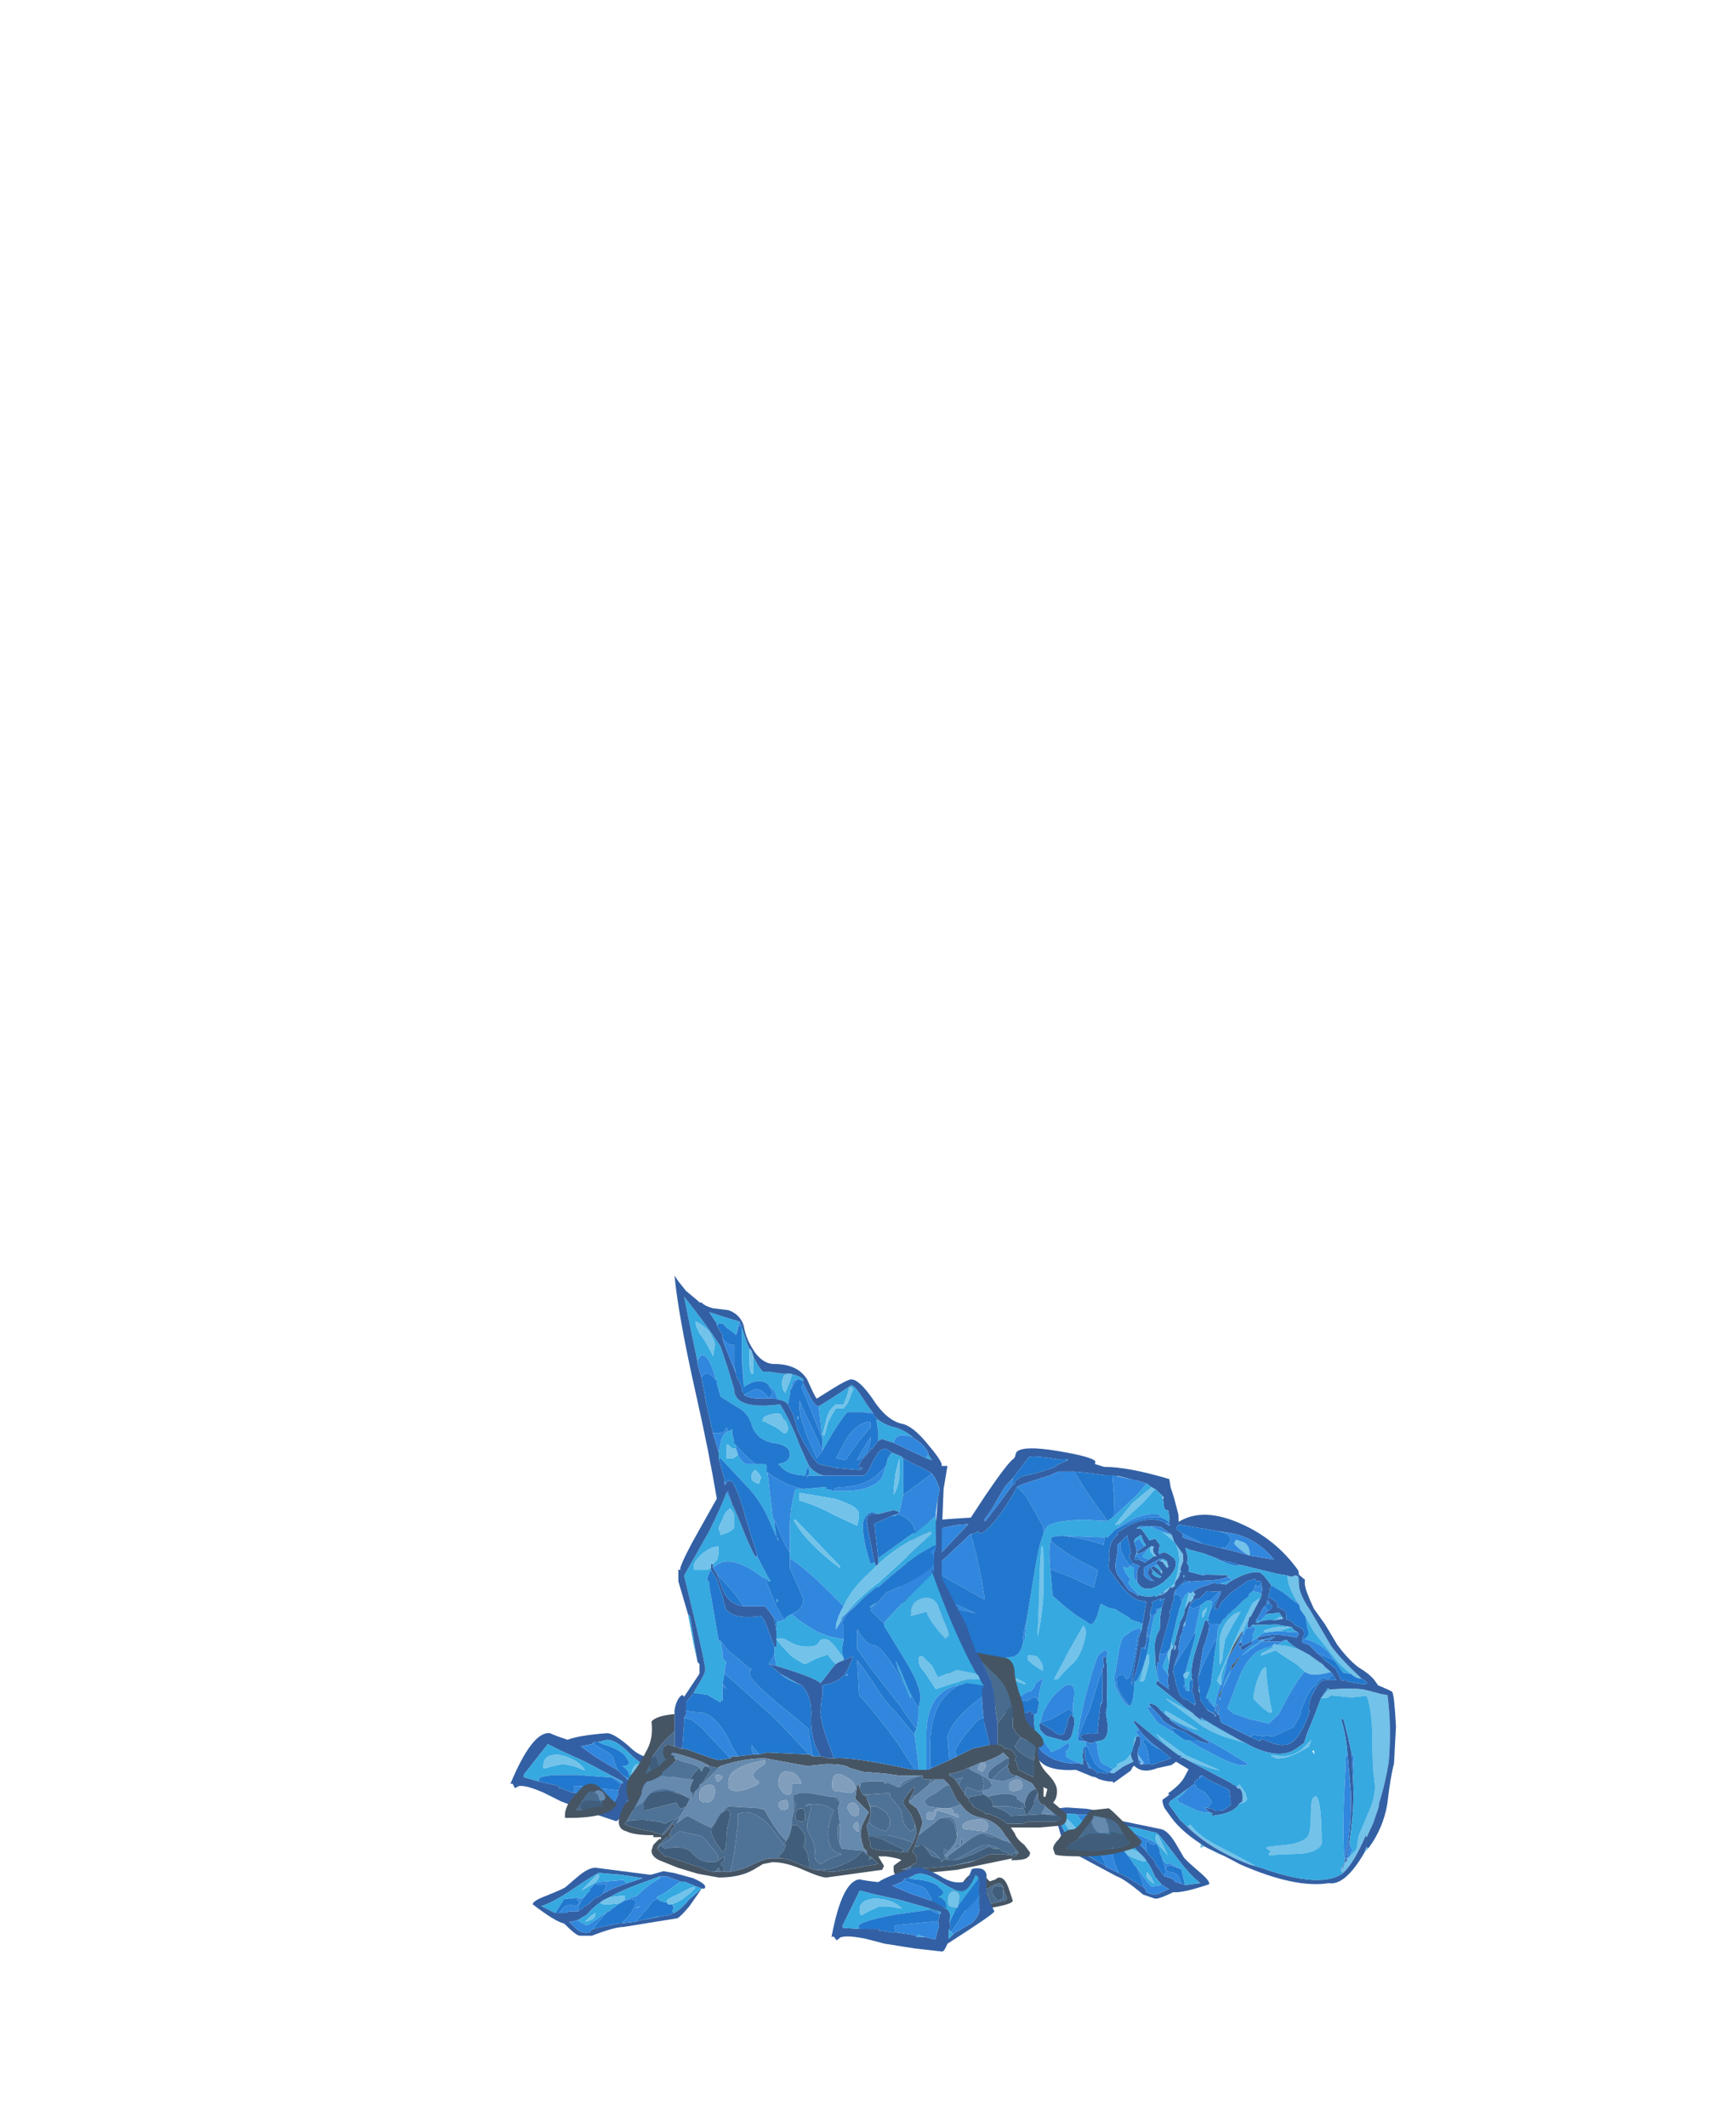 <?xml version="1.0" encoding="UTF-8" standalone="no"?>
<svg xmlns:ffdec="https://www.free-decompiler.com/flash" xmlns:xlink="http://www.w3.org/1999/xlink" ffdec:objectType="frame" height="426.9px" width="348.7px" xmlns="http://www.w3.org/2000/svg">
  <g transform="matrix(1.0, 0.0, 0.0, 1.0, 163.7, 367.45)">
    <use ffdec:characterId="745" ffdec:characterName="a_BrokenIdolTop" height="108.5" transform="matrix(-0.81, 0.58, -0.58, -0.81, 130.476, -7.548)" width="70.65" xlink:href="#sprite0"/>
    <use ffdec:characterId="741" ffdec:characterName="a_IdolDebris02" height="14.0" transform="matrix(1.261, 0.0, 0.0, 1.261, -61.172, -19.553)" width="26.25" xlink:href="#sprite2"/>
    <use ffdec:characterId="739" ffdec:characterName="a_IdollDebris01" height="13.65" transform="matrix(-0.943, -0.325, -0.325, 0.943, 81.572, 3.84)" width="34.65" xlink:href="#sprite3"/>
    <use ffdec:characterId="737" ffdec:characterName="a_BrokenIdolBase" height="127.8" transform="matrix(1.0, 0.0, 0.0, 1.0, -50.2, -111.4)" width="115.8" xlink:href="#sprite4"/>
    <use ffdec:characterId="739" ffdec:characterName="a_IdollDebris01" height="13.65" transform="matrix(1.0, 0.0, 0.0, 1.0, -56.7, 7.45)" width="34.65" xlink:href="#sprite3"/>
    <use ffdec:characterId="741" ffdec:characterName="a_IdolDebris02" height="14.0" transform="matrix(1.232, -0.262, 0.262, 1.232, 1.212, 11.439)" width="26.25" xlink:href="#sprite2"/>
    <use ffdec:characterId="20" height="0.0" id="am_FireSocket" transform="matrix(1.0, 0.0, 0.0, 1.0, 3.7, -124.8)" width="0.0" xlink:href="#sprite6"/>
  </g>
  <defs>
    <g id="sprite0" transform="matrix(1.0, 0.0, 0.0, 1.0, 33.7, 89.2)">
      <use ffdec:characterId="742" height="0.15" transform="matrix(7.0, 0.0, 0.0, 7.0, 14.7, -67.55)" width="0.2" xlink:href="#shape0"/>
      <use ffdec:characterId="744" height="98.35" transform="matrix(1.103, 0.0, 0.0, 1.103, -33.704, -89.21)" width="64.05" xlink:href="#sprite1"/>
    </g>
    <g id="shape0" transform="matrix(1.0, 0.0, 0.0, 1.0, -2.1, 9.65)">
      <path d="M2.3 -9.6 L2.2 -9.5 Q2.1 -9.6 2.1 -9.65 L2.15 -9.65 Q2.25 -9.6 2.3 -9.6" fill="#72c2e9" fill-rule="evenodd" stroke="none"/>
    </g>
    <g id="sprite1" transform="matrix(1.0, 0.0, 0.0, 1.0, 30.1, 94.15)">
      <use ffdec:characterId="743" height="14.05" transform="matrix(7.0, 0.0, 0.0, 7.0, -30.1, -94.15)" width="9.15" xlink:href="#shape1"/>
    </g>
    <g id="shape1" transform="matrix(1.0, 0.0, 0.0, 1.0, 4.3, 13.45)">
      <path d="M2.0 -10.7 L1.75 -11.15 1.85 -11.0 2.0 -10.7 M-1.25 -13.2 L-1.4 -13.1 -1.4 -13.15 -1.45 -13.15 -1.25 -13.2 M2.1 -9.95 L2.0 -9.95 Q2.0 -10.35 1.7 -10.9 1.4 -11.5 1.25 -11.8 L1.35 -11.7 Q1.95 -10.8 2.1 -9.95 M-0.5 -13.25 L-0.5 -13.2 -0.6 -13.15 -0.5 -13.25 -0.7 -13.1 -0.8 -13.1 -0.8 -13.05 -0.9 -13.05 -1.15 -13.0 -1.4 -12.75 -2.05 -12.35 Q-2.3 -12.2 -2.5 -11.95 L-2.75 -11.5 -3.3 -10.7 Q-3.6 -10.25 -3.7 -9.9 L-3.35 -9.7 -2.95 -9.35 Q-2.8 -9.35 -2.75 -9.3 L-2.7 -9.25 -2.85 -9.2 -2.9 -9.2 -3.0 -9.2 Q-3.6 -9.55 -3.8 -9.8 L-4.05 -10.1 -4.15 -10.2 Q-3.75 -10.95 -3.15 -11.65 -2.75 -12.05 -2.35 -12.35 L-2.25 -12.45 -1.9 -12.7 -1.55 -12.9 -1.55 -12.85 Q-0.9 -13.25 -0.5 -13.3 L-0.5 -13.25 M-0.4 -9.05 L-0.05 -8.6 Q0.15 -8.3 0.25 -8.05 L0.6 -6.95 0.6 -6.9 0.25 -7.65 0.25 -7.7 0.2 -7.85 0.2 -7.9 0.1 -8.0 Q-0.1 -8.5 -0.3 -8.85 L-0.4 -9.05 M-2.35 -2.3 L-1.9 -2.4 -1.05 -2.5 -0.95 -2.45 Q-1.25 -2.35 -1.65 -2.25 L-2.3 -2.2 -2.35 -2.3 M2.8 -7.6 L2.65 -7.6 2.65 -7.55 2.4 -7.6 2.2 -7.55 2.1 -7.5 1.85 -7.25 1.85 -7.3 2.2 -7.55 Q2.25 -7.65 2.25 -7.75 L2.55 -7.7 2.85 -7.7 2.9 -7.65 2.9 -7.6 2.8 -7.6 M0.45 -9.9 L0.45 -9.85 0.35 -9.85 0.35 -10.1 0.4 -10.25 Q0.45 -10.35 0.65 -10.25 L0.55 -10.25 Q0.4 -10.1 0.4 -9.95 L0.45 -9.9 M2.05 -7.65 Q2.05 -7.8 2.05 -7.95 L2.1 -7.9 2.1 -7.75 2.05 -7.65 M1.05 -8.4 L0.55 -9.25 Q0.8 -9.0 1.1 -8.5 1.35 -7.9 1.35 -7.6 L1.35 -7.5 1.05 -8.4 M0.25 -12.15 L0.55 -11.95 0.8 -11.8 Q0.8 -11.75 0.7 -11.75 L0.75 -11.6 0.7 -11.6 0.25 -11.85 Q0.0 -12.0 -0.25 -12.0 -0.4 -12.0 -0.65 -11.65 -0.9 -11.3 -1.0 -11.25 L-1.1 -11.25 -1.1 -11.3 Q-1.1 -11.5 -0.5 -12.35 -0.25 -12.5 0.25 -12.15 M-0.4 -6.05 L-0.45 -6.0 -0.65 -5.8 -0.45 -6.0 -0.4 -6.05 M-0.85 -5.65 L-0.9 -5.6 -1.0 -5.55 -0.9 -5.65 -0.85 -5.65 M-2.75 -6.3 L-2.45 -6.45 -2.4 -6.45 -2.05 -6.65 -2.0 -6.65 -1.65 -6.8 -1.3 -7.0 Q-0.85 -7.25 -0.8 -7.45 L-0.75 -7.45 -0.75 -7.3 -1.85 -6.65 Q-2.65 -6.2 -2.7 -6.2 L-2.9 -6.2 -2.75 -6.3 M-3.1 -7.25 L-3.15 -7.3 -2.85 -7.2 Q-2.6 -7.05 -2.5 -7.0 L-2.5 -6.95 Q-2.75 -7.0 -2.95 -7.15 L-3.1 -7.25 M-3.1 -8.15 L-3.2 -8.45 Q-3.25 -8.55 -3.25 -8.65 L-3.3 -8.85 Q-2.9 -8.7 -2.8 -8.55 L-2.75 -8.45 -2.7 -8.2 Q-2.6 -7.95 -2.45 -7.55 L-2.1 -7.45 -2.05 -7.45 -2.1 -7.4 -2.45 -7.45 -2.45 -7.4 -2.55 -7.4 -2.55 -7.45 Q-2.9 -7.7 -3.1 -8.15 M-3.85 -9.45 Q-3.75 -9.4 -3.7 -9.2 -3.65 -9.05 -3.6 -8.75 L-3.55 -7.75 -3.6 -7.3 -3.6 -7.05 -3.65 -6.95 -3.65 -6.85 Q-3.7 -6.3 -3.85 -6.15 -3.9 -6.25 -4.0 -6.25 L-4.05 -6.3 -4.05 -6.35 Q-3.95 -6.5 -3.9 -6.6 -3.8 -6.85 -3.8 -7.2 L-3.7 -8.3 Q-3.7 -8.7 -3.85 -9.45 M-1.6 -5.05 L-1.6 -5.15 -1.55 -5.15 -1.5 -5.2 -1.35 -5.25 -1.4 -5.2 -1.35 -5.2 -1.15 -5.3 -1.5 -5.0 -1.5 -5.05 -1.6 -5.05 M-0.3 -5.95 L-0.25 -5.95 0.0 -6.2 -0.1 -6.0 -0.15 -5.95 -0.25 -5.9 -0.35 -5.8 -0.35 -5.85 -0.3 -5.95 M-3.85 -10.05 L-3.8 -10.1 -3.85 -10.1 -3.85 -10.05 M-3.7 -8.95 L-3.7 -8.95 M-3.65 -7.8 L-3.65 -7.8 M-2.9 -6.9 L-3.05 -6.9 -3.1 -6.95 -3.1 -7.0 -2.9 -6.9 M-0.75 -9.7 L-1.0 -9.9 Q-1.2 -10.05 -1.5 -10.05 L-1.8 -10.0 -1.85 -10.0 -1.7 -10.1 Q-1.1 -10.05 -0.9 -9.9 -0.8 -9.85 -0.75 -9.7 M-1.3 -8.55 L-1.25 -8.25 Q-1.25 -8.2 -1.55 -7.95 -1.85 -7.75 -1.9 -7.75 L-2.0 -7.75 Q-1.65 -8.3 -1.45 -8.8 L-1.4 -8.8 Q-1.35 -8.75 -1.3 -8.55 M-1.05 -7.0 L-1.45 -6.45 Q-1.75 -6.15 -2.15 -6.15 L-2.3 -6.2 -1.95 -6.35 Q-1.65 -6.5 -1.55 -6.55 L-1.3 -6.8 Q-1.15 -7.0 -1.05 -7.0 M0.65 -7.7 Q0.85 -7.35 0.85 -7.2 L0.8 -7.15 Q0.5 -7.8 0.4 -8.05 0.45 -8.05 0.65 -7.7 M-0.1 -6.75 L-0.1 -6.7 -0.15 -6.65 -0.2 -6.65 Q-0.25 -6.65 -0.3 -6.7 L-0.15 -6.8 -0.1 -6.75 M0.8 -6.2 L0.9 -6.15 Q0.8 -6.05 0.35 -5.7 L0.3 -5.7 Q0.35 -5.85 0.55 -6.0 L0.8 -6.2 M-0.4 -5.9 L-0.4 -5.95 -0.35 -6.0 -0.3 -6.0 -0.4 -5.9 M-1.45 -5.65 Q-1.5 -5.6 -1.65 -5.6 -1.6 -5.65 -1.5 -5.7 -1.45 -5.75 -1.4 -5.75 L-1.45 -5.65 M-1.2 -4.6 L-1.05 -4.65 -0.9 -4.65 -1.0 -4.6 -1.2 -4.6 -1.3 -4.6 Q-1.9 -4.2 -1.95 -3.75 L-1.95 -3.7 -1.85 -3.3 -1.95 -3.45 -2.0 -3.5 -2.0 -3.55 -1.95 -3.7 -1.95 -4.1 -1.85 -4.25 -1.7 -4.35 -1.65 -4.4 -1.55 -4.5 -1.45 -4.55 Q-1.35 -4.55 -1.3 -4.65 L-1.2 -4.65 -1.2 -4.6 M-0.9 -4.65 L-0.8 -4.6 Q-0.9 -4.6 -0.9 -4.65 M-1.2 -4.15 L-1.25 -4.1 -1.25 -4.15 -1.2 -4.2 -1.2 -4.15 M-1.5 -4.0 L-1.45 -4.15 -1.4 -4.1 -1.4 -3.95 -1.35 -3.9 -1.4 -3.9 -1.45 -3.95 -1.45 -4.0 -1.5 -4.0 M-1.45 -3.5 Q-1.35 -3.55 -1.35 -3.65 L-1.35 -3.75 -1.3 -3.7 -1.3 -3.55 -1.35 -3.45 -1.4 -3.45 -1.45 -3.5 M-3.3 -4.6 L-3.4 -4.75 Q-3.45 -4.8 -3.45 -4.9 -3.45 -5.0 -3.35 -5.15 -3.25 -5.0 -3.2 -4.7 L-3.2 -4.65 -3.3 -4.6 M4.15 -3.55 L4.25 -3.5 4.25 -3.45 Q3.95 -3.65 3.7 -3.9 3.45 -4.2 3.35 -4.45 L3.4 -4.45 Q3.5 -4.25 3.8 -3.95 L3.85 -3.9 3.95 -4.0 4.1 -3.8 4.2 -3.6 4.15 -3.55 M1.25 -4.1 L1.25 -4.15 Q1.25 -4.3 1.6 -4.55 1.9 -4.75 2.1 -4.75 L2.4 -4.8 2.6 -4.85 2.7 -4.8 1.9 -4.4 1.25 -4.1 M2.9 -4.2 L2.95 -4.0 2.9 -3.9 2.85 -3.9 Q2.75 -4.0 2.7 -4.05 L2.7 -4.2 Q2.7 -4.35 2.8 -4.45 L2.9 -4.2 M0.9 -1.8 Q1.2 -2.25 1.6 -2.8 2.0 -3.3 2.4 -3.65 L1.7 -2.75 Q1.3 -2.2 0.95 -1.8 L0.9 -1.8 M3.0 0.15 Q3.0 -0.05 3.1 -0.15 3.2 -0.2 3.4 -0.2 L3.5 -0.2 3.5 -0.1 Q3.5 -0.05 3.35 0.05 L3.05 0.2 3.0 0.15" fill="#72c2e9" fill-rule="evenodd" stroke="none"/>
      <path d="M1.75 -11.15 L2.0 -10.7 Q2.3 -10.0 2.3 -9.5 L2.3 -9.2 Q2.25 -9.0 2.2 -9.0 L2.0 -9.0 2.0 -8.95 Q1.6 -8.95 1.4 -8.85 L1.2 -8.75 1.35 -8.4 1.5 -8.4 1.85 -8.25 Q2.25 -8.15 2.3 -7.85 L2.35 -7.85 2.45 -7.9 3.0 -7.9 3.0 -7.85 Q3.1 -7.8 3.25 -7.6 L3.3 -7.5 3.35 -7.45 3.6 -7.05 Q4.0 -6.8 4.15 -6.55 4.25 -6.4 4.25 -6.1 4.25 -5.65 4.05 -5.4 L4.05 -5.35 4.15 -5.0 Q4.2 -4.8 4.25 -4.7 4.35 -4.45 4.5 -4.05 L4.7 -3.45 4.75 -3.4 Q4.85 -3.25 4.85 -3.15 L4.85 -3.1 Q4.75 -1.95 4.75 -0.85 L4.75 -0.75 Q4.75 -0.65 4.1 -0.1 3.4 0.55 3.2 0.55 3.05 0.55 2.4 0.15 L2.0 -0.1 1.35 0.15 Q0.4 0.5 0.2 0.5 0.15 0.5 0.1 0.55 0.05 0.6 0.0 0.6 -0.25 0.6 -0.85 0.0 -1.5 -0.65 -1.5 -0.8 L-1.45 -0.85 -1.6 -1.05 Q-2.1 -1.4 -2.8 -2.3 L-2.7 -2.5 Q-2.65 -2.7 -2.45 -3.2 L-2.35 -3.35 Q-3.1 -3.4 -3.65 -4.35 -4.15 -5.2 -4.15 -6.2 L-4.1 -6.3 -4.15 -6.5 Q-4.05 -6.6 -4.0 -6.8 L-3.95 -7.0 -3.9 -7.25 -3.9 -7.75 -3.85 -8.35 Q-3.85 -8.8 -3.95 -9.15 -4.1 -9.5 -4.1 -9.7 L-4.1 -9.85 -4.25 -10.1 -4.3 -10.2 Q-4.3 -10.3 -3.85 -11.0 L-3.25 -11.75 Q-2.95 -12.0 -2.5 -12.5 -2.05 -12.95 -1.45 -13.15 L-1.4 -13.15 -1.4 -13.1 -1.25 -13.2 Q-0.35 -13.6 -0.05 -13.3 0.75 -12.9 1.55 -11.55 L1.75 -11.15 M1.35 -11.7 L1.15 -11.95 Q0.25 -13.25 -0.45 -13.3 L-0.5 -13.25 -0.45 -13.3 -0.5 -13.3 Q-0.9 -13.25 -1.55 -12.85 L-1.55 -12.9 -1.9 -12.7 -2.25 -12.45 -2.35 -12.35 Q-2.75 -12.05 -3.15 -11.65 -3.75 -10.95 -4.15 -10.2 L-4.05 -10.1 -3.8 -9.8 Q-3.6 -9.55 -3.0 -9.2 L-3.0 -9.15 -2.95 -9.15 -2.85 -9.2 -2.7 -9.25 -2.25 -9.55 -1.85 -9.8 -1.65 -9.95 -1.4 -9.95 Q-0.9 -9.95 -0.5 -9.25 L-0.4 -9.05 -0.3 -8.85 0.0 -8.2 0.15 -7.85 0.2 -7.9 0.2 -7.85 0.25 -7.7 0.25 -7.65 0.35 -7.35 0.6 -6.45 Q0.55 -6.4 0.5 -6.4 L0.5 -6.45 0.4 -6.75 0.3 -6.55 0.2 -6.45 0.15 -6.35 0.0 -6.2 -0.25 -5.95 -0.3 -5.95 -0.5 -5.8 -0.55 -5.75 -0.8 -5.55 -0.85 -5.5 -1.05 -5.4 Q-1.1 -5.35 -1.15 -5.3 L-1.35 -5.2 -1.4 -5.2 -1.35 -5.25 -1.5 -5.2 -1.55 -5.15 -1.6 -5.15 -1.6 -5.05 -1.65 -5.05 Q-1.8 -5.05 -2.05 -5.15 L-2.1 -5.15 -2.2 -5.2 -2.4 -5.4 -2.55 -5.4 Q-3.1 -5.45 -3.3 -5.65 -3.35 -5.75 -3.35 -5.95 L-3.35 -6.05 -3.35 -6.1 -3.3 -6.15 -3.25 -6.15 -3.25 -6.2 -3.1 -6.3 -3.1 -6.35 -3.15 -6.35 -3.15 -6.4 -3.2 -6.5 -3.2 -6.6 -3.15 -6.65 -3.25 -6.85 Q-3.25 -6.95 -3.15 -7.05 -3.25 -7.15 -3.25 -7.3 L-3.35 -7.5 Q-3.35 -7.6 -3.3 -7.65 L-3.2 -7.7 -3.2 -7.75 -3.15 -7.75 -3.15 -7.8 -3.25 -7.95 -3.3 -8.25 -3.35 -8.45 -3.35 -8.5 -3.45 -8.85 -3.4 -9.15 -3.4 -9.2 -3.5 -9.25 -3.5 -9.3 -3.8 -9.6 -3.9 -9.65 -3.9 -9.6 -3.85 -9.45 Q-3.7 -8.7 -3.7 -8.3 L-3.8 -7.2 Q-3.8 -6.85 -3.9 -6.6 -3.95 -6.5 -4.05 -6.35 L-4.05 -6.3 -4.0 -6.25 Q-3.9 -6.25 -3.85 -6.15 L-3.65 -5.95 -3.05 -5.25 -3.0 -5.2 -2.8 -4.95 -2.65 -4.8 -2.6 -4.7 -2.4 -4.4 -2.15 -4.1 -2.1 -4.0 -2.0 -4.25 -1.9 -4.35 Q-1.9 -4.5 -1.8 -4.55 L-2.05 -4.85 -2.15 -4.9 -2.55 -5.2 -2.6 -5.3 -2.55 -5.25 Q-2.4 -5.25 -2.1 -5.05 L-1.7 -4.8 -1.6 -4.7 -1.55 -4.7 -1.3 -4.75 -1.25 -4.75 -1.15 -4.8 -1.05 -4.95 -1.0 -4.95 -0.85 -5.1 -0.8 -5.1 -0.75 -5.2 0.05 -5.85 0.1 -5.9 0.2 -6.05 0.25 -6.0 0.35 -6.15 0.4 -6.15 0.35 -6.1 0.3 -6.0 0.1 -5.7 Q-0.05 -5.45 -0.3 -5.35 L-0.35 -5.3 -0.5 -5.1 -0.7 -4.9 -0.9 -4.75 -0.8 -4.75 -0.8 -4.7 -0.6 -4.65 -0.55 -4.65 -0.55 -4.7 -0.35 -4.85 -0.3 -4.95 -0.05 -5.15 0.2 -5.45 0.3 -5.5 0.35 -5.45 Q0.75 -5.85 1.15 -6.1 0.9 -5.85 0.4 -5.35 L0.2 -5.15 0.1 -5.1 0.0 -5.0 -0.05 -4.95 -0.45 -4.55 -0.3 -4.4 -0.25 -4.3 Q-0.15 -4.05 -0.15 -3.65 L-0.15 -3.3 Q-0.2 -3.2 -0.3 -3.1 -0.5 -2.75 -0.8 -2.7 L-0.85 -2.7 -0.9 -2.65 Q-1.75 -2.65 -2.05 -3.15 L-2.05 -3.2 -2.1 -3.3 -2.15 -3.2 -2.2 -3.15 -2.3 -2.95 -2.25 -2.9 Q-2.25 -2.8 -2.3 -2.75 L-2.35 -2.65 -2.4 -2.6 -2.4 -2.55 -2.35 -2.3 -2.3 -2.2 -2.25 -2.05 -2.1 -1.85 -2.05 -1.8 -1.8 -1.5 -1.75 -1.45 -1.5 -1.25 Q-1.2 -0.95 -0.9 -0.7 L-0.55 -0.45 -0.3 -0.4 Q0.3 -0.2 0.5 -0.15 L0.55 -0.15 0.75 -0.25 1.0 -0.35 Q1.6 -0.6 1.95 -0.6 2.05 -0.6 2.05 -0.55 L2.05 -0.5 2.15 -0.5 2.25 -0.45 2.3 -0.45 2.65 -0.5 3.45 -0.6 Q3.55 -0.6 3.7 -0.4 L3.8 -0.3 3.9 -0.4 4.0 -0.4 Q4.1 -0.4 4.15 -0.35 L4.25 -0.5 4.3 -0.5 4.6 -0.75 4.55 -0.8 4.55 -1.0 4.55 -1.5 4.55 -1.85 4.6 -2.05 4.6 -2.25 4.65 -2.25 4.7 -2.75 4.7 -2.8 4.75 -2.95 4.75 -3.0 4.65 -3.15 4.65 -3.25 4.6 -3.4 4.5 -3.4 3.95 -4.6 3.95 -4.75 3.95 -4.95 3.85 -5.05 3.75 -5.1 3.7 -5.1 3.65 -5.15 3.7 -5.2 3.65 -5.2 3.65 -5.25 3.7 -5.3 3.85 -5.55 3.95 -5.7 Q4.05 -5.95 4.05 -6.05 4.05 -6.25 3.9 -6.5 3.7 -6.8 3.45 -6.95 L3.4 -7.0 3.35 -7.05 3.35 -7.0 3.3 -6.95 3.25 -6.85 3.15 -6.75 3.1 -6.75 3.2 -6.9 3.2 -6.95 3.25 -6.95 3.25 -7.05 3.3 -7.2 3.25 -7.25 3.2 -7.35 3.2 -7.45 3.15 -7.45 3.0 -7.6 2.95 -7.6 2.9 -7.65 2.85 -7.7 2.55 -7.7 2.25 -7.75 Q2.25 -7.65 2.2 -7.55 L1.85 -7.3 1.8 -7.25 1.75 -7.3 1.75 -7.35 1.85 -7.5 1.95 -7.55 2.05 -7.65 2.1 -7.75 2.15 -7.85 2.15 -7.9 2.1 -7.95 1.95 -8.05 1.9 -8.1 1.4 -8.25 1.5 -7.9 Q1.65 -7.45 1.65 -7.15 L1.65 -6.9 1.6 -6.9 1.4 -7.65 1.2 -8.3 1.15 -8.35 1.2 -8.4 1.15 -8.4 0.5 -9.7 Q0.5 -9.75 0.45 -9.8 L0.45 -9.9 0.4 -9.95 Q0.4 -10.1 0.55 -10.25 L0.65 -10.25 Q0.85 -10.35 1.2 -10.2 L1.4 -10.1 1.4 -10.05 1.35 -10.05 1.4 -10.0 1.45 -9.8 1.4 -9.85 1.3 -9.95 1.25 -10.05 1.1 -10.15 0.85 -10.15 0.75 -10.0 Q0.7 -9.9 0.65 -9.8 L0.95 -9.25 1.0 -9.1 1.05 -9.05 1.05 -9.05 1.1 -9.1 1.15 -9.1 1.25 -9.1 1.3 -9.15 1.4 -9.15 1.5 -9.15 2.1 -9.15 2.15 -9.2 2.15 -9.7 2.1 -9.95 Q1.95 -10.8 1.35 -11.7 M-0.6 -13.15 L-0.75 -13.05 Q-1.4 -12.45 -1.9 -11.7 L-2.4 -10.85 Q-2.65 -10.45 -2.8 -10.0 L-2.85 -10.05 Q-2.7 -10.45 -2.5 -10.9 L-2.15 -11.45 -1.95 -11.75 Q-1.55 -12.3 -1.1 -12.75 L-0.75 -13.1 -0.7 -13.1 -0.5 -13.25 -0.6 -13.15 M1.3 -5.2 Q1.35 -5.35 2.0 -6.2 L2.1 -6.3 2.25 -6.6 Q2.45 -6.9 2.65 -6.8 L2.75 -6.75 Q2.9 -6.75 2.95 -6.6 L3.0 -6.55 3.0 -6.4 2.95 -6.4 Q2.9 -6.4 2.85 -6.45 L2.8 -6.45 Q2.65 -6.6 2.55 -6.6 L2.55 -6.55 2.1 -6.05 2.0 -6.0 1.6 -5.45 1.5 -5.3 1.45 -5.3 1.3 -5.05 1.25 -5.15 1.3 -5.2 M0.85 -7.7 Q1.0 -7.4 1.0 -7.3 L1.0 -7.2 1.05 -6.85 1.05 -6.75 Q0.9 -6.85 0.9 -7.05 0.85 -7.35 0.8 -7.45 L0.85 -7.4 0.75 -7.7 Q0.55 -8.05 0.5 -8.15 L0.35 -8.5 0.4 -8.5 0.55 -8.3 0.7 -7.95 0.7 -7.9 0.75 -7.85 0.85 -7.7 M-0.6 -9.0 L-0.75 -9.25 -0.8 -9.2 -1.0 -9.5 Q-1.2 -9.75 -1.4 -9.75 -1.7 -9.75 -2.2 -9.4 L-2.25 -9.35 Q-2.3 -9.2 -2.55 -9.05 -2.85 -8.9 -2.95 -8.9 -3.05 -8.9 -3.3 -9.1 L-3.3 -9.05 -3.3 -8.85 -3.25 -8.65 Q-3.25 -8.55 -3.2 -8.45 L-3.1 -8.15 -2.95 -7.85 Q-2.9 -7.75 -2.85 -7.55 L-2.85 -7.5 -2.75 -7.45 -2.7 -7.45 Q-2.45 -7.25 -2.35 -7.2 L-2.3 -7.15 -2.45 -7.2 -2.45 -7.25 -2.65 -7.25 Q-2.55 -7.2 -2.4 -7.15 L-2.3 -7.1 -2.25 -7.1 -2.25 -7.0 Q-2.7 -7.15 -3.05 -7.55 L-3.1 -7.6 -3.2 -7.55 -3.2 -7.5 -3.15 -7.4 -3.15 -7.3 -3.1 -7.25 -2.85 -7.0 -2.4 -6.7 -2.35 -6.65 -2.25 -6.7 -2.25 -6.65 -2.2 -6.65 Q-2.25 -6.55 -2.4 -6.45 L-2.45 -6.45 -2.75 -6.3 -2.95 -6.2 -3.0 -6.15 -3.1 -6.05 -3.15 -5.95 -3.2 -5.85 -3.1 -5.8 -3.1 -5.75 Q-3.1 -5.7 -3.05 -5.7 L-2.9 -5.65 -2.75 -5.65 -2.35 -5.65 -2.1 -5.7 -2.05 -5.7 -1.85 -5.8 -1.8 -5.75 Q-1.8 -5.7 -2.0 -5.6 L-2.05 -5.55 Q-2.1 -5.55 -2.15 -5.5 L-2.2 -5.45 -2.15 -5.45 Q-1.95 -5.3 -1.9 -5.25 L-1.6 -5.3 Q-1.6 -5.25 -1.5 -5.25 -1.45 -5.25 -1.3 -5.3 L-1.0 -5.55 -0.9 -5.6 -0.85 -5.65 -0.75 -5.75 -0.65 -5.8 -0.45 -6.0 -0.4 -6.05 -0.4 -6.1 -0.2 -6.25 -0.25 -6.2 -0.05 -6.35 0.05 -6.45 0.1 -6.6 0.15 -6.7 0.25 -7.0 0.25 -7.15 0.15 -7.3 0.15 -7.35 0.1 -7.45 0.1 -7.5 0.05 -7.45 -0.05 -7.2 -0.05 -7.15 -0.2 -7.0 -0.25 -6.9 -0.25 -6.85 -0.3 -6.8 Q-0.4 -6.6 -0.8 -6.3 L-1.4 -5.85 -1.45 -5.85 -1.45 -5.9 -1.45 -5.95 Q-1.4 -6.1 -0.95 -6.4 L-0.4 -6.95 -0.3 -7.1 -0.2 -7.25 -0.2 -7.3 -0.1 -7.45 -0.1 -7.55 -0.1 -7.75 -0.1 -7.8 -0.2 -8.0 -0.2 -7.95 -0.3 -7.85 Q-0.25 -7.9 -0.25 -8.05 L-0.3 -8.0 -0.35 -7.85 -0.4 -7.8 -0.35 -7.95 -0.3 -8.0 -0.2 -8.25 -0.6 -9.0 M-3.05 -7.6 L-3.05 -7.6 M-2.9 -7.45 L-2.9 -7.45 M-3.1 -6.95 L-3.1 -6.8 -2.9 -6.7 Q-2.85 -6.65 -2.8 -6.65 L-2.8 -6.6 -2.85 -6.6 -3.0 -6.6 -3.05 -6.55 -3.05 -6.45 -3.05 -6.35 -2.95 -6.45 -2.9 -6.45 -2.85 -6.45 -2.55 -6.6 -2.5 -6.6 -2.5 -6.65 -2.45 -6.65 -2.5 -6.7 -2.55 -6.7 Q-2.75 -6.75 -2.9 -6.9 L-3.1 -7.0 -3.1 -6.95 M-2.1 -7.0 L-2.05 -7.05 -1.75 -7.05 -1.75 -6.85 -1.85 -6.85 -1.85 -6.9 -1.75 -6.95 -1.85 -6.95 -2.1 -7.0 M-0.15 -8.1 L-0.15 -8.1 M-0.15 -8.0 L-0.2 -8.05 -0.2 -8.0 -0.15 -8.0 M-0.4 -5.9 L-0.3 -6.0 -0.35 -6.0 -0.4 -5.95 -0.4 -5.9 M-0.9 -4.65 L-1.05 -4.65 -1.2 -4.6 -1.2 -4.65 -1.3 -4.65 Q-1.35 -4.55 -1.45 -4.55 L-1.55 -4.5 -1.6 -4.45 -1.65 -4.45 -1.65 -4.4 -1.7 -4.35 -1.85 -4.25 -1.95 -4.1 -1.95 -3.7 -2.0 -3.55 -2.0 -3.5 -1.9 -3.2 -1.85 -3.15 Q-1.7 -3.0 -1.45 -2.85 L-1.4 -2.85 -1.35 -2.85 Q-1.45 -2.9 -1.45 -2.95 L-1.45 -3.3 -1.6 -3.35 -1.6 -3.55 -1.45 -3.7 -1.45 -3.75 -1.5 -3.75 Q-1.6 -3.75 -1.65 -3.9 L-1.7 -4.05 Q-1.7 -4.35 -1.1 -4.4 -0.55 -4.4 -0.55 -4.05 L-0.55 -4.0 -0.65 -3.85 Q-0.75 -3.7 -0.85 -3.7 L-0.8 -3.6 -0.75 -3.55 -0.75 -3.45 Q-0.75 -3.35 -0.8 -3.3 L-0.85 -3.3 -0.95 -3.1 Q-1.0 -2.95 -1.05 -2.85 L-0.8 -2.9 -0.7 -2.9 -0.6 -3.05 -0.35 -3.3 Q-0.25 -3.45 -0.25 -3.55 L-0.25 -3.85 -0.25 -4.05 -0.35 -4.25 -0.35 -4.3 -0.4 -4.3 Q-0.5 -4.45 -0.7 -4.55 -0.65 -4.55 -0.7 -4.55 L-0.75 -4.6 -0.8 -4.6 -0.9 -4.65 M-1.25 -4.1 L-1.25 -3.95 -1.25 -3.9 -1.3 -3.85 Q-1.35 -3.85 -1.35 -3.9 L-1.4 -3.95 -1.4 -4.1 -1.4 -4.15 -1.45 -4.15 -1.5 -4.0 Q-1.5 -3.95 -1.45 -3.9 L-1.4 -3.85 -1.0 -3.8 -0.9 -3.8 -0.85 -3.9 -0.8 -3.95 -0.8 -4.0 Q-0.8 -4.05 -0.85 -4.15 L-0.95 -4.25 Q-0.9 -4.2 -0.9 -4.1 L-0.9 -4.0 Q-0.9 -3.95 -1.0 -3.9 L-1.0 -3.85 -1.05 -3.9 -1.05 -4.0 -1.0 -4.05 Q-1.0 -4.15 -1.1 -4.25 L-1.15 -4.25 Q-1.1 -4.15 -1.05 -3.9 L-1.15 -3.9 -1.2 -4.05 -1.2 -4.15 -1.2 -4.2 -1.25 -4.15 -1.25 -4.1 M-1.65 -4.55 L-1.6 -4.6 -1.65 -4.6 -1.65 -4.55 M-1.3 -3.7 L-1.35 -3.75 -1.35 -3.65 Q-1.35 -3.55 -1.45 -3.5 L-1.4 -3.45 -1.35 -3.45 -1.25 -3.45 -1.15 -3.45 -0.95 -3.4 -1.0 -3.4 -1.0 -3.35 -0.95 -3.4 -0.9 -3.4 -0.9 -3.45 -0.85 -3.45 -0.85 -3.5 -0.95 -3.55 -0.95 -3.6 -1.0 -3.65 -1.0 -3.7 -1.05 -3.7 -1.15 -3.7 -1.3 -3.7 M-1.1 -3.1 L-1.05 -3.25 -1.0 -3.35 -1.25 -3.35 -1.3 -3.35 -1.3 -3.25 -1.35 -3.05 -1.15 -3.05 -1.1 -3.1 M-2.25 -3.65 L-2.2 -3.75 -2.5 -4.15 -2.85 -4.55 -3.15 -4.9 -3.35 -5.15 -3.8 -5.6 Q-3.75 -4.8 -3.2 -4.3 L-3.05 -4.15 -2.3 -3.4 -2.2 -3.45 -2.2 -3.5 -2.25 -3.65 M-0.7 -2.9 L-0.7 -2.9 M-0.7 -2.85 L-0.7 -2.85 M0.65 -0.05 L0.55 -0.05 0.5 0.0 0.3 0.0 Q-0.3 -0.25 -0.55 -0.3 L-0.65 -0.3 -0.9 -0.35 -0.95 -0.35 -0.9 -0.3 -0.75 -0.2 Q-0.25 0.3 -0.15 0.3 L0.5 0.1 0.75 0.05 Q0.8 0.05 1.45 -0.25 L1.75 -0.35 1.75 -0.4 1.1 -0.2 0.65 -0.05 M1.75 -0.4 L1.75 -0.4 M3.65 -5.5 L3.5 -5.85 Q3.45 -6.1 3.3 -6.1 L3.1 -5.95 Q2.95 -5.8 2.85 -5.8 L2.85 -5.85 2.85 -5.9 Q2.85 -6.0 3.1 -6.2 3.2 -6.3 3.3 -6.3 3.4 -6.3 3.45 -6.2 L3.7 -5.9 Q3.75 -5.8 3.75 -5.65 L3.7 -5.55 3.65 -5.5 M3.75 -0.75 L3.75 -0.75 M3.65 -0.2 L3.45 -0.45 2.65 -0.3 2.15 -0.2 2.4 -0.05 Q2.9 0.2 3.2 0.2 3.3 0.2 3.4 0.1 L3.65 -0.15 3.65 -0.2" fill="#3360a4" fill-rule="evenodd" stroke="none"/>
      <path d="M1.35 -11.7 L1.25 -11.8 Q1.4 -11.5 1.7 -10.9 2.0 -10.35 2.0 -9.95 L2.1 -9.95 2.15 -9.7 2.15 -9.2 2.1 -9.15 1.5 -9.15 1.75 -9.2 1.9 -9.2 1.9 -9.35 1.85 -9.35 1.85 -9.4 1.65 -9.75 Q1.55 -9.9 1.4 -10.0 L1.35 -10.05 1.4 -10.05 1.4 -10.1 1.2 -10.2 Q0.85 -10.35 0.65 -10.25 0.45 -10.35 0.4 -10.25 L0.35 -10.1 0.35 -9.85 0.45 -9.85 0.45 -9.9 0.45 -9.8 Q0.5 -9.75 0.5 -9.7 L1.15 -8.4 1.2 -8.4 1.15 -8.35 1.2 -8.3 1.4 -7.65 1.6 -6.9 1.65 -6.9 1.65 -7.15 1.75 -7.15 1.75 -7.3 1.8 -7.25 1.85 -7.3 1.85 -7.25 2.1 -7.5 2.2 -7.55 2.4 -7.6 2.65 -7.55 2.65 -7.6 2.8 -7.6 2.95 -7.3 Q2.95 -7.15 2.75 -6.8 L2.75 -6.75 2.65 -6.8 Q2.45 -6.9 2.25 -6.6 L2.1 -6.3 2.0 -6.2 Q1.35 -5.35 1.3 -5.2 L1.15 -5.05 1.15 -4.95 1.35 -4.95 Q1.45 -4.95 2.3 -5.65 3.1 -6.35 3.1 -6.45 3.1 -6.55 2.95 -6.6 L3.05 -6.7 3.15 -6.7 3.15 -6.75 3.25 -6.85 3.3 -6.95 3.35 -7.0 3.35 -7.05 3.4 -7.0 Q3.4 -6.95 3.5 -6.85 L3.6 -6.65 Q3.6 -6.55 3.5 -6.5 3.35 -6.5 3.35 -6.35 L3.6 -6.35 3.85 -6.3 Q3.85 -6.25 3.85 -6.05 L3.85 -6.0 3.9 -5.85 3.85 -5.75 3.95 -5.7 3.85 -5.55 3.7 -5.3 3.65 -5.25 3.55 -5.25 3.35 -5.05 3.35 -5.0 Q3.1 -4.75 2.9 -4.6 L3.1 -4.6 Q3.15 -4.6 3.2 -4.65 L3.35 -4.7 3.45 -4.65 3.7 -4.65 3.75 -4.6 3.95 -4.6 4.5 -3.4 4.6 -3.4 4.65 -3.25 4.65 -3.15 4.75 -3.0 Q4.65 -3.1 4.4 -3.2 L4.1 -3.25 3.2 -3.7 Q3.0 -3.75 2.8 -3.55 L2.7 -3.5 2.35 -3.1 1.4 -2.15 Q0.95 -1.7 0.7 -1.55 0.55 -1.45 0.5 -1.45 0.25 -1.45 -0.35 -1.85 L-0.85 -2.25 -1.05 -2.25 -1.85 -2.15 -2.25 -2.05 -2.3 -2.2 -1.65 -2.25 Q-1.25 -2.35 -0.95 -2.45 L-1.05 -2.5 -1.9 -2.4 -2.35 -2.3 -2.4 -2.55 -2.35 -2.65 -2.3 -2.75 Q-2.25 -2.8 -2.25 -2.9 L-2.3 -2.95 -2.2 -3.15 -2.15 -3.2 -2.05 -3.0 -2.05 -2.9 Q-1.7 -2.55 -0.9 -2.55 L-0.6 -2.6 0.3 -1.9 Q0.5 -1.75 0.6 -1.75 L0.65 -1.8 Q0.8 -1.9 1.1 -2.4 L1.15 -2.5 1.45 -3.0 Q1.3 -3.7 1.15 -4.0 L1.1 -4.15 1.05 -4.2 Q0.95 -4.2 0.8 -4.1 L0.55 -3.9 0.45 -4.1 Q0.3 -4.25 0.3 -4.3 L0.15 -4.65 0.15 -4.7 0.0 -4.9 0.0 -4.95 0.0 -5.0 0.1 -5.1 0.1 -5.0 0.3 -4.95 0.55 -4.95 Q0.65 -4.95 0.9 -5.2 L1.3 -5.6 Q1.4 -5.65 1.5 -5.9 1.55 -6.15 1.55 -6.3 1.55 -6.45 1.5 -6.5 1.45 -6.55 1.25 -6.35 L1.0 -6.05 1.0 -6.1 Q0.6 -5.95 0.05 -5.4 -0.3 -5.05 -0.45 -4.95 L-0.5 -4.95 -0.6 -4.9 -0.7 -4.9 -0.5 -5.1 -0.35 -5.3 -0.3 -5.35 Q-0.05 -5.45 0.1 -5.7 L0.3 -6.0 0.35 -6.1 0.4 -6.15 0.35 -6.15 0.4 -6.2 0.5 -6.45 0.5 -6.4 Q0.55 -6.4 0.6 -6.45 L0.35 -7.35 0.25 -7.65 0.6 -6.9 0.6 -6.95 0.25 -8.05 Q0.15 -8.3 -0.05 -8.6 L-0.4 -9.05 -0.5 -9.25 Q-0.9 -9.95 -1.4 -9.95 L-1.65 -9.95 -1.85 -9.8 -2.25 -9.55 -2.7 -9.25 -2.75 -9.3 Q-2.8 -9.35 -2.95 -9.35 L-3.35 -9.7 -3.7 -9.9 Q-3.6 -10.25 -3.3 -10.7 L-2.75 -11.5 -2.5 -11.95 Q-2.3 -12.2 -2.05 -12.35 L-1.4 -12.75 -1.15 -13.0 -0.9 -13.05 -1.05 -12.95 -1.1 -12.75 Q-1.55 -12.3 -1.95 -11.75 L-2.15 -11.45 -2.5 -11.0 -2.5 -10.9 Q-2.7 -10.45 -2.85 -10.05 L-2.8 -10.0 Q-2.65 -10.45 -2.4 -10.85 L-2.35 -10.85 -1.45 -12.0 Q-0.75 -12.95 -0.75 -13.05 L-0.6 -13.15 -0.5 -13.2 -0.5 -13.25 -0.45 -13.3 Q0.25 -13.25 1.15 -11.95 L1.35 -11.7 M-2.4 -2.55 L-2.4 -2.55 M1.45 -9.15 L1.5 -9.15 1.45 -9.15 M1.3 -9.15 L1.4 -9.15 1.3 -9.15 M1.05 -9.05 L1.05 -9.05 M2.15 -7.9 L2.1 -7.9 2.15 -7.9 M1.05 -8.4 L1.35 -7.5 1.35 -7.6 Q1.35 -7.9 1.1 -8.5 0.8 -9.0 0.55 -9.25 L1.05 -8.4 M1.05 -6.85 L1.15 -6.8 1.15 -7.3 0.95 -7.75 0.85 -8.05 0.75 -8.15 0.65 -8.4 0.35 -9.0 Q0.05 -9.55 -0.15 -9.55 L0.15 -8.85 0.5 -8.1 0.65 -7.75 0.85 -7.4 0.8 -7.45 Q0.85 -7.35 0.9 -7.05 0.9 -6.85 1.05 -6.75 L1.05 -6.85 M-0.5 -13.3 L-0.45 -13.3 -0.5 -13.25 -0.5 -13.3 M-0.7 -13.1 L-0.75 -13.1 -0.8 -13.1 -0.7 -13.1 M-2.25 -12.45 L-2.35 -12.35 -2.25 -12.45 M-3.0 -9.2 L-2.9 -9.2 -3.0 -9.15 -3.0 -9.2 M0.25 -12.15 Q-0.25 -12.5 -0.5 -12.35 -1.1 -11.5 -1.1 -11.3 L-1.1 -11.25 -1.0 -11.25 Q-0.9 -11.3 -0.65 -11.65 -0.4 -12.0 -0.25 -12.0 0.0 -12.0 0.25 -11.85 L0.7 -11.6 0.75 -11.6 0.7 -11.75 Q0.8 -11.75 0.8 -11.8 L0.55 -11.95 0.25 -12.15 M-1.25 -12.0 L-1.25 -12.0 M-1.35 -10.95 L-1.35 -10.95 M-0.1 -7.55 L-0.1 -7.45 -0.1 -7.55 M-0.2 -7.3 L-0.2 -7.25 -0.3 -7.1 -0.2 -7.3 M-1.45 -5.9 L-1.45 -5.85 -1.4 -5.85 -0.8 -6.3 Q-0.4 -6.6 -0.3 -6.8 L-0.25 -6.85 -0.2 -6.9 -0.15 -6.9 0.0 -7.1 0.05 -7.05 0.0 -6.95 0.0 -6.9 -0.1 -6.75 -0.15 -6.8 -0.3 -6.7 Q-0.25 -6.65 -0.2 -6.65 L-1.0 -6.0 -1.0 -5.95 -1.5 -5.5 -1.55 -5.45 -1.7 -5.45 Q-1.8 -5.45 -1.8 -5.5 L-1.85 -5.55 -1.7 -5.7 Q-1.6 -5.75 -1.5 -5.85 L-1.5 -5.9 -1.45 -5.9 M-2.75 -5.65 L-2.9 -5.65 -2.75 -5.65 M-3.0 -6.15 L-2.95 -6.2 -2.75 -6.3 -2.9 -6.2 -2.7 -6.2 Q-2.65 -6.2 -1.85 -6.65 L-0.75 -7.3 -0.75 -7.45 Q-0.45 -7.65 -0.3 -7.85 L-0.3 -7.6 -0.25 -7.5 -0.55 -7.3 -1.15 -6.65 -1.3 -6.5 -1.45 -6.35 Q-1.55 -6.2 -1.65 -6.15 L-1.7 -6.15 -1.8 -6.1 -1.9 -6.1 -2.05 -6.05 -2.25 -6.05 -2.55 -6.0 -2.7 -6.0 -2.75 -5.95 -2.85 -5.95 Q-3.0 -6.05 -3.0 -6.15 M-2.4 -6.45 Q-2.25 -6.55 -2.2 -6.65 L-2.25 -6.65 -2.15 -6.65 Q-2.1 -6.65 -2.0 -6.75 L-2.05 -6.65 -2.4 -6.45 M-2.25 -6.7 L-2.35 -6.65 -2.4 -6.7 -2.85 -7.0 -3.1 -7.25 -2.95 -7.15 Q-2.75 -7.0 -2.5 -6.95 L-2.5 -7.0 Q-2.6 -7.05 -2.85 -7.2 L-3.15 -7.3 -3.15 -7.4 -3.2 -7.5 -3.0 -7.35 Q-2.8 -7.15 -2.45 -7.0 L-2.1 -7.0 -2.15 -6.95 Q-2.2 -6.85 -2.35 -6.8 L-2.35 -6.7 -2.25 -6.7 M-2.85 -7.5 L-2.85 -7.55 Q-2.9 -7.75 -2.95 -7.85 L-3.1 -8.15 Q-2.9 -7.7 -2.55 -7.45 L-2.85 -7.5 M-3.7 -9.2 L-3.55 -9.05 -3.55 -8.65 -3.55 -8.4 Q-3.5 -8.05 -3.25 -7.75 L-3.3 -7.75 -3.45 -7.6 -3.6 -7.3 -3.55 -7.75 -3.6 -8.75 Q-3.65 -9.05 -3.7 -9.2 M-3.35 -6.05 L-3.35 -5.95 Q-3.35 -5.75 -3.3 -5.65 -3.1 -5.45 -2.55 -5.4 L-2.4 -5.4 -2.2 -5.2 -2.2 -5.25 -2.6 -5.4 -2.55 -5.25 -2.6 -5.3 -2.55 -5.2 -2.15 -4.9 -2.15 -4.85 -2.05 -4.85 -1.8 -4.55 Q-1.9 -4.5 -1.9 -4.35 L-2.0 -4.25 -2.1 -4.0 -2.15 -4.1 -2.4 -4.4 -2.6 -4.7 -2.65 -4.8 Q-2.75 -5.0 -2.9 -5.15 L-3.05 -5.25 -3.65 -5.95 -3.85 -6.15 Q-3.7 -6.3 -3.65 -6.85 L-3.6 -6.8 -3.5 -6.45 -3.35 -6.1 -3.35 -6.05 M-1.15 -5.3 Q-1.1 -5.35 -1.05 -5.4 L-0.85 -5.5 -0.8 -5.55 Q-0.7 -5.6 -0.5 -5.8 L-0.3 -5.95 -0.35 -5.85 -0.35 -5.8 -0.7 -5.5 -0.75 -5.45 -1.05 -5.2 -1.2 -5.1 Q-1.35 -5.0 -1.4 -5.0 L-1.5 -5.0 -1.15 -5.3 M0.0 -6.2 L0.15 -6.35 0.2 -6.45 0.2 -6.2 0.15 -6.15 -0.15 -5.95 -0.1 -6.0 0.0 -6.2 M-2.75 -8.45 L-2.7 -8.45 Q-2.25 -8.6 -1.85 -8.8 -1.75 -8.85 -1.65 -8.9 L-1.55 -8.95 -1.2 -9.0 -0.85 -8.6 -0.6 -8.25 -0.55 -8.05 -1.15 -7.65 Q-1.65 -7.3 -2.05 -7.3 L-2.3 -7.35 Q-2.35 -7.4 -2.45 -7.4 L-2.55 -7.4 -2.45 -7.4 -2.45 -7.45 -2.1 -7.4 -2.05 -7.45 -2.1 -7.45 -2.45 -7.55 Q-2.6 -7.95 -2.7 -8.2 L-2.75 -8.45 M-2.25 -8.9 L-2.25 -8.9 M-3.7 -8.95 L-3.7 -8.95 M-3.85 -10.05 L-3.85 -10.1 -3.8 -10.1 -3.85 -10.05 M-3.65 -7.8 L-3.65 -7.8 M-3.05 -7.6 L-3.05 -7.6 M-2.8 -6.65 Q-2.85 -6.65 -2.9 -6.7 L-3.1 -6.8 -3.1 -6.95 -3.05 -6.9 -2.9 -6.9 Q-2.75 -6.75 -2.55 -6.7 L-2.8 -6.65 M-1.85 -6.85 L-1.8 -6.85 -1.95 -6.75 -1.85 -6.85 M-2.4 -7.15 L-2.25 -7.15 -2.25 -7.1 -2.4 -7.15 M-0.3 -8.85 Q-0.1 -8.5 0.1 -8.0 L0.2 -7.9 0.15 -7.85 0.0 -8.2 -0.3 -8.85 M-0.75 -9.7 Q-0.8 -9.85 -0.9 -9.9 -1.1 -10.05 -1.7 -10.1 L-1.85 -10.0 -1.8 -10.0 -1.5 -10.05 Q-1.2 -10.05 -1.0 -9.9 L-0.75 -9.7 M-1.7 -10.25 L-1.7 -10.35 -1.75 -10.25 -1.7 -10.25 M-1.3 -8.55 Q-1.35 -8.75 -1.4 -8.8 L-1.45 -8.8 Q-1.65 -8.3 -2.0 -7.75 L-1.9 -7.75 Q-1.85 -7.75 -1.55 -7.95 -1.25 -8.2 -1.25 -8.25 L-1.3 -8.55 M-2.3 -7.15 L-1.6 -7.15 -1.65 -7.15 -2.0 -7.1 -2.3 -7.15 M-1.2 -7.3 L-0.95 -7.45 -0.75 -7.55 -0.9 -7.45 Q-1.05 -7.35 -1.2 -7.3 M-0.55 -7.7 L-0.55 -7.75 -0.5 -7.75 -0.55 -7.7 M-0.8 -7.45 Q-0.85 -7.25 -1.3 -7.0 L-1.1 -7.2 -0.85 -7.4 -0.8 -7.45 M-1.05 -7.0 Q-1.15 -7.0 -1.3 -6.8 L-1.55 -6.55 Q-1.65 -6.5 -1.95 -6.35 L-2.3 -6.2 -2.15 -6.15 Q-1.75 -6.15 -1.45 -6.45 L-1.05 -7.0 M0.65 -7.7 Q0.45 -8.05 0.4 -8.05 0.5 -7.8 0.8 -7.15 L0.85 -7.2 Q0.85 -7.35 0.65 -7.7 M-0.15 -8.1 L-0.15 -8.1 M0.8 -6.2 L0.55 -6.0 Q0.35 -5.85 0.3 -5.7 L0.35 -5.7 Q0.8 -6.05 0.9 -6.15 L0.8 -6.2 M-0.3 -6.0 L-0.4 -5.9 -0.3 -6.0 M-0.3 -4.95 L-0.35 -4.85 -0.3 -4.95 M-1.45 -5.65 L-1.4 -5.75 Q-1.45 -5.75 -1.5 -5.7 -1.6 -5.65 -1.65 -5.6 -1.5 -5.6 -1.45 -5.65 M-1.2 -4.6 L-1.0 -4.6 -0.8 -4.6 -0.75 -4.6 -0.7 -4.55 Q-0.65 -4.55 -0.7 -4.55 -0.5 -4.45 -0.4 -4.3 L-0.35 -4.05 -0.35 -3.9 -0.4 -3.85 -0.45 -3.85 -0.45 -3.7 Q-0.45 -3.55 -0.5 -3.45 -0.5 -3.5 -0.55 -3.55 L-0.65 -3.55 -0.7 -3.65 -0.55 -3.85 -0.55 -4.0 -0.55 -4.05 Q-0.55 -4.4 -1.1 -4.4 -1.7 -4.35 -1.7 -4.05 L-1.65 -3.9 Q-1.6 -3.75 -1.5 -3.75 L-1.45 -3.7 -1.6 -3.55 -1.6 -3.35 -1.45 -3.3 -1.45 -2.95 Q-1.45 -2.9 -1.35 -2.85 L-1.4 -2.85 -1.55 -2.95 Q-1.7 -3.0 -1.75 -3.15 L-1.85 -3.3 -1.95 -3.7 -1.95 -3.75 Q-1.9 -4.2 -1.3 -4.6 L-1.2 -4.6 M-2.0 -3.5 L-2.0 -3.55 -2.0 -3.5 -1.95 -3.45 -2.0 -3.5 M-1.65 -4.4 L-1.65 -4.45 -1.6 -4.45 -1.55 -4.5 -1.65 -4.4 M-1.25 -4.1 L-1.2 -4.15 -1.2 -4.05 -1.15 -3.9 -1.25 -3.95 -1.25 -4.1 M-1.05 -3.9 Q-1.1 -4.15 -1.15 -4.25 L-1.1 -4.25 Q-1.0 -4.15 -1.0 -4.05 L-1.05 -4.0 -1.05 -3.9 M-0.8 -4.0 L-0.8 -3.95 -0.8 -4.0 M-1.45 -3.9 Q-1.5 -3.95 -1.5 -4.0 L-1.45 -4.0 -1.45 -3.95 -1.4 -3.9 -1.45 -3.9 M-1.45 -4.15 L-1.4 -4.15 -1.4 -4.1 -1.45 -4.15 M-1.65 -4.55 L-1.65 -4.6 -1.6 -4.6 -1.65 -4.55 M-1.3 -3.7 L-1.15 -3.7 -1.05 -3.55 -1.1 -3.5 Q-1.25 -3.5 -1.25 -3.45 L-1.35 -3.45 -1.3 -3.55 -1.3 -3.7 M-1.05 -3.7 L-1.0 -3.7 -1.05 -3.7 M-0.95 -3.4 L-1.0 -3.35 -1.0 -3.4 -0.95 -3.4 M-1.1 -3.1 L-1.15 -3.05 -1.35 -3.05 -1.3 -3.25 -1.3 -3.35 -1.25 -3.35 -1.25 -3.1 -1.1 -3.1 M-0.25 -3.65 L-0.25 -3.65 M-2.5 -6.65 L-2.55 -6.65 -2.55 -6.7 -2.5 -6.7 -2.45 -6.65 -2.5 -6.65 M-2.5 -6.6 L-2.55 -6.6 -2.5 -6.6 M-3.0 -6.6 L-2.85 -6.6 -2.9 -6.6 -3.0 -6.6 M-0.7 -2.9 L-0.7 -2.9 M-0.7 -2.85 L-0.7 -2.85 M4.15 -3.55 L4.2 -3.6 4.1 -3.8 3.95 -4.0 3.85 -3.9 3.8 -3.95 Q3.5 -4.25 3.4 -4.45 L3.35 -4.45 Q3.45 -4.2 3.7 -3.9 3.95 -3.65 4.25 -3.45 L4.25 -3.5 4.15 -3.55 M2.85 -5.85 L2.8 -5.8 2.65 -5.6 Q2.4 -5.35 2.4 -5.25 L2.4 -5.2 Q2.45 -5.1 2.6 -5.1 3.05 -5.1 3.45 -5.35 3.55 -5.45 3.65 -5.5 L3.7 -5.55 3.75 -5.65 Q3.75 -5.8 3.7 -5.9 L3.45 -6.2 Q3.4 -6.3 3.3 -6.3 3.2 -6.3 3.1 -6.2 2.85 -6.0 2.85 -5.9 L2.85 -5.85 M2.1 -6.05 L2.05 -6.0 2.0 -6.0 2.1 -6.05 M2.3 -5.0 L2.3 -5.0 M1.05 -4.85 L1.05 -4.85 M1.25 -4.1 L1.9 -4.4 2.7 -4.8 2.6 -4.85 2.4 -4.8 2.1 -4.75 Q1.9 -4.75 1.6 -4.55 1.25 -4.3 1.25 -4.15 L1.25 -4.1 M2.9 -4.2 L2.8 -4.45 Q2.7 -4.35 2.7 -4.2 L2.7 -4.05 Q2.75 -4.0 2.85 -3.9 L2.9 -3.9 2.95 -4.0 2.9 -4.2 M0.9 -1.8 L0.95 -1.8 Q1.3 -2.2 1.7 -2.75 L2.4 -3.65 Q2.0 -3.3 1.6 -2.8 1.2 -2.25 0.9 -1.8" fill="#36a9e0" fill-rule="evenodd" stroke="none"/>
      <path d="M-0.75 -13.05 Q-0.75 -12.95 -1.45 -12.0 L-2.35 -10.85 -2.4 -10.85 -1.9 -11.7 Q-1.4 -12.45 -0.75 -13.05 M-2.5 -10.9 L-2.5 -11.0 -2.15 -11.45 -2.5 -10.9 M-1.1 -12.75 L-1.05 -12.95 -0.9 -13.05 -0.8 -13.05 -0.8 -13.1 -0.75 -13.1 -1.1 -12.75 M0.5 -6.45 L0.4 -6.2 0.35 -6.15 0.25 -6.0 0.2 -6.05 0.1 -5.9 0.05 -5.85 Q0.0 -6.0 -0.25 -5.9 L-0.15 -5.95 0.15 -6.15 0.2 -6.2 0.2 -6.45 0.3 -6.55 0.4 -6.75 0.5 -6.45 M-0.6 -4.9 L-0.5 -4.95 -0.55 -4.85 -0.6 -4.9 M-0.45 -4.95 Q-0.3 -5.05 0.05 -5.4 0.05 -5.35 0.0 -5.3 L0.05 -5.3 0.3 -5.55 0.3 -5.5 0.2 -5.45 -0.05 -5.15 -0.3 -4.95 -0.35 -4.85 -0.35 -4.95 -0.45 -4.95 M1.5 -6.5 Q1.55 -6.45 1.55 -6.3 1.55 -6.15 1.5 -5.9 1.4 -5.65 1.3 -5.6 L0.9 -5.2 Q0.65 -4.95 0.55 -4.95 L0.3 -4.95 0.1 -5.0 0.1 -5.1 0.2 -5.15 0.25 -5.15 0.6 -5.5 1.05 -5.9 1.15 -5.9 1.15 -5.85 Q1.15 -5.8 1.15 -5.75 1.2 -5.7 1.3 -5.7 1.35 -5.7 1.45 -5.9 L1.5 -6.1 1.5 -6.5 M0.0 -5.0 L0.0 -4.95 -0.05 -4.95 0.0 -5.0 M1.15 -2.5 L1.1 -2.4 Q0.8 -1.9 0.65 -1.8 0.6 -2.1 0.4 -2.55 L0.1 -3.15 0.45 -3.45 Q0.55 -3.3 0.8 -2.85 L1.1 -2.4 1.15 -2.5 M0.3 -1.9 L-0.6 -2.6 -0.55 -2.55 -0.4 -2.7 Q-0.25 -2.45 0.1 -2.1 L0.3 -1.9 M-0.9 -2.55 Q-1.7 -2.55 -2.05 -2.9 L-2.05 -3.0 Q-1.7 -2.65 -0.9 -2.55 M-2.4 -2.55 L-2.4 -2.55 M-2.25 -2.05 L-1.85 -2.15 -1.05 -2.25 -1.35 -1.85 -1.65 -1.35 -2.1 -1.85 -2.25 -2.05 M-0.85 -2.25 L-0.35 -1.85 Q0.25 -1.45 0.5 -1.45 0.55 -1.45 0.7 -1.55 L0.6 -1.4 0.55 -0.95 0.5 -0.45 0.55 -0.15 0.5 -0.15 Q0.3 -0.2 -0.3 -0.4 L-0.55 -0.45 -0.9 -0.7 Q-0.85 -1.1 -0.85 -1.7 -0.85 -2.15 -0.85 -2.25 M2.35 -3.1 L2.7 -3.5 2.8 -3.55 Q2.6 -3.3 2.4 -3.15 L2.35 -3.1 M3.95 -4.6 L3.75 -4.6 3.7 -4.65 3.45 -4.65 3.35 -4.7 3.2 -4.65 Q3.15 -4.6 3.1 -4.6 L2.9 -4.6 Q3.1 -4.75 3.35 -5.0 3.35 -4.95 3.35 -4.9 3.4 -4.85 3.55 -4.85 L3.6 -4.85 3.6 -4.8 Q3.65 -4.8 3.75 -4.75 L3.95 -4.75 3.95 -4.6 M3.55 -5.25 L3.65 -5.25 3.7 -5.3 3.65 -5.25 3.55 -5.25 M3.95 -5.7 L3.85 -5.75 3.9 -5.85 3.85 -6.0 3.85 -6.05 Q3.85 -6.25 3.85 -6.3 L3.6 -6.35 3.35 -6.35 Q3.35 -6.5 3.5 -6.5 3.6 -6.55 3.6 -6.65 L3.5 -6.85 Q3.4 -6.95 3.4 -7.0 L3.45 -6.95 Q3.7 -6.8 3.9 -6.5 4.05 -6.25 4.05 -6.05 4.05 -5.95 3.95 -5.7 M3.05 -6.7 L2.95 -6.6 Q3.1 -6.55 3.1 -6.45 3.1 -6.35 2.3 -5.65 1.45 -4.95 1.35 -4.95 L1.15 -4.95 1.15 -5.05 1.25 -5.15 1.3 -5.05 1.45 -5.3 1.5 -5.3 2.35 -5.95 Q3.1 -6.4 3.1 -6.45 3.1 -6.5 3.0 -6.55 L2.95 -6.6 Q2.9 -6.75 2.75 -6.75 L2.75 -6.8 Q2.95 -7.15 2.95 -7.3 L2.8 -7.6 2.9 -7.6 2.9 -7.65 2.95 -7.6 3.05 -7.4 3.1 -7.2 3.0 -6.7 3.05 -6.7 M1.75 -7.3 L1.75 -7.15 1.65 -7.15 Q1.65 -7.45 1.5 -7.9 1.65 -7.65 1.65 -7.45 L1.75 -7.45 1.75 -7.5 Q1.75 -7.7 1.85 -7.85 L1.95 -8.05 2.1 -7.95 2.1 -7.9 2.05 -7.95 Q2.05 -7.8 2.05 -7.65 L1.95 -7.55 1.85 -7.5 1.75 -7.35 1.75 -7.3 M1.4 -10.0 Q1.55 -9.9 1.65 -9.75 L1.85 -9.4 1.85 -9.35 1.9 -9.35 1.9 -9.2 1.75 -9.2 1.5 -9.15 1.45 -9.15 1.4 -9.15 1.3 -9.15 1.3 -9.3 1.2 -9.5 1.2 -9.8 1.35 -9.85 1.4 -9.85 1.45 -9.8 1.4 -10.0 M1.0 -9.1 L1.1 -9.1 1.05 -9.05 1.0 -9.1 M1.15 -9.1 L1.25 -9.1 1.15 -9.1 M2.1 -7.75 L2.1 -7.9 2.15 -7.9 2.15 -7.85 2.1 -7.75 M1.05 -6.85 L1.0 -7.2 1.0 -7.3 Q1.0 -7.4 0.85 -7.7 L0.95 -7.6 0.95 -7.75 1.15 -7.3 1.15 -6.8 1.05 -6.85 M0.55 -8.3 L0.4 -8.5 0.35 -8.5 0.5 -8.15 Q0.55 -8.05 0.75 -7.7 L0.85 -7.4 0.65 -7.75 0.5 -8.1 0.15 -8.85 -0.15 -9.55 Q0.05 -9.55 0.35 -9.0 L0.65 -8.4 0.75 -8.15 0.55 -8.3 M2.85 -7.7 L2.9 -7.65 2.85 -7.7 M3.25 -7.25 L3.3 -7.2 3.25 -7.05 3.25 -6.95 3.25 -7.25 M-3.3 -9.05 L-3.3 -8.95 -3.15 -8.95 -3.05 -8.85 -2.85 -8.85 -2.8 -8.9 -2.7 -8.9 Q-2.55 -8.9 -2.1 -9.2 L-2.0 -9.3 -1.65 -9.45 -1.15 -9.35 -1.1 -9.35 -0.95 -9.2 -0.9 -9.2 Q-0.75 -9.05 -0.7 -9.0 L-0.6 -9.0 -0.2 -8.25 -0.3 -8.0 -0.35 -7.95 -0.4 -7.8 -0.35 -7.85 -0.3 -8.0 -0.25 -8.05 Q-0.25 -7.9 -0.3 -7.85 -0.45 -7.65 -0.75 -7.45 L-0.8 -7.45 -0.85 -7.4 -1.1 -7.2 -1.3 -7.0 -1.65 -6.85 -2.05 -6.65 -2.0 -6.75 Q-2.1 -6.65 -2.15 -6.65 L-2.25 -6.65 -2.25 -6.7 -2.35 -6.7 -2.35 -6.8 Q-2.2 -6.85 -2.15 -6.95 L-2.1 -7.0 -2.45 -7.0 Q-2.8 -7.15 -3.0 -7.35 L-3.2 -7.5 -3.2 -7.55 -3.1 -7.6 -3.05 -7.55 Q-2.7 -7.15 -2.25 -7.0 L-2.25 -7.1 -2.3 -7.1 -2.4 -7.15 Q-2.55 -7.2 -2.65 -7.25 L-2.45 -7.25 -2.45 -7.2 -2.3 -7.15 -2.35 -7.2 Q-2.45 -7.25 -2.7 -7.45 L-2.75 -7.45 -2.85 -7.5 -2.55 -7.45 -2.55 -7.4 -2.45 -7.4 Q-2.35 -7.4 -2.3 -7.35 L-2.05 -7.3 Q-1.65 -7.3 -1.15 -7.65 L-0.55 -8.05 -0.6 -8.25 -0.85 -8.6 -1.2 -9.0 -1.55 -8.95 -1.65 -8.9 Q-1.75 -8.85 -1.85 -8.8 -2.25 -8.6 -2.7 -8.45 L-2.75 -8.45 -2.8 -8.55 Q-2.9 -8.7 -3.3 -8.85 L-3.3 -9.05 M-0.2 -7.95 L-0.2 -8.0 -0.1 -7.8 -0.1 -7.75 Q-0.15 -7.9 -0.2 -7.95 M-0.4 -6.95 L-0.95 -6.4 Q-1.4 -6.1 -1.45 -5.95 -1.45 -6.0 -1.55 -6.05 L-1.65 -6.15 Q-1.55 -6.2 -1.45 -6.35 L-1.3 -6.5 -1.35 -6.4 -0.7 -6.75 -0.4 -6.95 M-0.25 -6.85 L-0.25 -6.9 -0.2 -6.9 -0.25 -6.85 M0.05 -7.45 L0.1 -7.5 0.1 -7.45 0.05 -7.45 M-0.05 -6.35 L-0.25 -6.2 -0.2 -6.25 -0.4 -6.1 -0.4 -6.05 -0.45 -6.0 -0.65 -5.8 -0.75 -5.75 -0.85 -5.65 -0.9 -5.65 -1.0 -5.55 -1.3 -5.3 Q-1.3 -5.45 -1.55 -5.45 L-1.5 -5.5 -1.0 -5.95 Q-0.65 -6.1 -0.05 -6.35 M-2.15 -5.45 L-2.2 -5.45 -2.15 -5.5 Q-2.1 -5.55 -2.05 -5.55 -1.8 -5.6 -1.5 -5.85 -1.6 -5.75 -1.7 -5.7 L-1.85 -5.55 -1.8 -5.5 -2.15 -5.45 M-3.15 -5.95 L-3.1 -6.05 -3.0 -6.15 Q-3.0 -6.05 -2.85 -5.95 L-2.75 -5.95 -2.85 -5.95 -3.05 -5.85 -3.0 -5.9 -3.15 -5.95 M-3.55 -8.65 L-3.3 -8.25 -3.25 -7.95 -3.15 -7.8 -3.15 -7.75 -3.25 -7.75 Q-3.5 -8.05 -3.55 -8.4 L-3.55 -8.65 M-3.35 -6.1 L-3.35 -6.05 -3.35 -6.1 M-2.2 -5.2 L-2.1 -5.15 -2.05 -5.15 Q-1.8 -5.05 -1.65 -5.05 L-1.6 -5.05 -1.5 -5.05 -1.5 -5.0 -1.4 -5.0 Q-1.35 -5.0 -1.2 -5.1 L-1.25 -4.95 -1.2 -4.85 -1.15 -4.85 Q-1.3 -4.7 -1.4 -4.7 L-1.7 -4.8 -2.1 -5.05 Q-2.4 -5.25 -2.55 -5.25 L-2.6 -5.4 -2.2 -5.25 -2.2 -5.2 M-0.8 -5.55 L-0.55 -5.75 -0.5 -5.8 Q-0.7 -5.6 -0.8 -5.55 M-2.25 -8.9 L-2.25 -8.9 M-3.45 -7.6 L-3.3 -7.75 -3.4 -7.7 -3.45 -7.6 M-3.65 -6.85 L-3.65 -6.95 -3.6 -6.8 -3.65 -6.85 M-2.9 -7.45 L-2.9 -7.45 M-2.8 -6.65 L-2.55 -6.7 -2.55 -6.65 -2.5 -6.65 -2.5 -6.6 -2.55 -6.6 -2.85 -6.45 -2.9 -6.45 -2.9 -6.6 -2.85 -6.6 -2.8 -6.6 -2.8 -6.65 M-1.85 -6.85 L-1.75 -6.85 -1.75 -7.05 -2.05 -7.05 -2.1 -7.0 -1.85 -6.95 -1.85 -6.85 -1.95 -6.75 -1.8 -6.85 -1.85 -6.85 M-2.4 -7.15 L-2.25 -7.1 -2.25 -7.15 -2.4 -7.15 M-1.6 -7.15 L-2.3 -7.15 -2.0 -7.1 -1.65 -7.15 -1.6 -7.15 -1.5 -7.15 Q-1.45 -7.2 -1.3 -7.2 L-1.2 -7.3 -1.6 -7.15 M-0.75 -7.55 L-0.95 -7.45 -1.2 -7.3 Q-1.05 -7.35 -0.9 -7.45 L-0.75 -7.55 Q-0.65 -7.6 -0.55 -7.65 L-0.55 -7.7 -0.75 -7.55 M-0.55 -7.7 L-0.5 -7.75 -0.55 -7.75 -0.55 -7.7 M-0.3 -7.6 L-0.3 -7.85 Q-0.25 -7.65 -0.25 -7.6 L-0.3 -7.6 M-0.15 -8.0 L-0.2 -8.0 -0.2 -8.05 -0.15 -8.0 M0.05 -7.05 L0.05 -6.9 0.0 -6.9 0.0 -6.95 0.05 -7.05 M-2.15 -4.9 L-2.05 -4.85 -2.15 -4.85 -2.15 -4.9 M-2.6 -4.7 L-2.65 -4.8 -2.6 -4.7 M-3.0 -5.2 L-3.05 -5.25 -2.9 -5.15 -3.0 -5.2 M-0.8 -4.7 L-0.8 -4.75 -0.75 -4.75 -0.8 -4.7 M-1.5 -5.9 L-1.45 -5.9 -1.5 -5.9 M-0.4 -4.3 L-0.35 -4.3 -0.35 -4.25 -0.25 -4.05 -0.25 -3.85 -0.25 -3.55 Q-0.25 -3.45 -0.35 -3.3 L-0.6 -3.05 -0.7 -2.9 -0.8 -2.9 Q-0.75 -2.95 -0.7 -3.05 -0.65 -3.25 -0.65 -3.35 L-0.65 -3.5 Q-0.65 -3.55 -0.75 -3.55 L-0.8 -3.6 -0.85 -3.7 Q-0.75 -3.7 -0.65 -3.85 L-0.55 -4.0 -0.55 -3.85 -0.7 -3.65 -0.65 -3.55 -0.55 -3.55 Q-0.5 -3.5 -0.5 -3.45 -0.45 -3.55 -0.45 -3.7 L-0.45 -3.85 -0.4 -3.85 -0.35 -3.9 -0.35 -4.05 -0.4 -4.3 M-1.5 -3.75 L-1.45 -3.75 -1.45 -3.7 -1.5 -3.75 M-1.4 -2.85 L-1.45 -2.85 Q-1.7 -3.0 -1.85 -3.15 L-1.9 -3.2 -2.0 -3.5 -1.95 -3.45 -1.85 -3.3 -1.75 -3.15 Q-1.7 -3.0 -1.55 -2.95 L-1.4 -2.85 M-1.25 -3.95 L-1.15 -3.9 -1.05 -3.9 -1.0 -3.85 -1.0 -3.9 Q-0.9 -3.95 -0.9 -4.0 L-0.9 -4.1 Q-0.9 -4.2 -0.95 -4.25 L-0.85 -4.15 Q-0.8 -4.05 -0.8 -4.0 L-0.8 -3.95 -0.85 -3.9 -0.9 -3.8 -1.0 -3.8 -1.4 -3.85 -1.45 -3.9 -1.4 -3.9 -1.35 -3.9 Q-1.35 -3.85 -1.3 -3.85 L-1.25 -3.9 -1.25 -3.95 M-1.15 -3.7 L-1.05 -3.7 -1.0 -3.7 -1.0 -3.65 -0.95 -3.6 -0.95 -3.45 -0.9 -3.45 -0.9 -3.4 -0.95 -3.4 -1.15 -3.45 -1.25 -3.45 Q-1.25 -3.5 -1.1 -3.5 L-1.05 -3.55 -1.15 -3.7 M-1.0 -3.35 L-1.05 -3.25 -1.1 -3.1 -1.25 -3.1 -1.25 -3.35 -1.0 -3.35 M-1.0 -3.4 L-0.95 -3.4 -1.0 -3.4 M-2.05 -3.2 L-2.15 -3.2 -2.1 -3.3 -2.05 -3.2 M-0.25 -3.65 L-0.25 -3.65 M-2.95 -6.45 L-3.05 -6.35 -3.05 -6.45 -2.95 -6.45 M-2.25 -6.05 L-2.05 -6.05 -1.9 -6.1 Q-2.0 -6.05 -2.2 -6.05 L-2.25 -6.05 M-2.25 -3.65 Q-2.35 -3.85 -2.5 -4.1 L-2.5 -4.15 -2.2 -3.75 -2.25 -3.65 M-2.85 -4.55 L-2.95 -4.6 Q-3.1 -4.6 -3.2 -4.5 L-3.2 -4.35 -3.05 -4.15 -3.2 -4.3 Q-3.75 -4.8 -3.8 -5.6 L-3.35 -5.15 -3.15 -4.9 -2.85 -4.55 M-3.3 -4.6 L-3.2 -4.65 -3.2 -4.7 Q-3.25 -5.0 -3.35 -5.15 -3.45 -5.0 -3.45 -4.9 -3.45 -4.8 -3.4 -4.75 L-3.3 -4.6 M0.65 -0.05 L1.1 -0.2 1.75 -0.4 1.75 -0.35 1.45 -0.25 Q0.8 0.05 0.75 0.05 L0.5 0.1 0.65 -0.05 M-0.9 -0.3 L-0.95 -0.35 -0.9 -0.35 -0.9 -0.3 M2.25 -0.45 Q2.6 -1.4 2.95 -2.05 L3.4 -1.1 3.7 -0.4 Q3.55 -0.6 3.45 -0.6 L2.65 -0.5 2.3 -0.45 2.25 -0.45 M4.25 -0.5 L4.1 -0.9 3.7 -1.6 3.35 -2.2 3.4 -2.15 Q3.65 -1.85 4.2 -1.3 L4.55 -1.0 4.55 -0.8 4.6 -0.75 4.3 -0.5 4.25 -0.5 M4.55 -1.5 L4.1 -2.0 4.0 -2.05 4.6 -2.05 4.55 -1.85 4.55 -1.5 M2.8 -5.8 L2.8 -5.65 2.85 -5.65 3.35 -5.6 3.65 -5.5 Q3.55 -5.45 3.45 -5.35 3.05 -5.1 2.6 -5.1 2.45 -5.1 2.4 -5.2 L2.4 -5.25 Q2.4 -5.35 2.65 -5.6 L2.8 -5.8 M2.3 -5.0 L2.3 -5.0 M1.05 -4.85 L1.05 -4.85 M0.9 -3.9 L0.9 -3.9 M3.0 0.15 L3.05 0.2 3.35 0.05 Q3.5 -0.05 3.5 -0.1 L3.5 -0.2 3.4 -0.2 Q3.2 -0.2 3.1 -0.15 3.0 -0.05 3.0 0.15 M3.65 -0.2 L3.65 -0.15 3.4 0.1 Q3.3 0.2 3.2 0.2 2.9 0.2 2.4 -0.05 L2.15 -0.2 2.65 -0.3 3.45 -0.45 3.65 -0.2" fill="#3187dd" fill-rule="evenodd" stroke="none"/>
      <path d="M-0.7 -4.9 L-0.6 -4.9 -0.55 -4.85 -0.5 -4.95 -0.45 -4.95 -0.35 -4.95 -0.35 -4.85 -0.55 -4.7 -0.55 -4.65 -0.6 -4.65 -0.8 -4.7 -0.75 -4.75 -0.8 -4.75 -0.9 -4.75 -0.7 -4.9 M0.05 -5.4 Q0.6 -5.95 1.0 -6.1 L1.0 -6.05 1.25 -6.35 Q1.45 -6.55 1.5 -6.5 L1.5 -6.1 1.45 -5.9 Q1.35 -5.7 1.3 -5.7 1.2 -5.7 1.15 -5.75 1.15 -5.8 1.15 -5.85 L1.15 -5.9 1.05 -5.9 0.6 -5.5 0.25 -5.15 0.2 -5.15 0.4 -5.35 Q0.9 -5.85 1.15 -6.1 0.75 -5.85 0.35 -5.45 L0.3 -5.5 0.2 -5.45 0.3 -5.5 0.3 -5.55 0.05 -5.3 0.0 -5.3 Q0.05 -5.35 0.05 -5.4 M0.0 -4.95 L0.0 -4.9 0.15 -4.7 0.15 -4.65 0.3 -4.3 Q0.3 -4.25 0.45 -4.1 L0.55 -3.9 0.8 -4.1 Q0.95 -4.2 1.05 -4.2 L1.1 -4.15 1.15 -4.0 Q1.3 -3.7 1.45 -3.0 L1.15 -2.5 1.1 -2.4 0.8 -2.85 Q0.55 -3.3 0.45 -3.45 L0.1 -3.15 0.4 -2.55 Q0.6 -2.1 0.65 -1.8 L0.6 -1.75 Q0.5 -1.75 0.3 -1.9 L0.1 -2.1 Q-0.25 -2.45 -0.4 -2.7 L-0.55 -2.55 -0.6 -2.6 -0.9 -2.55 Q-1.7 -2.65 -2.05 -3.0 L-2.15 -3.2 -2.05 -3.2 -2.05 -3.15 Q-1.75 -2.65 -0.9 -2.65 L-0.85 -2.7 -0.8 -2.7 Q-0.5 -2.75 -0.3 -3.1 -0.2 -3.2 -0.15 -3.3 L-0.15 -3.65 Q-0.15 -4.05 -0.25 -4.3 L-0.3 -4.4 -0.45 -4.55 -0.05 -4.95 0.0 -4.95 M-1.05 -2.25 L-0.85 -2.25 Q-0.85 -2.15 -0.85 -1.7 -0.85 -1.1 -0.9 -0.7 -1.2 -0.95 -1.5 -1.25 L-1.65 -1.35 -1.35 -1.85 -1.05 -2.25 M0.7 -1.55 Q0.95 -1.7 1.4 -2.15 L2.35 -3.1 2.4 -3.15 Q2.6 -3.3 2.8 -3.55 3.0 -3.75 3.2 -3.7 L4.1 -3.25 4.4 -3.2 Q4.65 -3.1 4.75 -3.0 L4.75 -2.95 4.7 -2.8 4.7 -2.75 4.65 -2.25 4.6 -2.25 4.6 -2.05 4.0 -2.05 4.1 -2.0 4.55 -1.5 4.55 -1.0 4.2 -1.3 Q3.65 -1.85 3.4 -2.15 L3.35 -2.2 3.7 -1.6 4.1 -0.9 4.25 -0.5 4.15 -0.35 Q4.1 -0.4 4.0 -0.4 L3.9 -0.4 3.8 -0.3 3.7 -0.4 3.4 -1.1 2.95 -2.05 Q2.6 -1.4 2.25 -0.45 L2.15 -0.5 2.05 -0.5 2.05 -0.55 Q2.05 -0.6 1.95 -0.6 1.6 -0.6 1.0 -0.35 L0.75 -0.25 0.55 -0.15 0.5 -0.45 0.55 -0.95 0.6 -1.4 0.7 -1.55 M3.35 -5.0 L3.35 -5.05 3.55 -5.25 3.65 -5.25 3.65 -5.2 3.7 -5.2 3.65 -5.15 3.7 -5.1 3.75 -5.1 3.85 -5.05 3.95 -4.95 3.95 -4.75 3.75 -4.75 Q3.65 -4.8 3.6 -4.8 L3.6 -4.85 3.55 -4.85 Q3.4 -4.85 3.35 -4.9 3.35 -4.95 3.35 -5.0 M3.15 -6.75 L3.15 -6.7 3.05 -6.7 3.0 -6.7 3.1 -7.2 3.05 -7.4 2.95 -7.6 3.0 -7.6 3.15 -7.45 3.2 -7.45 3.2 -7.35 3.25 -7.25 3.25 -6.95 3.2 -6.95 3.2 -6.9 3.1 -6.75 3.15 -6.75 M1.15 -5.05 L1.3 -5.2 1.25 -5.15 1.15 -5.05 M1.4 -9.85 L1.35 -9.85 1.2 -9.8 1.2 -9.5 1.3 -9.3 1.3 -9.15 1.25 -9.1 1.15 -9.1 1.1 -9.1 1.0 -9.1 0.95 -9.25 0.65 -9.8 Q0.7 -9.9 0.75 -10.0 L0.85 -10.15 1.1 -10.15 1.25 -10.05 1.3 -9.95 1.4 -9.85 M1.95 -8.05 L1.85 -7.85 Q1.75 -7.7 1.75 -7.5 L1.75 -7.45 1.65 -7.45 Q1.65 -7.65 1.5 -7.9 L1.4 -8.25 1.9 -8.1 1.95 -8.05 M0.95 -7.75 L0.95 -7.6 0.85 -7.7 0.75 -7.85 0.7 -7.9 0.7 -7.95 0.55 -8.3 0.75 -8.15 0.85 -8.05 0.95 -7.75 M-2.9 -9.2 L-2.85 -9.2 -2.95 -9.15 -3.0 -9.15 -2.9 -9.2 M-3.3 -9.05 L-3.3 -9.1 Q-3.05 -8.9 -2.95 -8.9 -2.85 -8.9 -2.55 -9.05 -2.3 -9.2 -2.25 -9.35 L-2.2 -9.4 Q-1.7 -9.75 -1.4 -9.75 -1.2 -9.75 -1.0 -9.5 L-0.8 -9.2 -0.75 -9.25 -0.6 -9.0 -0.7 -9.0 Q-0.75 -9.05 -0.9 -9.2 L-0.95 -9.2 -1.1 -9.35 -1.15 -9.35 -1.65 -9.45 -2.0 -9.3 -2.1 -9.2 Q-2.55 -8.9 -2.7 -8.9 L-2.8 -8.9 -2.85 -8.85 -3.05 -8.85 -3.15 -8.95 -3.3 -8.95 -3.3 -9.05 M-0.3 -7.85 L-0.2 -7.95 Q-0.15 -7.9 -0.1 -7.75 L-0.1 -7.55 -0.1 -7.45 -0.2 -7.3 -0.3 -7.1 -0.4 -6.95 -0.7 -6.75 -1.35 -6.4 -1.3 -6.5 -1.15 -6.65 -0.55 -7.3 -0.25 -7.5 -0.3 -7.6 -0.25 -7.6 Q-0.25 -7.65 -0.3 -7.85 M-1.45 -5.95 L-1.45 -5.9 -1.5 -5.9 -1.5 -5.85 Q-1.8 -5.6 -2.05 -5.55 L-2.0 -5.6 Q-1.8 -5.7 -1.8 -5.75 L-1.85 -5.8 -2.05 -5.7 -2.1 -5.7 -2.35 -5.65 -2.75 -5.65 -2.9 -5.65 -3.05 -5.7 Q-3.1 -5.7 -3.1 -5.75 L-3.1 -5.8 -3.2 -5.85 -3.15 -5.95 -3.0 -5.9 -3.05 -5.85 -2.85 -5.95 -2.75 -5.95 -2.7 -6.0 -2.55 -6.0 -2.25 -6.05 -2.2 -6.05 Q-2.0 -6.05 -1.9 -6.1 L-1.8 -6.1 -1.7 -6.15 -1.65 -6.15 -1.55 -6.05 Q-1.45 -6.0 -1.45 -5.95 M-0.25 -6.9 L-0.2 -7.0 -0.05 -7.15 -0.05 -7.2 0.05 -7.45 0.1 -7.45 0.15 -7.35 0.15 -7.3 0.25 -7.15 0.25 -7.0 0.15 -6.7 0.1 -6.6 0.05 -6.45 -0.05 -6.35 Q-0.65 -6.1 -1.0 -5.95 L-1.0 -6.0 -0.2 -6.65 -0.15 -6.65 -0.1 -6.7 -0.1 -6.75 0.0 -6.9 0.05 -6.9 0.05 -7.05 0.0 -7.1 -0.15 -6.9 -0.2 -6.9 -0.25 -6.9 M-1.3 -5.3 Q-1.45 -5.25 -1.5 -5.25 -1.6 -5.25 -1.6 -5.3 L-1.9 -5.25 Q-1.95 -5.3 -2.15 -5.45 L-1.8 -5.5 Q-1.8 -5.45 -1.7 -5.45 L-1.55 -5.45 Q-1.3 -5.45 -1.3 -5.3 M-3.85 -9.45 L-3.9 -9.6 -3.9 -9.65 -3.8 -9.6 -3.5 -9.3 -3.5 -9.25 -3.4 -9.2 -3.4 -9.15 -3.45 -8.85 -3.35 -8.5 -3.35 -8.45 -3.3 -8.25 -3.55 -8.65 -3.55 -9.05 -3.7 -9.2 Q-3.75 -9.4 -3.85 -9.45 M-3.15 -7.75 L-3.2 -7.75 -3.2 -7.7 -3.3 -7.65 Q-3.35 -7.6 -3.35 -7.5 L-3.25 -7.3 Q-3.25 -7.15 -3.15 -7.05 -3.25 -6.95 -3.25 -6.85 L-3.15 -6.65 -3.2 -6.6 -3.2 -6.5 -3.15 -6.4 -3.15 -6.35 -3.1 -6.35 -3.1 -6.3 -3.25 -6.2 -3.25 -6.15 -3.3 -6.15 -3.35 -6.1 -3.5 -6.45 -3.6 -6.8 -3.65 -6.95 -3.6 -7.05 -3.6 -7.3 -3.45 -7.6 -3.4 -7.7 -3.3 -7.75 -3.25 -7.75 -3.15 -7.75 M-1.85 -6.85 L-1.85 -6.95 -1.75 -6.95 -1.85 -6.9 -1.85 -6.85 M-0.25 -5.9 Q0.0 -6.0 0.05 -5.85 L-0.75 -5.2 -0.8 -5.1 -0.85 -5.1 -1.0 -4.95 -1.05 -4.95 -1.15 -4.8 -1.25 -4.75 -1.3 -4.75 -1.55 -4.7 -1.6 -4.7 -1.7 -4.8 -1.4 -4.7 Q-1.3 -4.7 -1.15 -4.85 L-1.2 -4.85 -1.25 -4.95 -1.2 -5.1 -1.05 -5.2 -0.75 -5.45 -0.7 -5.5 -0.35 -5.8 -0.25 -5.9 M-2.65 -4.8 L-2.8 -4.95 -3.0 -5.2 -2.9 -5.15 Q-2.75 -5.0 -2.65 -4.8 M-1.0 -4.6 L-0.9 -4.65 Q-0.9 -4.6 -0.8 -4.6 L-0.75 -4.6 -0.8 -4.6 -1.0 -4.6 M-0.35 -4.3 L-0.35 -4.25 -0.35 -4.3 M-0.8 -2.9 L-1.05 -2.85 Q-1.0 -2.95 -0.95 -3.1 L-0.85 -3.3 -0.8 -3.3 Q-0.75 -3.35 -0.75 -3.45 L-0.75 -3.55 Q-0.65 -3.55 -0.65 -3.5 L-0.65 -3.35 Q-0.65 -3.25 -0.7 -3.05 -0.75 -2.95 -0.8 -2.9 M-0.95 -3.6 L-0.95 -3.55 -0.85 -3.5 -0.85 -3.45 -0.9 -3.45 -0.95 -3.45 -0.95 -3.6 M-2.9 -6.45 L-2.95 -6.45 -3.05 -6.45 -3.05 -6.55 -3.0 -6.6 -2.9 -6.6 -2.9 -6.45 M-2.5 -4.15 L-2.5 -4.1 Q-2.35 -3.85 -2.25 -3.65 L-2.2 -3.5 -2.2 -3.45 -2.3 -3.4 -3.05 -4.15 -3.2 -4.35 -3.2 -4.5 Q-3.1 -4.6 -2.95 -4.6 L-2.85 -4.55 -2.5 -4.15 M-0.9 -0.35 L-0.65 -0.3 -0.55 -0.3 Q-0.3 -0.25 0.3 0.0 L0.5 0.0 0.55 -0.05 0.65 -0.05 0.5 0.1 -0.15 0.3 Q-0.25 0.3 -0.75 -0.2 L-0.9 -0.3 -0.9 -0.35 M2.85 -5.85 L2.85 -5.8 Q2.95 -5.8 3.1 -5.95 L3.3 -6.1 Q3.45 -6.1 3.5 -5.85 L3.65 -5.5 3.35 -5.6 2.85 -5.65 2.8 -5.65 2.8 -5.8 2.85 -5.85 M2.1 -6.05 L2.55 -6.55 2.55 -6.6 Q2.65 -6.6 2.8 -6.45 L2.85 -6.45 Q2.9 -6.4 2.95 -6.4 L3.0 -6.4 3.0 -6.55 Q3.1 -6.5 3.1 -6.45 3.1 -6.4 2.35 -5.95 L1.5 -5.3 1.6 -5.45 2.0 -6.0 2.05 -6.0 2.1 -6.05 M0.9 -3.9 L0.9 -3.9 M3.75 -0.75 L3.75 -0.75" fill="#2278ce" fill-rule="evenodd" stroke="none"/>
      <path d="M-1.6 -7.15 L-1.2 -7.3 -1.3 -7.2 Q-1.45 -7.2 -1.5 -7.15 L-1.6 -7.15 M-0.75 -7.55 L-0.55 -7.7 -0.55 -7.65 Q-0.65 -7.6 -0.75 -7.55 M-1.3 -7.0 L-1.65 -6.8 -2.0 -6.65 -2.05 -6.65 -1.65 -6.85 -1.3 -7.0 M-0.75 -7.45 L-0.8 -7.45 -0.75 -7.45" fill="#465564" fill-rule="evenodd" stroke="none"/>
    </g>
    <g id="sprite2" transform="matrix(1.0, 0.0, 0.0, 1.0, 17.15, 11.9)">
      <use ffdec:characterId="740" height="2.0" transform="matrix(7.0, 0.0, 0.0, 7.0, -17.15, -11.9)" width="3.75" xlink:href="#shape2"/>
    </g>
    <g id="shape2" transform="matrix(1.0, 0.0, 0.0, 1.0, 2.45, 1.7)">
      <path d="M1.05 -0.8 L1.05 -0.9 1.1 -1.05 1.1 -1.15 1.1 -1.2 1.05 -1.25 Q0.85 -0.95 0.7 -0.95 0.55 -0.95 0.25 -1.25 -0.05 -1.55 -0.25 -1.55 L-0.45 -1.5 -0.55 -1.5 -0.6 -1.45 -0.85 -1.4 -0.5 -1.15 0.0 -0.85 0.1 -0.75 Q0.3 -0.6 0.3 -0.5 L0.25 -0.3 0.25 -0.2 0.2 -0.15 0.15 0.05 0.3 -0.05 0.75 -0.2 Q1.0 -0.35 1.0 -0.6 L1.05 -0.8 M0.9 -1.25 L1.0 -1.4 Q1.3 -1.4 1.3 -1.2 L1.25 -1.0 1.2 -0.75 1.3 -0.35 Q1.3 -0.3 0.1 0.15 0.0 0.3 -0.05 0.3 L-0.65 0.1 -1.3 -0.15 -1.7 -0.35 Q-2.05 -0.5 -2.2 -0.5 L-2.25 -0.5 -2.35 -0.45 -2.4 -0.55 -2.45 -0.55 Q-1.95 -1.75 -1.55 -1.7 -1.45 -1.65 -1.15 -1.55 -0.9 -1.65 -0.25 -1.7 -0.1 -1.7 0.25 -1.4 0.5 -1.15 0.75 -1.15 0.8 -1.15 0.9 -1.25 M0.1 -0.55 L0.1 -0.6 -0.75 -1.05 -1.3 -1.3 -1.6 -1.45 -2.15 -0.75 -2.15 -0.7 -1.8 -0.6 -1.35 -0.5 -1.35 -0.45 -1.3 -0.45 -1.05 -0.35 -1.0 -0.35 -0.6 -0.2 -0.55 -0.15 -0.35 -0.1 -0.15 0.0 0.0 -0.3 0.0 -0.4 0.05 -0.5 0.05 -0.55 0.1 -0.55" fill="#3360a4" fill-rule="evenodd" stroke="none"/>
      <path d="M1.1 -1.15 L0.65 -0.75 Q0.35 -0.5 0.25 -0.3 L0.3 -0.5 Q0.3 -0.6 0.1 -0.75 L0.25 -0.65 0.25 -0.75 Q0.25 -0.85 0.1 -0.95 0.25 -0.95 0.25 -1.05 L0.15 -1.2 Q0.0 -1.35 -0.35 -1.45 L-0.45 -1.5 -0.25 -1.55 Q-0.05 -1.55 0.25 -1.25 0.55 -0.95 0.7 -0.95 0.85 -0.95 1.05 -1.25 L1.1 -1.2 1.1 -1.15 M0.2 -0.15 L0.25 -0.1 0.25 -0.05 0.3 -0.05 0.15 0.05 0.2 -0.15 M0.55 -0.7 L0.6 -0.85 Q0.6 -1.0 0.45 -1.0 0.3 -0.95 0.3 -0.7 0.3 -0.65 0.5 -0.6 L0.55 -0.7 M-1.8 -0.6 L-2.15 -0.7 -2.15 -0.75 -1.6 -1.45 -1.3 -1.3 -0.75 -1.05 0.1 -0.6 0.1 -0.55 Q0.0 -0.65 -0.15 -0.7 L-0.25 -0.7 -0.95 -0.75 -1.2 -0.75 Q-1.8 -0.75 -1.8 -0.65 L-1.8 -0.6 M-0.35 -0.1 L-0.55 -0.15 -0.5 -0.2 -0.45 -0.15 -0.35 -0.1 M-1.7 -0.9 L-1.65 -0.9 -1.5 -0.95 -1.25 -1.0 -1.0 -0.95 -0.75 -0.85 Q-0.9 -1.1 -1.3 -1.2 -1.7 -1.25 -1.7 -0.95 L-1.7 -0.9" fill="#36a9e0" fill-rule="evenodd" stroke="none"/>
      <path d="M0.25 -0.1 L0.65 -0.5 Q0.9 -0.65 1.05 -0.8 L1.0 -0.6 Q1.0 -0.35 0.75 -0.2 L0.3 -0.05 0.25 -0.05 0.25 -0.1 M0.1 -0.55 L0.05 -0.55 -0.15 -0.7 Q0.0 -0.65 0.1 -0.55 M0.0 -0.4 L0.0 -0.3 -0.15 0.0 -0.35 -0.1 -0.45 -0.15 -0.5 -0.2 -0.55 -0.15 -0.6 -0.2 -1.0 -0.35 -1.0 -0.5 -0.9 -0.5 0.0 -0.4 M-0.55 -1.5 L-0.55 -1.45 -0.3 -1.3 Q-0.1 -1.2 -0.1 -1.1 L-0.05 -0.95 0.0 -0.85 -0.5 -1.15 -0.85 -1.4 -0.6 -1.45 -0.55 -1.5" fill="#3187dd" fill-rule="evenodd" stroke="none"/>
      <path d="M1.1 -1.15 L1.1 -1.05 1.05 -0.9 1.05 -0.8 Q0.9 -0.65 0.65 -0.5 L0.25 -0.1 0.2 -0.15 0.25 -0.2 0.25 -0.3 Q0.35 -0.5 0.65 -0.75 L1.1 -1.15 M-0.45 -1.5 L-0.35 -1.45 Q0.0 -1.35 0.15 -1.2 L0.25 -1.05 Q0.25 -0.95 0.1 -0.95 0.25 -0.85 0.25 -0.75 L0.25 -0.65 0.1 -0.75 0.0 -0.85 -0.05 -0.95 -0.1 -1.1 Q-0.1 -1.2 -0.3 -1.3 L-0.55 -1.45 -0.55 -1.5 -0.45 -1.5 M0.05 -0.55 L0.05 -0.5 0.0 -0.4 -0.9 -0.5 -1.0 -0.5 -1.0 -0.35 -1.05 -0.35 -1.3 -0.45 -1.35 -0.45 -1.35 -0.5 -1.8 -0.6 -1.8 -0.65 Q-1.8 -0.75 -1.2 -0.75 L-0.95 -0.75 -0.25 -0.7 -0.15 -0.7 0.05 -0.55" fill="#2278ce" fill-rule="evenodd" stroke="none"/>
      <path d="M0.55 -0.7 L0.5 -0.6 Q0.3 -0.65 0.3 -0.7 0.3 -0.95 0.45 -1.0 0.6 -1.0 0.6 -0.85 L0.55 -0.7 M-1.7 -0.9 L-1.7 -0.95 Q-1.7 -1.25 -1.3 -1.2 -0.9 -1.1 -0.75 -0.85 L-1.0 -0.95 -1.25 -1.0 -1.5 -0.95 -1.65 -0.9 -1.7 -0.9" fill="#72c2e9" fill-rule="evenodd" stroke="none"/>
    </g>
    <g id="sprite3" transform="matrix(1.0, 0.0, 0.0, 1.0, 16.8, 11.9)">
      <use ffdec:characterId="738" height="1.95" transform="matrix(7.0, 0.0, 0.0, 7.0, -16.8, -11.9)" width="4.95" xlink:href="#shape3"/>
    </g>
    <g id="shape3" transform="matrix(1.0, 0.0, 0.0, 1.0, 2.4, 1.7)">
      <path d="M1.85 -1.3 L1.45 -1.45 1.25 -1.45 0.7 -1.25 Q0.15 -1.05 -0.2 -0.85 -0.55 -0.7 -0.85 -0.35 L-1.1 -0.2 -1.3 -0.15 -1.35 -0.15 -1.15 0.05 Q-1.0 0.2 -0.75 0.15 -0.75 0.1 -0.65 0.05 -0.45 0.0 0.05 -0.1 L0.1 -0.1 0.55 -0.15 0.7 -0.2 0.75 -0.2 1.25 -0.3 1.55 -0.35 1.65 -0.4 Q1.85 -0.5 2.1 -0.8 L2.45 -1.1 1.95 -1.3 1.85 -1.3 M1.0 -1.5 L1.35 -1.6 1.65 -1.55 2.2 -1.4 Q2.55 -1.25 2.55 -1.15 2.55 -1.1 2.5 -1.1 L2.45 -1.1 2.1 -0.6 Q1.85 -0.3 1.75 -0.25 L0.2 0.0 Q-0.05 0.0 -0.7 0.25 L-1.05 0.25 Q-1.15 0.25 -1.5 -0.1 -1.75 -0.15 -2.4 -0.65 -2.4 -0.75 -2.0 -0.9 -1.5 -1.1 -1.45 -1.15 L-1.1 -1.45 Q-0.8 -1.7 -0.6 -1.7 L0.95 -1.5 1.0 -1.5 M0.3 -1.25 L0.75 -1.4 0.1 -1.5 -0.5 -1.55 Q-0.55 -1.55 -1.15 -1.15 -1.8 -0.7 -2.15 -0.6 L-1.75 -0.4 -1.65 -0.4 -1.45 -0.4 -1.35 -0.45 -1.1 -0.45 Q-1.0 -0.5 -0.9 -0.6 L-0.8 -0.65 -0.65 -0.8 -0.45 -0.9 -0.4 -0.95 -0.1 -1.1 0.3 -1.25" fill="#3360a4" fill-rule="evenodd" stroke="none"/>
      <path d="M1.25 -1.45 L1.45 -1.45 1.85 -1.3 1.35 -0.95 1.15 -0.85 1.2 -0.8 Q1.05 -0.8 0.95 -0.6 L0.55 -0.15 0.1 -0.1 0.15 -0.1 Q0.55 -0.5 0.55 -0.7 0.55 -0.8 0.4 -0.8 0.25 -0.75 0.2 -0.75 0.45 -0.85 0.6 -0.9 L0.75 -1.05 1.0 -1.25 1.25 -1.4 1.25 -1.45 M-0.6 -1.25 Q-0.5 -1.3 -0.35 -1.3 L0.2 -1.35 0.3 -1.25 -0.1 -1.1 -0.4 -0.95 Q-0.3 -1.1 -0.3 -1.2 L-0.3 -1.25 -0.35 -1.25 -0.4 -1.2 -0.5 -1.2 -0.6 -1.25 M-1.5 -0.8 L-1.1 -0.85 -1.05 -0.8 -0.95 -0.85 -0.75 -1.05 -0.85 -0.95 -1.0 -0.75 Q-1.1 -0.6 -1.1 -0.5 L-1.1 -0.45 -1.35 -0.45 -1.45 -0.4 -1.65 -0.4 -1.6 -0.45 Q-1.45 -0.7 -1.15 -0.6 L-1.05 -0.7 -1.15 -0.8 -1.5 -0.8 M0.55 -0.55 L0.7 -0.6 0.6 -0.55 0.55 -0.55 M-0.65 0.05 Q-0.75 0.1 -0.75 0.15 -1.0 0.2 -1.15 0.05 L-1.35 -0.15 -1.3 -0.15 -1.1 -0.2 -1.05 -0.15 -0.85 -0.05 Q-0.8 -0.05 -0.25 -0.45 L-0.6 -0.05 -0.65 0.05 M1.6 -0.65 L1.65 -0.6 1.65 -0.55 1.6 -0.65" fill="#3187dd" fill-rule="evenodd" stroke="none"/>
      <path d="M1.25 -1.45 L1.25 -1.4 1.0 -1.25 0.75 -1.05 0.6 -0.9 Q0.45 -0.85 0.2 -0.75 L-0.15 -0.5 -0.2 -0.45 -0.25 -0.45 Q-0.8 -0.05 -0.85 -0.05 L-1.05 -0.15 -1.1 -0.2 -0.85 -0.35 Q-0.55 -0.7 -0.2 -0.85 0.15 -1.05 0.7 -1.25 L1.25 -1.45 M1.2 -0.8 L1.15 -0.85 1.35 -0.95 1.85 -1.3 1.95 -1.3 2.45 -1.1 2.1 -0.8 Q1.85 -0.5 1.65 -0.4 L1.6 -0.45 1.65 -0.55 1.65 -0.6 1.6 -0.65 1.55 -0.65 Q1.85 -0.7 2.25 -1.1 L2.25 -1.15 Q2.15 -1.15 1.8 -0.95 1.45 -0.8 1.45 -0.75 L1.45 -0.7 1.4 -0.7 1.25 -0.75 1.2 -0.8 M1.25 -0.3 L0.75 -0.2 1.2 -0.3 1.25 -0.3 M0.3 -1.25 L0.2 -1.35 -0.35 -1.3 Q-0.5 -1.3 -0.6 -1.25 L-0.75 -1.1 -0.75 -1.05 -0.95 -0.85 -1.05 -0.8 -1.1 -0.85 -1.5 -0.8 -1.75 -0.4 -2.15 -0.6 Q-1.8 -0.7 -1.15 -1.15 -0.55 -1.55 -0.5 -1.55 L0.1 -1.5 0.75 -1.4 0.3 -1.25 M0.55 -0.55 L0.6 -0.55 0.7 -0.6 0.55 -0.55 M0.15 -0.7 Q0.25 -0.75 0.25 -0.9 L0.2 -0.9 -0.2 -0.85 Q-0.45 -0.75 -0.45 -0.7 -0.45 -0.65 -0.3 -0.65 0.0 -0.65 0.15 -0.7 M-0.5 -1.5 L-0.55 -1.5 -1.0 -1.05 -0.65 -1.25 Q-0.5 -1.35 -0.5 -1.45 L-0.5 -1.5 M-0.75 -0.3 L-0.9 -0.15 Q-0.7 -0.2 -0.65 -0.25 -0.6 -0.3 -0.6 -0.4 L-0.75 -0.3" fill="#36a9e0" fill-rule="evenodd" stroke="none"/>
      <path d="M0.2 -0.75 Q0.25 -0.75 0.4 -0.8 0.55 -0.8 0.55 -0.7 0.55 -0.5 0.15 -0.1 L0.1 -0.1 0.05 -0.1 Q-0.45 0.0 -0.65 0.05 L-0.6 -0.05 -0.25 -0.45 -0.2 -0.45 -0.15 -0.5 0.2 -0.75 M0.55 -0.15 L0.95 -0.6 Q1.05 -0.8 1.2 -0.8 L1.25 -0.75 1.4 -0.7 1.45 -0.7 1.5 -0.65 1.55 -0.65 1.6 -0.65 1.65 -0.55 1.6 -0.45 1.65 -0.4 1.55 -0.35 1.25 -0.3 1.2 -0.3 0.75 -0.2 0.7 -0.2 0.55 -0.15 M-1.75 -0.4 L-1.5 -0.8 -1.15 -0.8 -1.05 -0.7 -1.15 -0.6 Q-1.45 -0.7 -1.6 -0.45 L-1.65 -0.4 -1.75 -0.4 M-0.75 -1.05 L-0.75 -1.1 -0.6 -1.25 -0.5 -1.2 -0.4 -1.2 -0.35 -1.25 -0.3 -1.25 -0.3 -1.2 Q-0.3 -1.1 -0.4 -0.95 L-0.45 -0.9 -0.65 -0.8 -0.8 -0.65 -0.9 -0.6 Q-1.0 -0.5 -1.1 -0.45 L-1.1 -0.5 Q-1.1 -0.6 -1.0 -0.75 L-0.85 -0.95 -0.75 -1.05" fill="#2278ce" fill-rule="evenodd" stroke="none"/>
      <path d="M0.15 -0.7 Q0.0 -0.65 -0.3 -0.65 -0.45 -0.65 -0.45 -0.7 -0.45 -0.75 -0.2 -0.85 L0.2 -0.9 0.25 -0.9 Q0.25 -0.75 0.15 -0.7 M1.45 -0.7 L1.45 -0.75 Q1.45 -0.8 1.8 -0.95 2.15 -1.15 2.25 -1.15 L2.25 -1.1 Q1.85 -0.7 1.55 -0.65 L1.5 -0.65 1.45 -0.7 M-0.5 -1.5 L-0.5 -1.45 Q-0.5 -1.35 -0.65 -1.25 L-1.0 -1.05 -0.55 -1.5 -0.5 -1.5 M-0.75 -0.3 L-0.6 -0.4 Q-0.6 -0.3 -0.65 -0.25 -0.7 -0.2 -0.9 -0.15 L-0.75 -0.3" fill="#72c2e9" fill-rule="evenodd" stroke="none"/>
    </g>
    <g id="sprite4" transform="matrix(1.0, 0.0, 0.0, 1.0, 54.7, 113.95)">
      <use ffdec:characterId="736" height="115.85" transform="matrix(1.103, 0.0, 0.0, 1.103, -54.719, -113.963)" width="105.0" xlink:href="#sprite5"/>
    </g>
    <g id="sprite5" transform="matrix(1.0, 0.0, 0.0, 1.0, 17.15, 96.6)">
      <use ffdec:characterId="735" height="16.55" transform="matrix(7.0, 0.0, 0.0, 7.0, -17.15, -96.6)" width="15.0" xlink:href="#shape4"/>
    </g>
    <g id="shape4" transform="matrix(1.0, 0.0, 0.0, 1.0, 2.45, 13.8)">
      <path d="M1.05 -3.45 L1.05 -3.7 1.05 -3.45 M1.0 -3.75 L0.9 -4.2 0.75 -5.0 0.8 -4.95 1.0 -3.75 M5.9 -8.85 L5.95 -9.05 6.05 -9.2 6.3 -9.1 6.35 -9.05 6.35 -8.1 6.25 -7.65 6.1 -7.7 5.7 -7.6 5.55 -7.65 Q5.45 -7.65 5.35 -7.5 5.3 -7.4 5.3 -7.3 5.3 -6.9 5.5 -6.3 L5.6 -6.35 5.65 -6.25 5.7 -6.3 5.45 -6.05 Q5.0 -5.65 4.8 -5.2 L4.4 -5.6 Q3.8 -6.2 3.4 -6.45 L3.4 -7.2 Q3.4 -7.75 3.55 -8.25 L3.75 -8.25 4.3 -8.3 4.35 -8.3 4.35 -8.25 Q4.4 -8.25 4.55 -8.2 L4.8 -8.2 Q5.55 -8.2 5.8 -8.55 L5.9 -8.85 M4.5 -8.6 L3.85 -8.6 3.85 -8.55 3.9 -8.65 3.9 -8.75 3.9 -8.85 Q4.05 -8.65 4.3 -8.6 L4.5 -8.6 M3.85 -8.8 L3.8 -8.6 3.85 -8.6 Q3.4 -8.6 3.2 -8.8 L3.1 -8.9 Q3.4 -8.95 3.4 -9.15 3.4 -9.4 2.95 -9.45 2.5 -9.55 2.4 -9.95 2.3 -10.25 2.0 -10.4 L1.6 -10.65 1.5 -11.0 Q1.35 -11.6 1.2 -11.7 1.05 -11.8 1.0 -11.55 L0.75 -12.75 0.65 -13.25 Q1.25 -12.5 1.6 -11.95 L1.8 -11.35 1.95 -10.85 Q1.95 -10.3 3.15 -10.45 3.45 -9.95 3.65 -9.4 3.85 -8.95 3.9 -8.85 L3.85 -8.8 M1.8 -9.75 L1.9 -9.8 1.9 -9.7 1.95 -9.5 2.0 -9.35 2.0 -9.3 1.9 -9.3 1.8 -9.4 1.75 -9.4 1.75 -9.05 1.9 -9.05 Q1.95 -9.05 2.0 -9.1 L2.05 -9.15 Q2.1 -9.0 2.25 -8.9 L2.5 -8.9 2.75 -8.9 2.8 -8.85 2.95 -7.55 3.0 -7.35 3.05 -7.0 3.1 -6.95 3.1 -6.9 2.9 -7.35 Q2.7 -7.85 2.35 -8.25 L1.6 -9.05 1.55 -9.05 1.55 -9.2 1.6 -9.45 Q1.65 -9.7 1.8 -9.75 M6.1 -9.45 L5.8 -9.55 5.7 -9.5 5.7 -9.75 5.65 -10.05 5.7 -10.05 Q5.9 -9.9 6.15 -9.85 6.45 -9.75 6.65 -9.55 L6.6 -9.6 Q6.15 -9.75 6.1 -9.45 M3.35 -10.45 L3.3 -10.5 Q3.25 -10.55 3.0 -10.6 L3.1 -10.55 3.0 -10.8 2.8 -11.0 Q2.55 -11.15 2.2 -10.9 L2.2 -10.95 2.2 -11.05 2.15 -11.8 2.15 -12.45 2.3 -12.0 2.35 -11.9 2.35 -11.6 Q2.35 -11.35 2.4 -11.25 L2.45 -11.25 2.45 -11.7 2.5 -11.6 Q2.6 -11.4 2.7 -11.3 L2.85 -11.3 3.2 -11.25 3.35 -11.25 3.25 -11.2 Q3.2 -11.1 3.2 -11.0 3.2 -10.8 3.3 -10.75 L3.3 -10.8 3.4 -11.05 3.45 -11.2 3.45 -11.25 3.4 -11.25 Q3.65 -11.2 3.75 -11.1 L3.75 -11.05 3.75 -11.0 3.75 -11.05 3.65 -11.1 3.6 -11.1 Q3.45 -11.1 3.45 -10.9 L3.4 -10.8 3.4 -10.7 3.35 -10.45 M1.5 -12.5 L1.5 -12.55 1.3 -12.85 Q1.6 -12.75 2.1 -12.6 L2.05 -12.5 2.0 -12.25 1.95 -12.3 1.75 -12.45 1.65 -12.55 1.6 -12.55 1.55 -12.55 1.5 -12.5 M4.15 -10.4 L4.55 -10.65 5.0 -10.95 Q5.1 -10.95 5.4 -10.45 L5.55 -10.25 5.3 -10.25 4.9 -10.25 Q4.75 -10.1 4.45 -9.6 L4.25 -9.25 4.25 -9.55 4.2 -10.0 4.15 -10.4 M7.0 -9.15 L7.1 -9.0 6.95 -9.05 7.0 -9.15 M7.2 -7.35 L7.2 -6.8 Q6.65 -6.55 5.7 -5.7 L5.65 -5.7 5.35 -5.45 5.25 -5.35 4.85 -5.0 Q5.15 -5.4 5.75 -5.85 6.9 -6.9 7.1 -7.1 L7.05 -7.15 Q6.3 -6.85 5.7 -6.3 L5.7 -6.45 6.6 -7.1 6.65 -7.1 7.2 -7.55 7.2 -7.35 M7.15 -6.1 L7.15 -6.1 M7.1 -6.1 Q7.65 -4.55 8.25 -3.45 L7.75 -3.55 7.25 -3.35 7.1 -3.65 6.85 -3.9 6.8 -3.9 Q6.75 -3.9 6.75 -3.8 6.75 -3.65 6.9 -3.5 L7.2 -3.05 7.65 -3.2 8.05 -3.3 8.35 -3.3 8.4 -3.2 8.45 -3.15 8.35 -3.15 8.0 -3.2 7.8 -3.15 Q7.45 -3.1 7.2 -2.8 6.95 -2.45 6.95 -1.85 L6.95 -0.95 6.75 -0.95 6.75 -1.05 6.65 -1.85 6.65 -1.95 6.7 -2.0 6.75 -2.35 6.75 -2.55 6.8 -2.8 Q6.8 -3.15 6.4 -3.8 L5.85 -4.7 5.85 -4.75 Q5.85 -4.8 6.4 -5.35 L7.1 -6.05 7.1 -6.1 M6.1 -8.15 L6.1 -8.1 Q6.2 -8.25 6.25 -8.55 L6.25 -9.05 6.15 -8.65 Q6.1 -8.25 6.1 -8.15 M6.05 -7.55 L6.2 -7.6 6.15 -7.55 6.05 -7.55 M5.05 -10.85 L5.0 -10.9 4.95 -10.9 4.9 -10.7 4.8 -10.45 4.6 -10.45 Q4.4 -10.3 4.35 -10.05 L4.25 -9.65 4.3 -9.65 4.4 -10.0 Q4.5 -10.2 4.6 -10.35 L4.8 -10.35 Q4.9 -10.45 4.95 -10.6 L5.05 -10.85 M0.65 -13.4 L0.65 -13.4 M0.95 -12.6 L0.95 -12.55 Q0.95 -12.5 1.05 -12.3 1.25 -12.05 1.4 -11.7 L1.45 -12.0 Q1.45 -12.1 1.3 -12.35 1.1 -12.55 0.95 -12.6 M2.7 -10.0 L2.75 -10.0 3.05 -9.85 3.25 -9.7 Q3.35 -9.7 3.35 -9.85 L3.3 -10.0 3.2 -10.1 Q3.2 -10.25 2.95 -10.2 2.7 -10.15 2.7 -10.05 L2.7 -10.0 M2.55 -6.5 Q2.75 -6.1 2.9 -5.85 L2.85 -5.85 2.75 -5.95 2.7 -5.95 Q2.05 -6.45 1.65 -6.35 1.5 -6.3 1.4 -6.2 L1.4 -6.3 1.5 -6.4 Q1.55 -6.55 1.55 -6.65 1.55 -6.8 1.5 -6.75 1.35 -6.75 1.1 -6.55 0.9 -6.35 0.9 -6.25 L0.9 -6.15 1.25 -6.15 1.35 -6.2 1.35 -6.15 Q1.25 -6.0 1.25 -5.85 L1.3 -5.85 1.3 -5.75 1.55 -4.3 1.6 -4.3 1.65 -4.0 1.65 -3.85 1.75 -3.75 1.7 -3.55 1.7 -3.45 1.65 -3.2 1.65 -3.15 1.65 -2.75 1.6 -2.75 1.6 -2.7 1.25 -2.9 0.9 -2.95 0.95 -3.05 Q1.2 -3.45 1.2 -3.55 1.2 -3.7 0.95 -4.75 L0.65 -6.0 1.3 -7.15 Q1.6 -7.75 1.75 -8.15 L1.95 -7.75 2.1 -7.4 Q2.35 -6.75 2.5 -6.5 L2.55 -6.5 M3.05 -5.2 L3.05 -5.4 3.1 -5.35 3.05 -5.3 3.05 -5.2 M3.25 -4.85 L3.35 -4.95 3.55 -5.05 3.45 -5.0 Q3.6 -4.85 4.0 -4.6 4.35 -4.4 4.8 -4.35 L4.75 -4.05 4.8 -3.85 4.65 -4.05 Q4.45 -4.35 4.3 -4.35 4.2 -4.35 4.15 -4.25 4.1 -4.15 3.85 -4.15 3.6 -4.15 3.35 -4.3 3.2 -4.4 3.05 -4.35 L3.05 -4.55 3.05 -4.8 3.1 -4.8 3.25 -4.85 M2.65 -8.55 L2.6 -8.65 2.5 -8.75 2.45 -8.7 Q2.4 -8.65 2.4 -8.55 2.4 -8.5 2.45 -8.45 L2.55 -8.4 2.6 -8.4 2.65 -8.55 M1.95 -7.6 L1.85 -7.75 Q1.7 -7.65 1.65 -7.45 1.55 -7.3 1.55 -7.2 L1.6 -7.1 1.6 -7.05 Q1.9 -7.15 1.95 -7.25 L1.95 -7.6 M3.6 -10.15 Q3.65 -10.1 3.6 -10.05 L3.6 -10.15 M3.55 -7.45 L3.5 -7.45 Q3.65 -7.15 4.0 -6.8 4.35 -6.45 4.7 -6.2 L4.7 -6.25 3.55 -7.45 M3.65 -8.15 L3.65 -7.95 Q4.05 -7.85 4.6 -7.55 L5.15 -7.3 Q5.2 -7.5 5.2 -7.6 5.2 -7.8 4.55 -8.0 L3.65 -8.15 M3.05 -3.65 L3.0 -3.95 3.0 -4.15 3.05 -4.15 3.05 -4.35 Q3.2 -4.15 3.45 -3.9 3.75 -3.7 3.8 -3.7 L4.1 -3.85 4.4 -3.95 Q4.4 -3.9 4.55 -3.75 L4.6 -3.7 4.55 -3.65 4.2 -3.2 Q4.05 -3.35 3.05 -3.65 M5.65 -5.3 L5.5 -5.15 5.5 -5.2 5.65 -5.3 M6.5 -3.0 L6.55 -2.9 6.55 -2.8 6.5 -2.9 6.4 -3.15 6.2 -3.6 6.2 -3.65 6.15 -3.8 6.25 -3.6 6.5 -3.0 M3.7 -3.15 Q3.3 -3.3 3.15 -3.45 L3.6 -3.2 3.7 -3.15 M4.9 -3.4 L4.85 -3.4 4.9 -3.45 4.9 -3.4 M4.45 -2.9 L4.4 -2.85 4.45 -2.9 M6.95 -5.05 Q7.0 -4.9 7.15 -4.7 7.3 -4.5 7.45 -4.35 L7.55 -4.45 Q7.5 -4.65 7.4 -4.85 L7.25 -5.25 Q7.1 -5.5 6.8 -5.4 6.55 -5.3 6.55 -5.05 L6.55 -4.95 6.6 -4.95 6.95 -5.05 M6.5 -2.5 L6.5 -2.5" fill="#36a9e0" fill-rule="evenodd" stroke="none"/>
      <path d="M8.25 -4.0 L9.05 -3.85 Q9.25 -3.75 9.25 -3.45 9.25 -3.35 9.35 -3.0 9.5 -2.6 9.5 -2.45 9.5 -2.2 9.75 -2.0 10.0 -1.8 10.0 -1.65 10.0 -1.6 9.95 -1.55 9.85 -1.55 9.85 -1.45 9.85 -1.1 10.1 -0.85 10.35 -0.6 10.35 -0.4 10.35 -0.2 10.25 -0.1 L10.6 0.2 10.6 0.3 Q10.6 0.45 10.45 0.5 L9.9 0.55 9.15 0.55 9.25 0.7 Q9.3 0.85 9.5 1.0 L9.65 1.2 Q9.65 1.3 9.55 1.35 9.45 1.4 9.2 1.4 L9.15 1.4 9.2 1.35 7.75 1.65 6.25 1.8 Q6.1 1.8 6.1 1.65 L6.1 1.55 Q6.15 1.5 6.3 1.4 6.25 1.35 5.9 1.3 L5.7 1.3 5.85 1.55 5.8 1.65 4.35 1.85 Q4.2 1.85 3.75 1.65 3.3 1.45 2.95 1.45 L2.7 1.5 2.45 1.65 Q2.1 1.85 1.55 1.85 L1.0 1.75 0.5 1.6 0.0 1.4 Q-0.2 1.3 -0.2 1.15 L-0.15 1.0 0.0 0.85 0.05 0.85 0.05 0.8 -0.15 0.8 -0.15 0.75 Q-0.65 0.75 -0.85 0.65 -1.05 0.6 -1.05 0.4 -1.05 0.25 -0.9 -0.05 L-0.8 -0.15 -0.85 -0.4 Q-0.85 -0.7 -0.7 -0.85 -0.5 -1.1 -0.3 -1.5 -0.15 -1.8 -0.2 -2.2 -0.1 -2.35 0.4 -2.4 L0.4 -1.95 Q0.05 -1.65 -0.2 -1.25 L-0.2 -1.15 -0.35 -0.85 -0.2 -0.95 0.0 -1.05 0.15 -1.2 0.2 -1.2 Q0.1 -1.25 0.1 -1.4 0.1 -1.7 0.4 -1.55 L0.45 -1.55 0.55 -1.5 0.6 -1.5 Q0.7 -1.5 0.95 -1.4 1.5 -1.2 1.55 -1.2 L1.85 -1.25 1.9 -1.3 2.05 -1.3 2.45 -1.35 2.6 -1.35 2.8 -1.4 3.9 -1.35 4.0 -1.3 4.2 -1.3 4.4 -1.25 4.55 -1.25 Q5.0 -1.3 6.6 -0.95 L6.65 -0.95 6.75 -0.95 6.95 -0.95 7.0 -0.95 7.1 -1.0 7.55 -1.2 7.75 -1.3 8.15 -1.5 8.6 -1.6 8.8 -1.6 Q8.9 -1.6 8.95 -1.55 L9.0 -1.5 Q9.2 -1.5 9.25 -1.35 L9.3 -1.3 9.25 -1.2 9.3 -1.15 Q9.3 -1.1 9.35 -0.95 L9.75 -0.75 9.75 -1.2 9.8 -1.5 Q9.8 -1.6 9.5 -1.75 L9.4 -1.8 Q9.3 -1.9 9.25 -1.95 L9.25 -2.0 9.2 -2.05 9.2 -2.5 9.1 -2.85 Q9.0 -3.2 8.65 -3.5 L8.4 -3.75 8.25 -4.0 M1.3 -1.05 Q1.1 -1.2 0.35 -1.4 L0.3 -1.35 0.4 -1.3 0.4 -1.25 0.45 -1.2 0.1 -0.9 0.05 -0.8 Q-0.2 -0.65 -0.3 -0.65 -0.4 -0.6 -0.45 -0.4 L-0.45 -0.35 Q-0.45 -0.3 -0.65 0.05 L-0.85 0.4 -0.9 0.45 Q-0.8 0.55 -0.2 0.65 L0.1 0.75 0.25 0.6 0.35 0.45 0.4 0.5 0.4 0.55 0.35 0.55 0.25 0.75 0.35 0.8 0.2 0.8 0.0 1.0 -0.05 1.1 0.15 1.3 0.2 1.3 1.1 1.6 Q1.3 1.7 1.45 1.7 L1.6 1.7 1.85 1.7 Q2.15 1.65 2.35 1.55 2.75 1.35 2.9 1.35 L3.15 1.35 Q3.35 1.35 3.75 1.55 L3.9 1.6 4.05 1.65 4.45 1.7 4.55 1.7 4.85 1.65 5.4 1.55 5.7 1.5 5.6 1.4 5.5 1.3 5.45 1.3 5.4 1.25 5.4 1.15 Q5.3 1.1 5.3 1.0 5.25 0.9 5.25 0.7 5.25 0.55 5.3 0.45 L5.45 0.15 5.1 -0.2 5.15 -0.55 5.2 -0.55 5.2 -0.5 5.3 -0.3 5.4 -0.25 5.4 -0.2 Q5.5 0.0 5.5 0.1 L5.5 0.2 5.45 0.4 5.4 0.5 5.45 0.75 5.45 0.85 5.5 0.95 5.5 1.05 5.55 1.1 5.8 1.15 6.0 1.15 6.35 1.2 6.45 1.2 6.6 0.95 Q6.7 0.7 6.7 0.65 L6.65 0.45 6.55 0.2 Q6.35 -0.05 6.35 -0.1 6.35 -0.15 6.45 -0.3 L6.5 -0.35 Q6.55 -0.45 6.65 -0.5 L6.65 -0.45 6.55 -0.25 6.5 -0.15 6.5 -0.1 6.7 0.05 Q6.85 0.3 6.85 0.45 L6.75 0.75 6.65 1.05 6.6 1.15 6.6 1.2 Q6.7 1.25 6.7 1.4 6.7 1.5 6.6 1.5 L6.55 1.55 6.3 1.65 6.35 1.65 6.45 1.65 7.6 1.55 8.1 1.45 8.25 1.4 8.6 1.25 9.0 1.25 9.25 1.3 9.3 1.25 9.35 1.2 9.3 1.15 9.15 0.95 9.0 0.75 Q8.8 0.4 8.4 0.3 8.05 0.25 7.85 -0.05 L7.75 -0.15 7.55 -0.55 7.4 -0.7 7.2 -0.7 7.05 -0.7 Q6.85 -0.7 6.85 -0.75 L6.85 -0.8 6.75 -0.8 6.25 -0.8 5.9 -0.85 5.3 -0.9 4.95 -1.0 Q4.85 -1.1 4.35 -1.1 L3.85 -1.05 2.75 -1.25 Q2.2 -1.25 1.6 -1.05 L1.5 -1.0 1.3 -1.05 M6.6 1.2 L6.6 1.2 M0.35 0.8 L0.35 0.8 M8.0 -1.0 L7.95 -0.95 7.6 -0.85 7.55 -0.85 7.55 -0.8 7.65 -0.75 7.7 -0.7 7.8 -0.55 7.9 -0.4 7.95 -0.35 7.95 -0.3 8.05 -0.2 8.05 -0.15 8.15 -0.05 8.15 0.0 8.45 0.15 8.5 0.2 8.55 0.2 8.6 0.2 Q8.85 0.3 9.0 0.4 L9.05 0.45 9.45 0.45 9.6 0.4 10.3 0.4 Q10.35 0.4 10.4 0.35 L10.45 0.3 10.35 0.25 10.3 0.2 10.1 0.05 10.05 0.0 10.0 -0.05 9.95 -0.05 Q9.9 -0.1 9.85 -0.2 L9.85 -0.35 9.8 -0.45 9.7 -0.6 9.3 -0.8 9.25 -0.8 Q9.1 -0.85 9.1 -0.95 L9.05 -1.05 9.1 -1.1 9.1 -1.25 8.95 -1.4 Q8.85 -1.3 8.45 -1.15 L8.4 -1.15 8.05 -1.0 8.0 -1.0 M10.1 -0.45 L10.0 -0.5 10.0 -0.25 10.05 -0.25 10.1 -0.45 M12.1 0.75 L11.95 0.5 Q11.85 0.35 11.6 0.3 L11.3 0.25 11.3 0.3 11.0 0.7 10.9 0.85 10.6 1.05 10.6 1.1 10.95 1.15 11.45 1.15 11.75 1.1 11.85 1.1 Q12.1 1.05 12.25 0.95 L12.2 0.9 12.1 0.75 M10.6 1.1 L10.6 1.1 M12.15 1.15 Q11.7 1.3 11.0 1.3 10.4 1.3 10.3 1.25 L10.25 1.1 Q10.25 1.0 10.4 0.85 10.55 0.6 10.75 0.6 10.85 0.6 11.0 0.4 11.2 0.1 11.25 0.1 L11.7 0.05 Q11.9 0.2 12.55 0.9 12.55 1.05 12.15 1.15 M8.85 1.85 Q9.0 1.85 9.1 2.15 L9.2 2.45 Q9.2 2.55 8.55 2.65 L7.25 2.75 7.05 2.7 7.05 2.65 Q7.05 2.5 7.1 2.4 7.25 2.15 7.65 2.2 L7.85 2.05 Q7.95 1.9 8.0 1.85 8.2 1.65 8.4 1.75 L8.6 1.95 8.75 1.9 Q8.8 1.85 8.85 1.85 M8.95 2.15 L8.95 2.1 Q8.9 2.0 8.85 2.0 8.8 2.0 8.7 2.05 L8.6 2.1 8.55 2.15 Q8.5 2.15 8.4 1.95 L8.35 1.9 Q8.3 1.8 8.2 1.9 L8.1 2.05 8.05 2.1 7.95 2.2 7.7 2.35 7.6 2.35 Q7.3 2.45 7.2 2.6 L7.5 2.65 7.6 2.65 8.25 2.6 8.45 2.55 8.55 2.55 9.0 2.45 9.05 2.4 8.95 2.15 M-2.05 0.1 L-1.85 0.05 -1.55 0.0 -1.45 0.0 -1.5 -0.05 -1.5 -0.15 Q-1.4 -0.15 -1.4 -0.25 L-1.45 -0.35 Q-1.55 -0.45 -1.65 -0.4 L-1.7 -0.35 -1.6 -0.3 Q-1.75 -0.45 -1.85 -0.35 -1.95 -0.25 -2.15 0.1 L-2.05 0.1 M-1.5 -0.45 L-1.1 -0.05 Q-1.3 0.3 -2.35 0.3 L-2.45 0.3 -2.45 0.2 Q-2.45 0.1 -2.35 -0.1 -2.2 -0.3 -2.0 -0.5 -1.75 -0.7 -1.5 -0.45" fill="#465564" fill-rule="evenodd" stroke="none"/>
      <path d="M0.75 -5.0 L0.5 -5.85 0.5 -6.15 0.55 -6.15 0.55 -6.2 Q0.65 -6.5 1.05 -7.2 L1.5 -8.0 Q1.3 -9.2 0.95 -10.75 0.5 -12.75 0.4 -13.8 L0.5 -13.65 0.7 -13.4 1.0 -13.15 1.05 -13.1 1.1 -13.1 Q1.2 -13.0 1.4 -12.95 L1.8 -12.9 Q2.1 -12.8 2.2 -12.5 2.25 -12.2 2.4 -11.95 2.65 -11.5 3.0 -11.5 3.6 -11.5 3.85 -11.1 4.05 -10.65 4.1 -10.6 L4.5 -10.85 Q4.9 -11.1 5.0 -11.1 5.2 -11.1 5.55 -10.6 5.9 -10.05 6.3 -9.95 6.6 -9.9 7.0 -9.4 7.3 -9.05 7.35 -8.9 L7.35 -8.85 7.5 -8.85 7.4 -8.25 7.35 -7.0 Q7.35 -6.6 7.35 -5.95 7.6 -5.45 8.0 -4.7 L8.1 -4.4 8.25 -4.0 8.4 -3.75 8.65 -3.25 8.65 -3.15 8.7 -3.05 8.7 -3.0 8.75 -2.55 8.8 -2.15 8.8 -1.6 8.6 -1.6 8.45 -2.2 Q8.4 -2.65 8.4 -2.8 L8.4 -2.85 8.4 -3.05 8.45 -3.15 8.4 -3.2 8.35 -3.3 8.3 -3.4 8.25 -3.45 Q7.65 -4.55 7.1 -6.1 L7.05 -6.2 7.15 -6.1 7.15 -6.25 7.15 -6.55 7.2 -6.75 7.2 -6.8 7.2 -7.35 7.25 -8.0 7.3 -8.25 7.2 -8.5 7.1 -8.65 6.85 -8.8 Q6.7 -8.85 6.35 -9.05 L6.3 -9.1 6.05 -9.2 5.9 -9.3 Q5.8 -9.3 5.7 -9.2 L5.55 -8.95 Q5.4 -8.6 5.3 -8.6 L4.5 -8.6 4.3 -8.6 Q4.05 -8.65 3.9 -8.85 3.85 -8.95 3.65 -9.4 3.45 -9.95 3.15 -10.45 1.95 -10.3 1.95 -10.85 L1.8 -11.35 1.6 -11.95 Q1.25 -12.5 0.65 -13.25 L0.75 -12.75 1.0 -11.55 1.0 -11.5 1.1 -11.15 1.2 -10.65 1.2 -10.6 1.4 -9.7 1.55 -9.2 1.55 -9.05 1.7 -8.5 1.7 -8.35 1.75 -8.4 1.8 -8.5 1.8 -8.45 1.9 -8.45 Q2.1 -8.1 2.25 -7.5 2.45 -6.85 2.55 -6.55 L2.55 -6.5 2.5 -6.5 Q2.35 -6.75 2.1 -7.4 L1.95 -7.75 1.9 -7.85 1.8 -8.15 1.8 -8.2 1.75 -8.15 Q1.6 -7.75 1.3 -7.15 L0.65 -6.0 0.95 -4.75 Q1.2 -3.7 1.2 -3.55 1.2 -3.45 0.95 -3.05 L0.9 -2.95 0.7 -2.7 0.7 -2.5 0.7 -2.4 0.65 -2.3 0.65 -2.15 0.6 -1.5 0.55 -1.5 0.45 -1.55 0.4 -1.55 0.4 -1.95 0.4 -2.4 0.4 -2.5 Q0.45 -2.8 0.6 -2.9 L0.65 -2.85 1.05 -3.45 1.05 -3.7 1.0 -3.75 0.8 -4.95 0.75 -5.0 M5.7 -6.3 L5.65 -6.25 5.6 -6.35 5.5 -6.85 Q5.4 -7.35 5.4 -7.4 5.4 -7.6 5.55 -7.6 L5.7 -7.6 6.1 -7.7 6.25 -7.65 6.2 -7.6 6.05 -7.55 5.6 -7.35 5.7 -6.45 5.7 -6.3 M5.7 -9.5 L5.8 -9.55 6.1 -9.45 6.95 -9.05 7.1 -9.0 7.0 -9.15 7.0 -9.2 Q6.85 -9.45 6.65 -9.55 6.45 -9.75 6.15 -9.85 5.9 -9.9 5.7 -10.05 L5.6 -10.15 5.55 -10.25 5.4 -10.45 Q5.1 -10.95 5.0 -10.95 L4.55 -10.65 4.15 -10.4 Q4.05 -10.4 3.9 -10.7 L3.75 -11.0 3.75 -11.05 3.75 -11.1 Q3.65 -11.2 3.4 -11.25 L3.35 -11.25 3.2 -11.25 2.85 -11.3 2.7 -11.3 Q2.6 -11.4 2.5 -11.6 L2.45 -11.7 2.4 -11.85 2.35 -11.9 2.3 -12.0 2.15 -12.45 2.15 -12.5 2.1 -12.55 2.1 -12.6 Q1.6 -12.75 1.3 -12.85 L1.5 -12.55 1.5 -12.5 1.65 -12.25 1.65 -12.15 1.7 -12.0 2.0 -11.25 2.0 -11.2 2.15 -10.9 2.15 -10.8 2.2 -10.75 2.2 -10.7 Q2.35 -10.6 2.65 -10.6 L3.0 -10.6 Q3.25 -10.55 3.3 -10.5 L3.35 -10.45 3.5 -10.15 3.6 -9.8 Q3.7 -9.55 3.95 -9.15 4.0 -9.05 4.1 -8.95 L4.15 -8.9 Q4.35 -8.85 4.6 -8.8 L5.15 -8.75 5.25 -8.75 5.3 -8.8 5.2 -8.8 5.2 -8.85 Q5.2 -8.95 5.5 -9.25 L5.5 -9.3 5.55 -9.3 5.65 -9.45 5.7 -9.5 M7.15 -6.1 L7.15 -6.1 M0.65 -13.4 L0.65 -13.4 M1.35 -6.15 L1.35 -6.2 1.35 -6.3 1.4 -6.3 1.4 -6.2 1.5 -6.05 1.65 -5.65 Q1.8 -5.25 2.2 -5.2 L2.75 -5.2 Q2.85 -5.1 2.95 -4.95 L3.0 -4.85 3.05 -4.55 3.05 -4.35 3.05 -4.15 3.0 -4.15 2.85 -4.55 Q2.75 -4.85 2.65 -4.95 2.0 -4.85 1.75 -5.1 1.7 -5.2 1.65 -5.45 L1.5 -5.9 1.35 -6.15 M3.05 -3.65 Q4.05 -3.35 4.2 -3.2 L4.55 -3.65 4.6 -3.7 Q4.65 -3.75 4.8 -3.8 L5.05 -3.9 Q4.9 -3.5 4.8 -3.4 4.6 -3.2 4.25 -3.15 L4.25 -2.9 Q4.2 -2.6 4.2 -2.45 4.2 -2.2 4.4 -1.65 L4.55 -1.25 4.4 -1.25 4.2 -1.3 Q3.95 -1.7 3.95 -2.25 4.0 -2.85 3.7 -3.15 L3.6 -3.2 3.15 -3.45 2.85 -3.7 3.05 -3.65" fill="#3360a4" fill-rule="evenodd" stroke="none"/>
      <path d="M5.9 -8.85 L5.8 -8.55 Q5.55 -8.2 4.8 -8.2 L4.55 -8.2 4.55 -8.25 Q4.65 -8.3 4.7 -8.3 5.45 -8.3 5.85 -8.8 L5.9 -8.85 M3.75 -8.25 L3.55 -8.25 Q3.4 -7.75 3.4 -7.2 L3.4 -6.45 Q3.8 -6.2 4.4 -5.6 L4.8 -5.2 Q4.65 -4.95 4.6 -4.7 L4.6 -4.6 4.75 -4.85 4.75 -4.9 4.85 -5.0 5.25 -5.35 5.05 -5.15 Q4.85 -5.0 4.75 -4.75 L4.8 -4.7 4.8 -4.35 Q4.35 -4.4 4.0 -4.6 3.6 -4.85 3.45 -5.0 L3.55 -5.05 Q3.75 -5.15 3.75 -5.4 L3.4 -6.2 3.4 -6.6 3.25 -6.85 3.0 -7.45 3.0 -7.35 2.95 -7.55 2.8 -8.85 2.8 -8.7 Q3.25 -8.35 3.75 -8.25 M6.25 -7.65 L6.35 -8.1 7.1 -8.65 7.2 -8.5 7.3 -8.25 7.25 -8.0 7.2 -7.65 7.2 -7.55 6.65 -7.1 Q6.65 -7.45 6.2 -7.6 L6.25 -7.65 M3.9 -8.75 L3.85 -8.8 3.9 -8.85 3.9 -8.75 M1.5 -11.0 L1.5 -11.05 Q1.35 -11.25 1.25 -11.25 1.15 -11.25 1.1 -11.15 L1.0 -11.5 1.0 -11.55 Q1.05 -11.8 1.2 -11.7 1.35 -11.6 1.5 -11.0 M1.4 -9.7 L1.55 -9.7 Q1.65 -9.7 1.7 -9.75 L1.75 -9.85 1.8 -9.75 Q1.65 -9.7 1.6 -9.45 L1.55 -9.2 1.4 -9.7 M1.95 -9.5 L1.95 -9.45 Q2.15 -9.2 2.5 -8.9 L2.25 -8.9 Q2.1 -9.0 2.05 -9.15 L2.0 -9.3 2.0 -9.35 1.95 -9.5 M6.1 -9.45 Q6.15 -9.75 6.6 -9.6 L6.65 -9.55 Q6.85 -9.45 7.0 -9.2 L7.0 -9.15 6.95 -9.05 6.1 -9.45 M5.7 -9.5 L5.65 -9.45 5.7 -9.5 M3.0 -10.6 L2.65 -10.6 Q2.35 -10.6 2.2 -10.7 L2.2 -10.75 2.2 -10.7 2.5 -10.85 Q2.7 -10.85 2.85 -10.6 L2.95 -10.75 2.85 -10.95 2.8 -11.0 3.0 -10.8 3.1 -10.55 3.0 -10.6 M2.0 -11.25 L1.7 -12.0 1.65 -12.15 Q1.85 -11.95 1.95 -12.0 L1.95 -11.45 2.0 -11.25 M2.1 -12.6 L2.1 -12.55 2.15 -12.5 Q2.05 -12.5 2.05 -12.4 L2.0 -12.25 1.95 -12.3 2.0 -12.25 2.05 -12.5 2.1 -12.6 M3.75 -11.0 L3.9 -10.7 Q4.05 -10.4 4.15 -10.4 L4.2 -10.0 4.25 -9.55 3.85 -10.55 3.7 -10.9 3.75 -11.0 3.75 -11.05 3.75 -11.0 M5.55 -10.25 L5.6 -10.15 5.6 -10.2 5.3 -10.25 5.55 -10.25 M7.2 -6.75 L7.15 -6.55 7.15 -6.25 7.15 -6.1 7.05 -6.2 7.1 -6.1 7.1 -6.05 6.4 -5.35 Q5.85 -4.8 5.85 -4.75 L5.5 -5.1 5.95 -5.6 5.9 -5.55 Q7.15 -6.1 7.15 -6.35 7.15 -6.55 7.05 -6.6 L7.2 -6.75 M8.4 -2.85 L8.4 -2.8 Q8.4 -2.65 8.45 -2.2 L8.45 -2.3 Q8.35 -2.3 8.25 -2.2 L7.95 -1.85 Q7.7 -1.5 7.7 -1.4 L7.75 -1.3 7.55 -1.2 7.5 -1.8 Q7.6 -2.2 8.15 -2.65 L8.4 -2.85 M3.6 -11.1 L3.55 -11.05 3.4 -10.8 3.45 -10.9 Q3.45 -11.1 3.6 -11.1 M1.6 -12.55 L1.65 -12.55 1.6 -12.55 M2.2 -10.95 L2.15 -11.65 2.15 -11.8 2.2 -11.05 2.2 -10.95 M1.7 -8.5 L1.7 -8.45 1.75 -8.4 1.7 -8.35 1.7 -8.5 M2.75 -5.95 Q2.9 -5.55 3.05 -5.2 L3.25 -4.85 3.1 -4.8 2.95 -4.95 Q2.85 -5.1 2.75 -5.2 L2.2 -5.2 1.95 -5.55 1.5 -6.05 1.4 -6.2 Q1.5 -6.3 1.65 -6.35 2.05 -6.45 2.7 -5.95 L2.75 -5.95 M1.75 -8.15 L1.8 -8.2 1.8 -8.15 1.9 -7.85 1.95 -7.75 1.75 -8.15 M1.65 -3.15 L1.65 -3.2 1.75 -3.05 1.65 -3.15 M1.7 -3.45 L1.7 -3.55 1.75 -3.75 1.65 -3.85 1.65 -4.0 1.6 -4.3 1.8 -4.05 2.4 -3.55 2.4 -3.6 2.35 -3.45 Q2.35 -3.25 3.55 -2.3 L3.9 -2.0 3.9 -1.85 Q3.95 -1.55 4.0 -1.3 L3.9 -1.35 3.05 -2.25 2.05 -3.15 1.7 -3.45 M5.5 -10.0 L5.5 -9.85 5.2 -9.5 Q4.95 -9.15 4.85 -9.0 L4.6 -9.05 4.9 -9.6 Q5.2 -10.0 5.5 -10.0 M3.65 -10.4 L3.65 -10.55 Q3.75 -10.3 3.95 -9.9 L4.25 -9.25 4.1 -9.05 3.9 -9.5 Q3.65 -10.1 3.65 -10.4 M5.15 -9.0 L5.25 -9.2 5.5 -9.6 Q5.5 -9.4 5.4 -9.2 5.3 -9.05 5.15 -9.0 M3.05 -3.65 L2.85 -3.7 2.95 -3.85 3.0 -3.95 3.05 -3.65 M6.7 -2.0 L6.2 -2.7 5.5 -3.6 5.15 -4.1 5.15 -4.6 Q5.4 -4.2 5.55 -4.2 5.8 -4.2 6.3 -3.3 L6.4 -3.15 6.5 -2.9 6.55 -2.8 6.55 -2.9 6.5 -3.0 6.55 -2.9 6.75 -2.55 6.75 -2.35 6.7 -2.0 M6.65 -0.95 L6.2 -1.65 Q5.65 -2.4 5.2 -2.9 L5.15 -3.8 5.3 -3.6 5.55 -3.25 Q5.85 -2.75 6.2 -2.4 L6.65 -1.85 6.75 -1.05 6.75 -0.95 6.65 -0.95 M0.7 -2.5 Q0.8 -2.45 1.0 -2.45 1.5 -2.45 1.9 -1.55 L2.05 -1.3 1.9 -1.3 1.85 -1.25 1.1 -2.05 0.85 -2.25 0.65 -2.3 0.7 -2.4 0.7 -2.5 M2.45 -1.35 L2.4 -1.5 2.4 -1.6 2.6 -1.35 2.45 -1.35 M6.5 -2.5 L6.5 -2.5 M6.95 -0.95 L6.95 -1.85 Q6.95 -2.45 7.2 -2.8 7.45 -3.1 7.8 -3.15 7.05 -2.75 7.05 -1.55 L7.05 -1.05 7.1 -1.0 7.0 -0.95 6.95 -0.95" fill="#3187dd" fill-rule="evenodd" stroke="none"/>
      <path d="M6.05 -9.2 L5.95 -9.05 5.9 -8.85 5.85 -8.8 Q5.45 -8.3 4.7 -8.3 4.65 -8.3 4.55 -8.25 L4.55 -8.2 Q4.4 -8.25 4.35 -8.25 L4.35 -8.3 4.3 -8.3 3.75 -8.25 Q3.25 -8.35 2.8 -8.7 L2.8 -8.85 2.75 -8.9 2.5 -8.9 Q2.15 -9.2 1.95 -9.45 L1.95 -9.5 1.9 -9.7 1.9 -9.8 1.8 -9.75 1.75 -9.85 1.7 -9.75 Q1.65 -9.7 1.55 -9.7 L1.4 -9.7 1.2 -10.6 1.2 -10.65 1.1 -11.15 Q1.15 -11.25 1.25 -11.25 1.35 -11.25 1.5 -11.05 L1.5 -11.0 1.6 -10.65 2.0 -10.4 Q2.3 -10.25 2.4 -9.95 2.5 -9.55 2.95 -9.45 3.4 -9.4 3.4 -9.15 3.4 -8.95 3.1 -8.9 L3.2 -8.8 Q3.4 -8.6 3.85 -8.6 L3.8 -8.6 3.85 -8.8 3.9 -8.75 3.9 -8.65 3.85 -8.55 3.85 -8.6 4.5 -8.6 5.3 -8.6 Q5.4 -8.6 5.55 -8.95 L5.7 -9.2 Q5.8 -9.3 5.9 -9.3 L6.05 -9.2 M5.6 -6.35 L5.5 -6.3 Q5.3 -6.9 5.3 -7.3 5.3 -7.4 5.35 -7.5 5.45 -7.65 5.55 -7.65 L5.7 -7.6 5.55 -7.6 Q5.4 -7.6 5.4 -7.4 5.4 -7.35 5.5 -6.85 L5.6 -6.35 M6.35 -8.1 L6.35 -9.05 Q6.7 -8.85 6.85 -8.8 L7.1 -8.65 6.35 -8.1 M5.7 -10.05 L5.65 -10.05 5.7 -9.75 5.7 -9.5 5.65 -9.45 5.55 -9.3 5.5 -9.3 5.5 -9.25 Q5.2 -8.95 5.2 -8.85 L5.2 -8.8 5.3 -8.8 5.25 -8.75 5.15 -8.75 4.6 -8.8 Q4.35 -8.85 4.15 -8.9 L4.1 -8.95 Q4.0 -9.05 3.95 -9.15 3.7 -9.55 3.6 -9.8 L3.5 -10.15 3.35 -10.45 3.4 -10.7 3.4 -10.8 3.55 -11.05 3.6 -11.1 3.65 -11.1 3.75 -11.05 3.75 -11.0 3.7 -10.9 3.85 -10.55 4.25 -9.55 4.25 -9.25 4.45 -9.6 Q4.75 -10.1 4.9 -10.25 L5.3 -10.25 5.6 -10.2 5.6 -10.15 5.7 -10.05 M2.2 -10.75 L2.15 -10.8 2.15 -10.9 2.0 -11.2 2.0 -11.25 1.95 -11.45 1.95 -12.0 Q1.85 -11.95 1.65 -12.15 L1.65 -12.25 1.5 -12.5 1.55 -12.55 1.6 -12.55 1.65 -12.55 1.75 -12.45 1.95 -12.3 2.0 -12.25 2.05 -12.4 Q2.05 -12.5 2.15 -12.5 L2.15 -12.45 2.15 -11.8 2.15 -11.65 2.2 -10.95 2.2 -10.9 Q2.55 -11.15 2.8 -11.0 L2.85 -10.95 2.95 -10.75 2.85 -10.6 Q2.7 -10.85 2.5 -10.85 L2.2 -10.7 2.2 -10.75 M7.2 -6.8 L7.2 -6.75 7.05 -6.6 Q7.15 -6.55 7.15 -6.35 7.15 -6.1 5.9 -5.55 L5.95 -5.6 5.5 -5.1 5.85 -4.75 5.85 -4.7 6.4 -3.8 Q6.8 -3.15 6.8 -2.8 L6.75 -2.55 6.55 -2.9 6.5 -3.0 6.25 -3.6 6.15 -3.8 6.2 -3.65 6.2 -3.6 6.4 -3.15 6.3 -3.3 Q5.8 -4.2 5.55 -4.2 5.4 -4.2 5.15 -4.6 L5.15 -4.1 5.5 -3.6 6.2 -2.7 6.7 -2.0 6.65 -1.95 6.65 -1.85 6.2 -2.4 Q5.85 -2.75 5.55 -3.25 L5.3 -3.6 5.15 -3.8 5.2 -2.9 Q5.65 -2.4 6.2 -1.65 L6.65 -0.95 6.6 -0.95 Q5.0 -1.3 4.55 -1.25 L4.4 -1.65 Q4.2 -2.2 4.2 -2.45 4.2 -2.6 4.25 -2.9 L4.25 -3.15 Q4.6 -3.2 4.8 -3.4 4.9 -3.5 5.05 -3.9 L4.8 -3.8 4.8 -3.85 4.75 -4.05 4.8 -4.35 4.8 -4.7 4.75 -4.75 Q4.85 -5.0 5.05 -5.15 L5.25 -5.35 5.35 -5.45 5.65 -5.7 5.7 -5.7 Q6.65 -6.55 7.2 -6.8 M8.45 -3.15 L8.4 -3.05 8.4 -2.85 8.15 -2.65 Q7.6 -2.2 7.5 -1.8 L7.55 -1.2 7.1 -1.0 7.05 -1.05 7.05 -1.55 Q7.05 -2.75 7.8 -3.15 L8.0 -3.2 8.35 -3.15 8.45 -3.15 M8.45 -2.2 L8.6 -1.6 8.15 -1.5 7.75 -1.3 7.7 -1.4 Q7.7 -1.5 7.95 -1.85 L8.25 -2.2 Q8.35 -2.3 8.45 -2.3 L8.45 -2.2 M6.05 -7.55 L6.15 -7.55 6.2 -7.6 Q6.65 -7.45 6.65 -7.1 L6.6 -7.1 5.7 -6.45 5.6 -7.35 6.05 -7.55 M1.55 -9.05 L1.6 -9.05 2.35 -8.25 Q2.7 -7.85 2.9 -7.35 L3.1 -6.9 3.1 -6.95 3.05 -7.0 3.0 -7.35 3.0 -7.45 3.25 -6.85 3.4 -6.6 3.4 -6.2 3.75 -5.4 Q3.75 -5.15 3.55 -5.05 L3.35 -4.95 3.25 -4.85 3.05 -5.2 Q2.9 -5.55 2.75 -5.95 L2.85 -5.85 2.9 -5.85 Q2.75 -6.1 2.55 -6.5 L2.55 -6.55 Q2.45 -6.85 2.25 -7.5 2.1 -8.1 1.9 -8.45 L1.8 -8.45 1.8 -8.5 1.75 -8.4 1.7 -8.45 1.7 -8.5 1.55 -9.05 M3.05 -5.2 L3.05 -5.3 3.1 -5.35 3.05 -5.4 3.05 -5.2 M0.9 -2.95 L1.25 -2.9 1.6 -2.7 1.6 -2.75 1.65 -2.75 1.65 -3.15 1.75 -3.05 1.65 -3.2 1.7 -3.45 2.05 -3.15 3.05 -2.25 3.9 -1.35 2.8 -1.4 2.6 -1.35 2.4 -1.6 2.4 -1.5 2.45 -1.35 2.05 -1.3 1.9 -1.55 Q1.5 -2.45 1.0 -2.45 0.8 -2.45 0.7 -2.5 L0.7 -2.7 0.9 -2.95 M1.6 -4.3 L1.55 -4.3 1.3 -5.75 1.3 -5.85 1.25 -5.85 Q1.25 -6.0 1.35 -6.15 L1.5 -5.9 1.65 -5.45 Q1.7 -5.2 1.75 -5.1 2.0 -4.85 2.65 -4.95 2.75 -4.85 2.85 -4.55 L3.0 -4.15 3.0 -3.95 2.95 -3.85 2.85 -3.7 3.05 -3.65 2.85 -3.7 3.15 -3.45 Q3.3 -3.3 3.7 -3.15 4.0 -2.85 3.95 -2.25 3.95 -1.7 4.2 -1.3 L4.0 -1.3 Q3.95 -1.55 3.9 -1.85 L3.9 -2.0 3.55 -2.3 Q2.35 -3.25 2.35 -3.45 L2.4 -3.6 2.4 -3.55 1.8 -4.05 1.6 -4.3 M5.5 -10.0 Q5.2 -10.0 4.9 -9.6 L4.6 -9.05 4.85 -9.0 Q4.95 -9.15 5.2 -9.5 L5.5 -9.85 5.5 -10.0 M5.15 -9.0 Q5.3 -9.05 5.4 -9.2 5.5 -9.4 5.5 -9.6 L5.25 -9.2 5.15 -9.0 M3.65 -10.4 Q3.65 -10.1 3.9 -9.5 L4.1 -9.05 4.25 -9.25 3.95 -9.9 Q3.75 -10.3 3.65 -10.55 L3.65 -10.4 M3.6 -10.15 L3.6 -10.05 Q3.65 -10.1 3.6 -10.15 M3.05 -4.55 L3.0 -4.85 2.95 -4.95 3.1 -4.8 3.05 -4.8 3.05 -4.55 M2.2 -5.2 Q1.8 -5.25 1.65 -5.65 L1.5 -6.05 1.95 -5.55 2.2 -5.2 M5.65 -5.3 L5.5 -5.2 5.5 -5.15 5.65 -5.3 M0.65 -2.3 L0.85 -2.25 1.1 -2.05 1.85 -1.25 1.55 -1.2 Q1.5 -1.2 0.95 -1.4 0.7 -1.5 0.6 -1.5 L0.65 -2.15 0.65 -2.3 M4.45 -2.9 L4.4 -2.85 4.45 -2.9 M4.9 -3.4 L4.9 -3.45 4.85 -3.4 4.9 -3.4" fill="#2278ce" fill-rule="evenodd" stroke="none"/>
      <path d="M4.8 -5.2 Q5.0 -5.65 5.45 -6.05 L5.7 -6.3 Q6.3 -6.85 7.05 -7.15 L7.1 -7.1 Q6.9 -6.9 5.75 -5.85 5.15 -5.4 4.85 -5.0 L4.75 -4.9 4.75 -4.85 4.6 -4.6 4.6 -4.7 Q4.65 -4.95 4.8 -5.2 M2.35 -11.9 L2.4 -11.85 2.45 -11.7 2.45 -11.25 2.4 -11.25 Q2.35 -11.35 2.35 -11.6 L2.35 -11.9 M3.35 -11.25 L3.4 -11.25 3.45 -11.25 3.45 -11.2 3.4 -11.05 3.3 -10.8 3.3 -10.75 Q3.2 -10.8 3.2 -11.0 3.2 -11.1 3.25 -11.2 L3.35 -11.25 M8.25 -3.45 L8.3 -3.4 8.35 -3.3 8.05 -3.3 7.65 -3.2 7.2 -3.05 6.9 -3.5 Q6.75 -3.65 6.75 -3.8 6.75 -3.9 6.8 -3.9 L6.85 -3.9 7.1 -3.65 7.25 -3.35 7.75 -3.55 8.25 -3.45 M6.1 -8.15 Q6.1 -8.25 6.15 -8.65 L6.25 -9.05 6.25 -8.55 Q6.2 -8.25 6.1 -8.1 L6.1 -8.15 M5.05 -10.85 L4.95 -10.6 Q4.9 -10.45 4.8 -10.35 L4.6 -10.35 Q4.5 -10.2 4.4 -10.0 L4.3 -9.65 4.25 -9.65 4.35 -10.05 Q4.4 -10.3 4.6 -10.45 L4.8 -10.45 4.9 -10.7 4.95 -10.9 5.0 -10.9 5.05 -10.85 M0.95 -12.6 Q1.1 -12.55 1.3 -12.35 1.45 -12.1 1.45 -12.0 L1.4 -11.7 Q1.25 -12.05 1.05 -12.3 0.95 -12.5 0.95 -12.55 L0.95 -12.6 M2.7 -10.0 L2.7 -10.05 Q2.7 -10.15 2.95 -10.2 3.2 -10.25 3.2 -10.1 L3.3 -10.0 3.35 -9.85 Q3.35 -9.7 3.25 -9.7 L3.05 -9.85 2.75 -10.0 2.7 -10.0 M2.05 -9.15 L2.0 -9.1 Q1.95 -9.05 1.9 -9.05 L1.75 -9.05 1.75 -9.4 1.8 -9.4 1.9 -9.3 2.0 -9.3 2.05 -9.15 M2.65 -8.55 L2.6 -8.4 2.55 -8.4 2.45 -8.45 Q2.4 -8.5 2.4 -8.55 2.4 -8.65 2.45 -8.7 L2.5 -8.75 2.6 -8.65 2.65 -8.55 M1.95 -7.6 L1.95 -7.25 Q1.9 -7.15 1.6 -7.05 L1.6 -7.1 1.55 -7.2 Q1.55 -7.3 1.65 -7.45 1.7 -7.65 1.85 -7.75 L1.95 -7.6 M1.35 -6.2 L1.25 -6.15 0.9 -6.15 0.9 -6.25 Q0.9 -6.35 1.1 -6.55 1.35 -6.75 1.5 -6.75 1.55 -6.8 1.55 -6.65 1.55 -6.55 1.5 -6.4 L1.4 -6.3 1.35 -6.3 1.35 -6.2 M3.65 -8.15 L4.55 -8.0 Q5.2 -7.8 5.2 -7.6 5.2 -7.5 5.15 -7.3 L4.6 -7.55 Q4.05 -7.85 3.65 -7.95 L3.65 -8.15 M3.55 -7.45 L4.7 -6.25 4.7 -6.2 Q4.35 -6.45 4.0 -6.8 3.65 -7.15 3.5 -7.45 L3.55 -7.45 M3.05 -4.35 Q3.2 -4.4 3.35 -4.3 3.6 -4.15 3.85 -4.15 4.1 -4.15 4.15 -4.25 4.2 -4.35 4.3 -4.35 4.45 -4.35 4.65 -4.05 L4.8 -3.85 4.8 -3.8 Q4.65 -3.75 4.6 -3.7 L4.55 -3.75 Q4.4 -3.9 4.4 -3.95 L4.1 -3.85 3.8 -3.7 Q3.75 -3.7 3.45 -3.9 3.2 -4.15 3.05 -4.35 M6.95 -5.05 L6.6 -4.95 6.55 -4.95 6.55 -5.05 Q6.55 -5.3 6.8 -5.4 7.1 -5.5 7.25 -5.25 L7.4 -4.85 Q7.5 -4.65 7.55 -4.45 L7.45 -4.35 Q7.3 -4.5 7.15 -4.7 7.0 -4.9 6.95 -5.05" fill="#72c2e9" fill-rule="evenodd" stroke="none"/>
      <path d="M1.2 -1.05 L1.15 -1.0 1.1 -0.9 1.05 -1.0 Q0.95 -1.1 0.65 -1.15 L0.4 -1.25 0.4 -1.3 0.3 -1.35 0.35 -1.4 Q1.1 -1.2 1.3 -1.05 L1.2 -1.05 M0.8 -0.7 L0.9 -0.7 Q0.8 -0.55 0.8 -0.4 L0.85 -0.35 0.85 -0.2 Q0.9 -0.2 0.95 -0.4 L1.05 -0.5 1.05 -0.55 1.15 -0.6 Q1.5 -0.95 1.6 -1.05 2.2 -1.25 2.75 -1.25 L3.85 -1.05 4.35 -1.1 Q4.85 -1.1 4.95 -1.0 L5.3 -0.9 5.9 -0.85 6.25 -0.8 6.75 -0.8 6.6 -0.75 Q6.3 -0.65 6.25 -0.5 L6.2 -0.5 5.9 -0.6 5.85 -0.6 5.85 -0.65 5.5 -0.65 Q5.3 -0.65 5.2 -0.5 L5.2 -0.55 5.15 -0.55 5.1 -0.2 5.45 0.15 5.3 0.45 Q5.25 0.55 5.25 0.7 5.25 0.9 5.3 1.0 5.3 1.1 5.4 1.15 L5.4 1.25 5.3 1.15 5.25 1.15 4.75 1.1 4.7 1.0 4.7 0.45 4.65 0.05 4.7 -0.1 Q4.7 -0.2 4.6 -0.25 L4.45 -0.25 3.9 -0.35 3.65 -0.35 Q3.55 -0.3 3.5 -0.3 L3.5 -0.15 3.5 0.15 3.45 0.35 3.45 0.5 Q3.4 0.8 3.3 0.9 3.15 0.75 2.95 0.45 L2.8 0.2 2.75 0.1 2.7 0.05 2.6 0.05 1.8 0.0 Q1.7 0.05 1.55 0.3 L1.35 0.55 Q1.3 0.55 0.75 0.25 0.7 0.25 0.45 0.45 L0.5 0.35 0.7 0.0 0.8 -0.2 0.7 -0.25 Q0.6 -0.35 0.35 -0.4 0.0 -0.5 -0.2 -0.35 L-0.3 -0.25 -0.4 -0.1 -0.65 0.05 Q-0.45 -0.3 -0.45 -0.35 L-0.45 -0.4 Q-0.4 -0.6 -0.3 -0.65 -0.2 -0.65 0.05 -0.8 L0.45 -0.75 0.75 -0.7 0.8 -0.7 M7.2 -0.7 L7.4 -0.7 7.55 -0.55 7.5 -0.55 Q7.45 -0.55 7.2 -0.35 6.9 -0.2 6.9 -0.1 L7.0 0.0 7.35 0.05 Q7.15 0.05 7.15 0.15 L7.15 0.15 7.0 0.15 Q6.95 0.2 6.95 0.25 6.95 0.35 7.05 0.35 7.15 0.35 7.15 0.3 L7.2 0.2 7.2 0.15 7.25 0.1 7.55 0.2 7.8 0.3 7.8 0.25 7.75 0.2 7.7 0.2 Q7.65 0.2 7.65 0.15 7.65 0.05 7.55 0.05 L7.85 -0.05 Q8.05 0.25 8.4 0.3 8.8 0.4 9.0 0.75 L9.15 0.95 9.1 0.95 9.05 0.9 9.0 0.9 Q8.75 0.75 8.5 0.7 L8.45 0.7 Q8.25 0.7 7.9 1.0 L7.5 1.3 7.45 1.3 7.45 1.25 7.5 1.2 7.55 1.15 7.7 0.95 7.75 0.8 7.75 0.7 Q7.75 0.15 7.35 0.3 L7.25 0.35 7.2 0.4 6.75 0.75 6.85 0.45 Q6.85 0.3 6.7 0.05 L6.5 -0.1 6.5 -0.15 6.55 -0.15 6.7 -0.3 7.0 -0.55 7.2 -0.7 M8.25 1.4 L8.1 1.45 7.6 1.55 8.25 1.4 M5.5 0.1 Q5.5 0.0 5.4 -0.2 L5.5 0.0 5.5 0.1 M5.5 1.3 L5.6 1.4 5.55 1.35 5.5 1.3 M1.05 -0.3 L1.05 -0.2 Q1.1 -0.1 1.2 -0.1 1.45 -0.1 1.45 -0.4 1.45 -0.6 1.25 -0.55 1.05 -0.5 1.05 -0.3 M2.6 -1.0 L2.75 -1.1 2.75 -1.2 Q2.2 -1.1 2.0 -0.95 1.8 -0.85 1.8 -0.6 1.8 -0.55 1.8 -0.5 1.85 -0.4 2.0 -0.4 2.2 -0.4 2.4 -0.5 2.6 -0.55 2.6 -0.65 L2.5 -0.7 2.45 -0.8 Q2.45 -0.9 2.6 -1.0 M1.55 -0.65 L1.65 -0.75 Q1.6 -0.85 1.45 -0.8 L1.5 -0.65 1.55 -0.65 M3.25 -0.15 Q3.1 -0.15 3.1 0.0 L3.15 0.05 Q3.15 0.1 3.25 0.1 L3.35 0.05 3.35 -0.05 Q3.35 -0.2 3.25 -0.15 M3.45 -0.45 L3.45 -0.6 3.7 -0.6 Q3.6 -0.9 3.35 -0.9 3.1 -0.95 3.1 -0.55 L3.15 -0.45 Q3.25 -0.3 3.35 -0.3 3.45 -0.3 3.45 -0.45 M4.6 -0.4 L4.95 -0.35 Q5.1 -0.35 5.1 -0.5 5.1 -0.65 4.8 -0.8 4.5 -0.95 4.5 -0.55 4.5 -0.4 4.6 -0.4 M7.55 -0.85 L7.55 -0.8 7.55 -0.85 M8.4 -0.8 L8.1 -0.95 8.05 -1.0 8.4 -1.15 Q8.3 -1.05 8.3 -1.0 L8.3 -0.95 8.4 -0.9 8.45 -0.95 8.5 -1.05 Q8.5 -1.1 8.45 -1.15 8.85 -1.3 8.95 -1.4 L9.1 -1.25 Q9.0 -1.25 8.9 -1.15 8.55 -0.95 8.55 -0.8 8.55 -0.7 8.65 -0.7 L8.95 -0.65 9.25 -0.75 9.3 -0.8 9.7 -0.6 9.8 -0.45 Q9.55 -0.4 9.5 0.0 L9.55 0.05 9.45 -0.1 9.3 -0.2 9.3 -0.25 Q9.1 -0.4 8.55 -0.25 L8.45 -0.3 8.4 -0.4 Q8.55 -0.45 8.6 -0.45 8.65 -0.5 8.65 -0.55 8.65 -0.65 8.5 -0.75 L8.4 -0.8 M10.05 0.0 L10.1 0.05 10.3 0.2 9.95 0.2 10.05 0.0 M8.6 0.2 L8.55 0.2 8.6 0.2 M9.3 -0.7 Q9.1 -0.65 9.1 -0.55 L9.1 -0.45 Q9.15 -0.4 9.2 -0.4 9.35 -0.4 9.4 -0.45 9.45 -0.45 9.45 -0.55 9.45 -0.7 9.3 -0.7 M11.6 0.3 L11.65 0.4 11.7 0.6 11.7 0.7 11.6 0.7 11.5 0.7 11.45 0.7 Q11.35 0.65 11.3 0.55 11.25 0.45 11.25 0.4 11.25 0.35 11.3 0.3 L11.3 0.25 11.6 0.3 M8.6 2.1 Q8.55 2.15 8.45 2.15 L8.35 2.15 8.3 2.15 8.25 2.15 8.25 2.1 8.1 2.05 8.2 1.9 8.4 1.95 Q8.5 2.15 8.55 2.15 L8.6 2.1 M8.45 0.65 Q8.55 0.65 8.55 0.5 8.55 0.3 8.2 0.35 7.9 0.4 7.9 0.5 L7.9 0.55 Q7.9 0.6 8.05 0.6 L8.45 0.65 M7.65 1.1 L7.8 1.05 Q7.85 1.0 7.75 1.0 7.7 1.05 7.65 1.1 M7.9 0.85 L7.85 0.85 7.85 1.0 7.9 1.0 7.9 0.85 M5.2 0.55 L5.2 0.5 5.15 0.4 Q5.05 0.45 5.05 0.55 L5.15 0.65 5.2 0.65 5.2 0.55 M5.1 0.25 Q5.2 0.25 5.2 0.15 5.2 -0.05 5.05 -0.1 4.9 -0.1 4.9 0.05 L4.95 0.15 Q5.0 0.25 5.1 0.25 M-1.5 -0.15 L-1.55 -0.15 -1.6 -0.3 -1.7 -0.35 -1.65 -0.4 Q-1.55 -0.45 -1.45 -0.35 L-1.4 -0.25 Q-1.4 -0.15 -1.5 -0.15" fill="#668aae" fill-rule="evenodd" stroke="none"/>
      <path d="M1.05 -1.0 L0.9 -0.85 0.8 -0.7 0.75 -0.7 0.45 -0.75 0.05 -0.8 0.1 -0.9 0.45 -1.2 0.4 -1.25 0.65 -1.15 Q0.95 -1.1 1.05 -1.0 M0.85 -0.35 L0.85 -0.3 1.05 -0.5 0.95 -0.4 Q0.9 -0.2 0.85 -0.2 L0.85 -0.35 M1.05 -0.55 L1.15 -0.65 1.35 -0.95 1.3 -1.0 1.2 -1.05 1.3 -1.05 1.5 -1.0 1.6 -1.05 Q1.5 -0.95 1.15 -0.6 L1.05 -0.55 M6.75 -0.8 L6.85 -0.8 6.65 -0.75 6.25 -0.5 Q6.3 -0.65 6.6 -0.75 L6.75 -0.8 M7.05 -0.7 L7.2 -0.7 7.0 -0.55 7.05 -0.65 7.05 -0.7 M7.55 -0.55 L7.75 -0.15 7.85 -0.05 7.55 0.05 7.35 0.05 7.0 0.0 6.9 -0.1 Q6.9 -0.2 7.2 -0.35 7.45 -0.55 7.5 -0.55 L7.55 -0.55 M9.3 1.15 L9.35 1.2 9.3 1.25 9.25 1.2 9.3 1.15 M6.35 1.65 L6.3 1.65 6.55 1.55 Q6.55 1.65 6.5 1.65 L6.35 1.65 M6.6 1.2 L6.6 1.2 M6.5 -0.15 L6.55 -0.25 6.7 -0.3 6.55 -0.15 6.5 -0.15 M6.65 0.45 L6.7 0.65 Q6.7 0.7 6.6 0.95 6.4 0.85 5.95 0.75 L5.45 0.75 5.4 0.5 5.45 0.4 5.55 0.5 Q5.7 0.6 5.9 0.65 L6.0 0.5 6.0 0.35 Q6.0 0.3 5.9 0.15 5.75 0.05 5.65 0.0 L5.5 0.0 5.4 -0.2 5.4 -0.25 5.3 -0.3 6.0 -0.35 6.0 -0.3 Q6.0 -0.25 6.1 -0.15 L6.3 0.1 6.35 0.4 Q6.4 0.55 6.55 0.65 6.65 0.6 6.65 0.5 L6.65 0.45 M3.15 1.35 L2.9 1.35 Q2.75 1.35 2.35 1.55 2.15 1.65 1.85 1.7 L1.95 1.25 2.05 0.45 2.05 0.2 2.2 0.15 Q2.6 0.15 2.95 0.6 L3.25 1.0 3.3 1.0 Q3.25 1.15 3.2 1.2 L3.1 1.3 3.15 1.35 M1.6 1.7 L1.45 1.7 1.55 1.6 1.6 1.7 M-0.05 1.1 L0.0 1.0 0.05 1.0 0.3 0.85 0.35 0.8 0.35 0.8 Q0.5 0.65 0.55 0.65 L1.0 0.75 Q1.15 0.75 1.35 1.05 1.55 1.25 1.55 1.4 1.5 1.45 1.35 1.45 1.05 1.45 0.85 1.2 0.65 1.0 0.15 1.1 0.05 1.0 0.0 1.05 L-0.05 1.1 M-0.85 0.4 L-0.65 0.05 -0.4 -0.1 -0.4 0.1 -0.35 0.1 0.45 -0.1 0.5 0.0 Q0.5 0.05 0.6 0.05 L0.7 0.0 0.5 0.35 0.55 0.25 0.4 0.35 Q0.4 0.3 0.35 0.35 L0.15 0.45 0.0 0.4 -0.4 0.35 Q-0.75 0.35 -0.85 0.4 M0.7 -0.25 L0.6 -0.3 0.2 -0.4 -0.2 -0.35 Q0.0 -0.5 0.35 -0.4 0.6 -0.35 0.7 -0.25 M2.6 0.05 L2.7 0.05 2.75 0.1 2.6 0.05 M3.5 0.15 L3.5 -0.15 3.55 -0.05 3.5 0.15 M4.45 -0.25 L4.6 -0.25 Q4.7 -0.2 4.7 -0.1 L4.55 -0.25 4.45 -0.25 M4.7 0.45 L4.7 1.0 4.7 0.95 Q4.65 0.9 4.65 0.8 L4.65 0.5 4.7 0.45 M3.95 -0.05 L3.8 0.0 3.85 -0.05 Q4.25 -0.1 4.45 0.05 L4.55 0.1 Q4.4 0.4 4.4 0.7 4.4 1.0 4.5 1.1 4.5 1.15 4.75 1.25 4.6 1.3 4.45 1.35 4.3 1.45 4.2 1.5 4.0 1.4 4.05 1.2 4.05 0.95 3.95 0.8 3.85 0.65 3.85 0.5 3.85 0.4 3.9 0.25 L3.95 0.05 3.95 -0.05 M5.2 -0.5 Q5.3 -0.65 5.5 -0.65 5.4 -0.65 5.25 -0.6 L5.25 -0.55 5.2 -0.5 M5.9 -0.6 L6.2 -0.5 5.95 -0.6 5.9 -0.6 M7.7 -0.7 L7.9 -0.75 Q7.8 -0.65 7.8 -0.55 L7.7 -0.7 M7.95 -0.35 L8.0 -0.5 8.3 -0.4 Q8.45 -0.4 8.45 -0.6 L8.4 -0.8 8.5 -0.75 Q8.65 -0.65 8.65 -0.55 8.65 -0.5 8.6 -0.45 8.55 -0.45 8.4 -0.4 L8.45 -0.3 8.4 -0.3 8.1 -0.25 8.05 -0.2 7.95 -0.3 7.95 -0.35 M8.05 -1.0 L8.0 -1.0 8.05 -1.0 M9.1 -1.1 L9.05 -1.05 9.1 -0.95 Q9.1 -0.85 9.25 -0.8 L9.3 -0.8 9.25 -0.75 8.95 -0.65 8.65 -0.7 8.85 -0.9 9.1 -1.1 M9.85 -0.35 L9.85 -0.2 Q9.9 -0.1 9.95 -0.05 L10.0 -0.05 10.05 0.0 9.95 0.2 10.3 0.2 10.35 0.25 10.0 0.2 9.15 0.25 9.1 0.2 Q8.9 0.05 8.65 0.0 L8.7 0.0 9.1 0.0 9.35 0.05 Q9.4 0.05 9.45 0.05 L9.45 0.0 9.5 0.1 9.55 0.25 9.7 0.05 9.75 -0.05 Q9.75 -0.15 9.8 -0.25 L9.85 -0.35 M9.0 0.9 L8.75 0.8 Q8.6 0.8 8.5 0.75 L8.5 0.7 Q8.75 0.75 9.0 0.9 M7.5 1.3 L7.5 1.4 7.45 1.35 7.4 1.4 7.45 1.35 Q7.4 1.2 7.4 1.1 L7.5 1.15 7.55 1.15 7.5 1.2 7.45 1.25 7.45 1.3 7.5 1.3 M7.65 1.4 Q7.8 1.35 8.05 1.2 8.4 1.0 8.45 1.0 8.65 1.0 8.85 1.1 L8.7 1.1 8.6 1.05 Q8.55 1.05 8.15 1.25 L7.75 1.4 7.65 1.4 M7.75 0.8 Q7.7 0.3 7.45 0.3 L7.35 0.3 Q7.75 0.15 7.75 0.7 L7.75 0.8 M7.9 0.85 L7.9 1.0 7.85 1.0 7.85 0.85 7.9 0.85 M7.65 1.1 Q7.7 1.05 7.75 1.0 7.85 1.0 7.8 1.05 L7.65 1.1 M7.3 1.35 L7.1 1.3 Q7.05 1.25 6.95 1.1 L6.9 1.05 7.15 1.2 7.3 1.35" fill="#4f7397" fill-rule="evenodd" stroke="none"/>
      <path d="M8.8 -2.15 L8.75 -2.55 8.7 -3.0 8.7 -3.05 8.65 -3.15 8.65 -3.25 8.4 -3.75 8.65 -3.5 Q9.0 -3.2 9.1 -2.85 L9.2 -2.5 9.15 -2.6 9.1 -2.55 8.8 -2.15 M6.85 -0.8 L6.85 -0.75 Q6.85 -0.7 7.05 -0.7 L7.05 -0.65 7.0 -0.55 6.7 -0.3 6.55 -0.25 6.65 -0.45 6.65 -0.5 Q6.55 -0.45 6.5 -0.35 L6.45 -0.3 Q6.35 -0.15 6.35 -0.1 6.35 -0.05 6.55 0.2 L6.65 0.45 6.65 0.5 Q6.65 0.6 6.55 0.65 6.4 0.55 6.35 0.4 L6.3 0.1 6.1 -0.15 Q6.0 -0.25 6.0 -0.3 L6.0 -0.35 5.3 -0.3 5.2 -0.5 5.25 -0.55 5.25 -0.6 Q5.4 -0.65 5.5 -0.65 L5.85 -0.65 5.85 -0.6 5.9 -0.6 5.95 -0.6 6.2 -0.5 6.25 -0.5 6.65 -0.75 6.85 -0.8 M9.15 0.95 L9.3 1.15 9.25 1.2 9.2 1.25 9.15 1.25 8.9 1.15 8.85 1.1 Q8.65 1.0 8.45 1.0 8.4 1.0 8.05 1.2 7.8 1.35 7.65 1.4 L7.5 1.4 7.5 1.3 7.9 1.0 Q8.25 0.7 8.45 0.7 L8.5 0.7 8.5 0.75 Q8.6 0.8 8.75 0.8 L9.0 0.9 9.05 0.9 9.1 0.95 9.15 0.95 M6.65 1.05 L6.75 0.75 7.2 0.4 7.25 0.35 7.35 0.3 7.45 0.3 Q7.7 0.3 7.75 0.8 L7.7 0.95 7.55 1.15 7.5 1.2 7.55 1.15 7.5 1.15 7.4 1.1 Q7.4 1.2 7.45 1.35 L7.4 1.4 7.35 1.45 7.3 1.35 7.15 1.2 6.9 1.05 6.85 1.0 6.8 1.0 Q6.75 1.0 6.75 1.05 L6.65 1.05 M6.5 -0.1 L6.5 -0.15 6.5 -0.1 M6.6 0.95 L6.45 1.2 6.35 1.2 6.35 1.15 Q6.35 1.1 6.2 1.05 L5.8 0.85 Q5.55 0.75 5.45 0.8 L5.45 0.85 5.45 0.75 5.95 0.75 Q6.4 0.85 6.6 0.95 M5.45 0.4 L5.5 0.2 5.5 0.1 5.5 0.0 5.65 0.0 Q5.75 0.05 5.9 0.15 6.0 0.3 6.0 0.35 L6.0 0.5 5.9 0.65 Q5.7 0.6 5.55 0.5 L5.45 0.4 M4.05 1.65 L3.9 1.6 3.9 1.5 Q3.9 1.4 3.85 1.2 3.75 1.05 3.75 1.0 L3.8 0.95 3.8 0.85 Q3.8 0.7 3.65 0.55 3.55 0.45 3.45 0.5 L3.45 0.35 3.5 0.15 3.55 -0.05 3.5 -0.15 3.5 -0.3 Q3.55 -0.3 3.65 -0.35 L3.9 -0.35 4.45 -0.25 4.55 -0.25 4.7 -0.1 4.65 0.05 4.7 0.45 4.65 0.5 4.65 0.8 Q4.65 0.9 4.7 0.95 L4.7 1.0 4.75 1.1 5.25 1.15 5.3 1.15 Q5.25 1.2 5.15 1.3 5.05 1.4 4.8 1.5 4.5 1.65 4.2 1.65 L4.05 1.65 M1.85 1.7 L1.6 1.7 1.65 1.7 1.7 1.6 1.6 1.5 1.7 1.4 1.7 1.3 1.55 1.4 Q1.55 1.25 1.35 1.05 1.15 0.75 1.0 0.75 L0.55 0.65 Q0.5 0.65 0.35 0.8 L0.25 0.75 0.35 0.55 0.4 0.55 0.4 0.5 0.35 0.45 0.25 0.6 0.1 0.75 0.1 0.7 0.4 0.35 0.55 0.25 0.5 0.35 0.45 0.45 Q0.7 0.25 0.75 0.25 1.3 0.55 1.35 0.55 L1.55 0.3 Q1.7 0.05 1.8 0.0 L2.6 0.05 2.75 0.1 2.8 0.2 2.95 0.45 Q3.15 0.75 3.3 0.9 L3.25 1.0 2.95 0.6 Q2.6 0.15 2.2 0.15 L2.05 0.2 2.05 0.45 1.95 1.25 1.85 1.7 M0.0 1.0 L0.2 0.8 0.35 0.8 0.3 0.85 0.05 1.0 0.0 1.0 M0.4 -1.95 L0.4 -1.55 Q0.1 -1.7 0.1 -1.4 0.1 -1.25 0.2 -1.2 L0.15 -1.2 0.0 -1.05 Q-0.05 -1.2 -0.1 -1.3 L-0.2 -1.25 Q0.05 -1.65 0.4 -1.95 M3.95 -0.05 L3.95 0.05 3.9 0.25 Q3.85 0.4 3.85 0.5 3.85 0.65 3.95 0.8 4.05 0.95 4.05 1.2 4.0 1.4 4.2 1.5 4.3 1.45 4.45 1.35 4.6 1.3 4.75 1.25 4.5 1.15 4.5 1.1 4.4 1.0 4.4 0.7 4.4 0.4 4.55 0.1 L4.45 0.05 Q4.25 -0.1 3.85 -0.05 L3.8 0.0 3.95 -0.05 M7.55 -0.85 L7.6 -0.85 7.95 -0.95 8.0 -1.0 8.05 -1.0 8.1 -0.95 8.4 -0.8 8.45 -0.6 Q8.45 -0.4 8.3 -0.4 L8.0 -0.5 7.95 -0.35 7.9 -0.4 7.8 -0.55 Q7.8 -0.65 7.9 -0.75 L7.7 -0.7 7.65 -0.75 7.55 -0.8 7.55 -0.85 M9.1 -1.25 L9.1 -1.1 8.85 -0.9 8.65 -0.7 Q8.55 -0.7 8.55 -0.8 8.55 -0.95 8.9 -1.15 9.0 -1.25 9.1 -1.25 M8.05 -0.15 L8.05 -0.2 8.1 -0.25 8.05 -0.2 8.05 -0.15 M8.55 -0.25 Q9.1 -0.4 9.3 -0.25 L9.3 -0.2 9.45 -0.1 9.5 -0.05 9.45 0.0 9.45 0.05 Q9.4 0.05 9.35 0.05 L9.1 0.0 8.7 0.0 8.65 -0.15 8.55 -0.25 M9.4 -1.8 L9.5 -1.75 Q9.8 -1.6 9.8 -1.5 L9.75 -1.2 Q9.4 -1.35 9.25 -1.55 L9.4 -1.8 M11.6 0.7 L11.7 0.7 11.7 0.6 11.65 0.4 11.6 0.3 Q11.85 0.35 11.95 0.5 L12.1 0.75 11.95 0.7 Q11.75 0.6 11.7 0.75 11.65 0.75 11.6 0.7 M11.3 0.3 Q11.25 0.35 11.25 0.4 11.25 0.45 11.3 0.55 11.35 0.65 11.45 0.7 L11.5 0.7 11.2 0.7 10.95 0.8 10.9 0.85 11.0 0.7 11.3 0.3 M11.85 1.1 L11.75 1.1 11.8 1.05 11.85 1.1 M10.6 1.1 L10.6 1.1 M8.95 2.1 Q8.65 2.0 8.65 2.25 L8.8 2.45 8.95 2.4 8.95 2.15 9.05 2.4 9.0 2.45 8.55 2.55 8.6 2.5 8.6 2.45 Q8.55 2.2 8.35 2.15 L8.45 2.15 Q8.55 2.15 8.6 2.1 L8.7 2.05 Q8.8 2.0 8.85 2.0 8.9 2.0 8.95 2.1 M8.2 1.9 Q8.3 1.8 8.35 1.9 L8.4 1.95 8.2 1.9 M8.1 2.05 L8.25 2.1 8.25 2.15 8.3 2.15 8.05 2.1 8.1 2.05 M7.6 2.65 L7.7 2.6 8.1 2.55 8.25 2.6 7.6 2.65 M5.55 1.35 L5.5 1.35 5.45 1.4 5.5 1.3 5.55 1.35 M3.8 0.25 Q3.8 0.05 3.7 0.05 3.55 0.05 3.55 0.25 L3.55 0.35 3.7 0.4 Q3.75 0.4 3.8 0.35 L3.8 0.25 M1.85 0.25 Q1.85 -0.05 1.6 0.2 1.5 0.35 1.35 0.6 1.35 0.7 1.45 0.9 L1.65 1.2 Q1.75 1.15 1.75 0.8 1.75 0.6 1.85 0.25 M-1.5 -0.05 L-1.55 -0.15 -1.9 -0.15 Q-2.05 -0.1 -2.05 0.05 L-2.05 0.1 -2.15 0.1 Q-1.95 -0.25 -1.85 -0.35 -1.75 -0.45 -1.6 -0.3 L-1.55 -0.15 -1.5 -0.15 -1.5 -0.05 M-0.2 -1.15 L-0.25 -1.05 Q-0.25 -0.95 -0.2 -0.95 L-0.35 -0.85 -0.2 -1.15" fill="#496b8d" fill-rule="evenodd" stroke="none"/>
      <path d="M8.8 -1.6 L8.8 -2.15 9.1 -2.55 9.15 -2.6 9.2 -2.5 9.2 -2.05 9.25 -2.0 9.25 -1.95 Q9.3 -1.9 9.4 -1.8 L9.25 -1.55 Q9.4 -1.35 9.75 -1.2 L9.75 -0.75 9.35 -0.95 Q9.3 -1.1 9.3 -1.15 L9.25 -1.2 9.3 -1.3 9.25 -1.35 Q9.2 -1.5 9.0 -1.5 L8.95 -1.55 Q8.9 -1.6 8.8 -1.6 M1.05 -1.0 L1.1 -0.9 1.15 -1.0 1.2 -1.05 1.3 -1.0 1.35 -0.95 1.15 -0.65 1.05 -0.55 1.05 -0.5 0.85 -0.3 0.85 -0.35 0.8 -0.4 Q0.8 -0.55 0.9 -0.7 L0.8 -0.7 0.9 -0.85 1.05 -1.0 M9.3 1.25 L9.25 1.3 9.0 1.25 8.6 1.25 8.25 1.4 7.6 1.55 6.45 1.65 6.35 1.65 6.5 1.65 Q6.55 1.65 6.55 1.55 L6.6 1.5 Q6.7 1.5 6.7 1.4 6.7 1.25 6.6 1.2 L6.6 1.15 6.65 1.05 6.75 1.05 Q6.75 1.0 6.8 1.0 L6.85 1.0 6.9 1.05 6.95 1.1 Q7.05 1.25 7.1 1.3 L7.3 1.35 7.35 1.45 7.4 1.4 7.45 1.35 7.5 1.4 7.65 1.4 7.75 1.4 8.15 1.25 Q8.55 1.05 8.6 1.05 L8.7 1.1 8.85 1.1 8.9 1.15 9.15 1.25 9.2 1.25 9.25 1.2 9.3 1.25 M6.35 1.2 L6.0 1.15 5.8 1.15 5.55 1.1 5.5 1.05 5.5 0.95 5.45 0.85 5.45 0.8 Q5.55 0.75 5.8 0.85 L6.2 1.05 Q6.35 1.1 6.35 1.15 L6.35 1.2 M5.4 1.25 L5.45 1.3 5.5 1.3 5.45 1.4 5.5 1.35 5.55 1.35 5.6 1.4 5.7 1.5 5.4 1.55 4.85 1.65 4.55 1.7 4.45 1.7 4.05 1.65 4.2 1.65 Q4.5 1.65 4.8 1.5 5.05 1.4 5.15 1.3 5.25 1.2 5.3 1.15 L5.4 1.25 M3.9 1.6 L3.75 1.55 Q3.35 1.35 3.15 1.35 L3.1 1.3 3.2 1.2 Q3.25 1.15 3.3 1.0 L3.25 1.0 3.3 0.9 Q3.4 0.8 3.45 0.5 3.55 0.45 3.65 0.55 3.8 0.7 3.8 0.85 L3.8 0.95 3.75 1.0 Q3.75 1.05 3.85 1.2 3.9 1.4 3.9 1.5 L3.9 1.6 M1.45 1.7 Q1.3 1.7 1.1 1.6 L0.2 1.3 0.15 1.3 -0.05 1.1 0.0 1.05 Q0.05 1.0 0.15 1.1 0.65 1.0 0.85 1.2 1.05 1.45 1.35 1.45 1.5 1.45 1.55 1.4 L1.7 1.3 1.7 1.4 1.6 1.5 1.7 1.6 1.65 1.7 1.6 1.7 1.55 1.6 1.45 1.7 M0.1 0.75 L-0.2 0.65 Q-0.8 0.55 -0.9 0.45 L-0.85 0.4 Q-0.75 0.35 -0.4 0.35 L0.0 0.4 0.15 0.45 0.35 0.35 Q0.4 0.3 0.4 0.35 L0.1 0.7 0.1 0.75 M-0.2 -1.25 L-0.1 -1.3 Q-0.05 -1.2 0.0 -1.05 L-0.2 -0.95 Q-0.25 -0.95 -0.25 -1.05 L-0.2 -1.15 -0.2 -1.25 M0.7 0.0 L0.6 0.05 Q0.5 0.05 0.5 0.0 L0.45 -0.1 -0.35 0.1 -0.4 0.1 -0.4 -0.1 -0.3 -0.25 -0.2 -0.35 0.2 -0.4 0.6 -0.3 0.7 -0.25 0.8 -0.2 0.7 0.0 M9.8 -0.45 L9.85 -0.35 9.8 -0.25 Q9.75 -0.15 9.75 -0.05 L9.7 0.05 9.55 0.25 9.5 0.1 9.45 0.0 9.5 -0.05 9.45 -0.1 9.55 0.05 9.5 0.0 Q9.55 -0.4 9.8 -0.45 M10.35 0.25 L10.45 0.3 10.4 0.35 Q10.35 0.4 10.3 0.4 L9.6 0.4 9.45 0.45 9.05 0.45 9.0 0.4 Q8.85 0.3 8.6 0.2 L8.55 0.2 8.5 0.2 8.45 0.15 8.15 0.0 8.15 -0.05 8.05 -0.15 8.05 -0.2 8.1 -0.25 8.4 -0.3 8.45 -0.3 8.55 -0.25 8.65 -0.15 8.7 0.0 8.65 0.0 Q8.9 0.05 9.1 0.2 L9.15 0.25 10.0 0.2 10.35 0.25 M11.6 0.7 Q11.65 0.75 11.7 0.75 11.75 0.6 11.95 0.7 L12.1 0.75 12.2 0.9 12.25 0.95 Q12.1 1.05 11.85 1.1 L11.8 1.05 11.75 1.1 11.45 1.15 10.95 1.15 10.6 1.1 10.6 1.05 10.9 0.85 10.95 0.8 11.2 0.7 11.5 0.7 11.6 0.7 M8.95 2.15 L8.95 2.4 8.8 2.45 8.65 2.25 Q8.65 2.0 8.95 2.1 L8.95 2.15 M8.35 2.15 Q8.55 2.2 8.6 2.45 L8.6 2.5 8.55 2.55 8.45 2.55 8.25 2.6 8.1 2.55 7.7 2.6 7.6 2.65 7.5 2.65 7.2 2.6 Q7.3 2.45 7.6 2.35 L7.7 2.35 7.95 2.2 8.05 2.1 8.3 2.15 8.35 2.15 M3.8 0.25 L3.8 0.35 Q3.75 0.4 3.7 0.4 L3.55 0.35 3.55 0.25 Q3.55 0.05 3.7 0.05 3.8 0.05 3.8 0.25 M1.85 0.25 Q1.75 0.6 1.75 0.8 1.75 1.15 1.65 1.2 L1.45 0.9 Q1.35 0.7 1.35 0.6 1.5 0.35 1.6 0.2 1.85 -0.05 1.85 0.25 M-2.05 0.1 L-2.05 0.05 Q-2.05 -0.1 -1.9 -0.15 L-1.55 -0.15 -1.5 -0.05 -1.45 0.0 -1.55 0.0 -1.85 0.05 -2.05 0.1" fill="#405e7b" fill-rule="evenodd" stroke="none"/>
      <path d="M1.05 -0.3 Q1.05 -0.5 1.25 -0.55 1.45 -0.6 1.45 -0.4 1.45 -0.1 1.2 -0.1 1.1 -0.1 1.05 -0.2 L1.05 -0.3 M2.6 -1.0 Q2.45 -0.9 2.45 -0.8 L2.5 -0.7 2.6 -0.65 Q2.6 -0.55 2.4 -0.5 2.2 -0.4 2.0 -0.4 1.85 -0.4 1.8 -0.5 1.8 -0.55 1.8 -0.6 1.8 -0.85 2.0 -0.95 2.2 -1.1 2.75 -1.2 L2.75 -1.1 2.6 -1.0 M1.55 -0.65 L1.5 -0.65 1.45 -0.8 Q1.6 -0.85 1.65 -0.75 L1.55 -0.65 M3.45 -0.45 Q3.45 -0.3 3.35 -0.3 3.25 -0.3 3.15 -0.45 L3.1 -0.55 Q3.1 -0.95 3.35 -0.9 3.6 -0.9 3.7 -0.6 L3.45 -0.6 3.45 -0.45 M3.25 -0.15 Q3.35 -0.2 3.35 -0.05 L3.35 0.05 3.25 0.1 Q3.15 0.1 3.15 0.05 L3.1 0.0 Q3.1 -0.15 3.25 -0.15 M4.6 -0.4 Q4.5 -0.4 4.5 -0.55 4.5 -0.95 4.8 -0.8 5.1 -0.65 5.1 -0.5 5.1 -0.35 4.95 -0.35 L4.6 -0.4 M7.35 0.05 L7.55 0.05 Q7.65 0.05 7.65 0.15 7.65 0.2 7.7 0.2 L7.75 0.2 7.8 0.25 7.8 0.3 7.55 0.2 7.25 0.1 7.2 0.15 7.2 0.2 7.15 0.3 Q7.15 0.35 7.05 0.35 6.95 0.35 6.95 0.25 6.95 0.2 7.0 0.15 L7.15 0.15 7.15 0.15 Q7.15 0.05 7.35 0.05 M8.4 -1.15 L8.45 -1.15 Q8.5 -1.1 8.5 -1.05 L8.45 -0.95 8.4 -0.9 8.3 -0.95 8.3 -1.0 Q8.3 -1.05 8.4 -1.15 M9.3 -0.7 Q9.45 -0.7 9.45 -0.55 9.45 -0.45 9.4 -0.45 9.35 -0.4 9.2 -0.4 9.15 -0.4 9.1 -0.45 L9.1 -0.55 Q9.1 -0.65 9.3 -0.7 M8.45 0.65 L8.05 0.6 Q7.9 0.6 7.9 0.55 L7.9 0.5 Q7.9 0.4 8.2 0.35 8.55 0.3 8.55 0.5 8.55 0.65 8.45 0.65 M5.1 0.25 Q5.0 0.25 4.95 0.15 L4.9 0.05 Q4.9 -0.1 5.05 -0.1 5.2 -0.05 5.2 0.15 5.2 0.25 5.1 0.25 M5.2 0.55 L5.2 0.65 5.15 0.65 5.05 0.55 Q5.05 0.45 5.15 0.4 L5.2 0.5 5.2 0.55" fill="#819ebc" fill-rule="evenodd" stroke="none"/>
    </g>
  </defs>
</svg>
